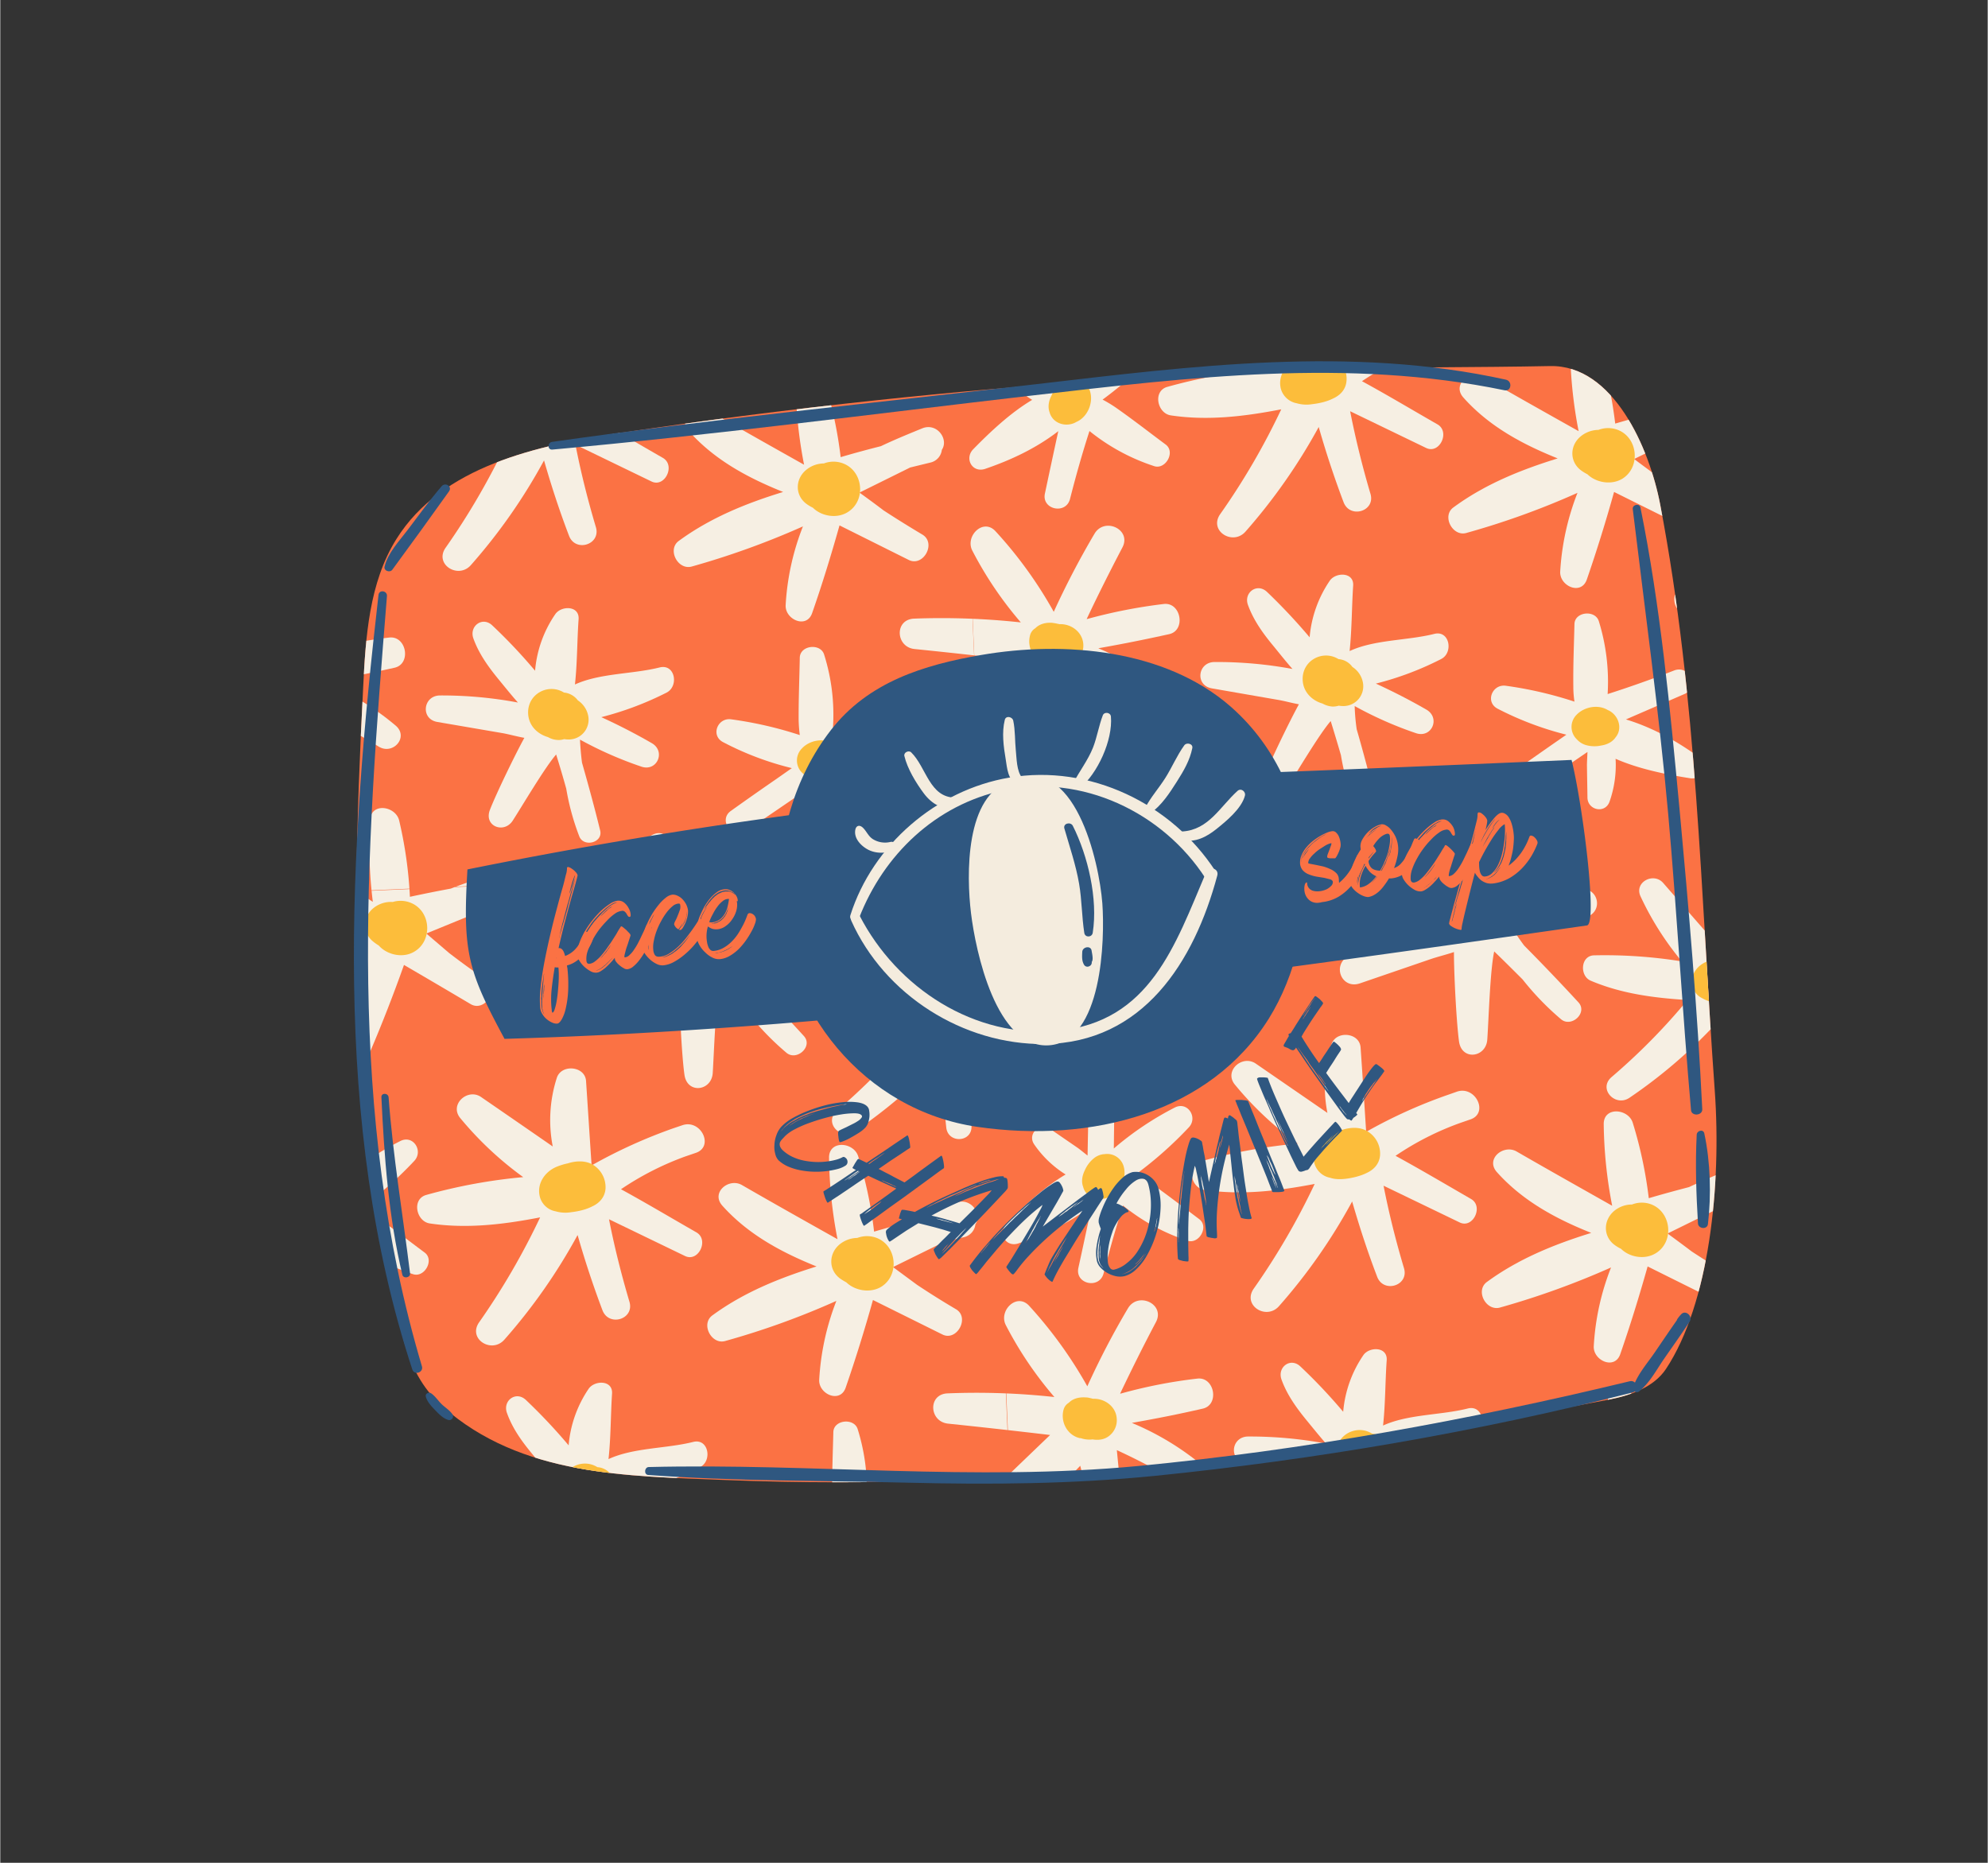 <svg xmlns="http://www.w3.org/2000/svg" width="1575.2" height="1476.1" viewBox="0.026 -0.057 1575.221 1476.537" style=""><rect x="0.026" y="-0.057" width="1575.221" height="1476.537" fill="#333333" stroke="none"/><g><defs><clipPath id="a" transform="translate(280.3 286.3)"><path d="M212.3 56.6C145 66.6 69.8 83.2 33.7 140.9 12 175.6 9.3 218.5 7.3 259.4 2.1 361.1-1.2 463.3 6.4 565c3.7 50.6 9.9 101.3 20.8 150.9 8.9 40.6 9.8 83.2 43.2 112.7 62.3 55.2 146 55 224.6 58.2 232.2 9.4 472.2-19.7 699.9-63.8 17-3.3 35.3-9.7 45-24.2 34.4-51.9 44.1-145.8 38.7-220.7-11.3-156.2-13.7-310.4-43.3-464.8C1026.8 68.8 998.1 2.7 948 3.8c-59.1 1.2-118.2.6-177.4 2.5q-178 5.7-355.5 24.5-101.6 10.8-202.8 25.8z" fill="#fb7244"></path></clipPath><clipPath id="b" transform="translate(280.3 286.3)"><path transform="rotate(87.5 792.34 78.196)" fill="none" d="M484.9-229.2h614.5v614.51H484.9z"></path></clipPath><clipPath id="c" transform="translate(280.3 286.3)"><path transform="rotate(87.5 818.778 692.296)" fill="none" d="M511.5 384.7H1126v614.51H511.5z"></path></clipPath><clipPath id="d" transform="translate(280.3 286.3)"><path transform="rotate(87.5 178.29 104.687)" fill="none" d="M-129-202.7h614.5v614.51H-129z"></path></clipPath><clipPath id="e" transform="translate(280.3 286.3)"><path transform="rotate(87.5 204.678 718.734)" fill="none" d="M-102.4 411.3h614.5v614.51h-614.5z"></path></clipPath></defs><g data-name="Layer 2"><path d="M492.6 342.9c-67.3 10-142.5 26.6-178.6 84.3-21.7 34.7-24.4 77.6-26.4 118.5-5.2 101.7-8.5 203.9-.9 305.6 3.7 50.6 9.9 101.3 20.8 150.9 8.9 40.6 9.8 83.2 43.2 112.7 62.3 55.2 146 55 224.6 58.2 232.2 9.4 472.2-19.7 699.9-63.8 17-3.3 35.3-9.7 45-24.2 34.4-51.9 44.1-145.8 38.7-220.7-11.3-156.2-13.7-310.4-43.3-464.8-8.5-44.5-37.2-110.6-87.3-109.5-59.1 1.2-118.2.6-177.4 2.5q-178 5.7-355.5 24.5-101.6 10.8-202.8 25.8z" fill="#fb7244"></path><g clip-path="url(#a)"><g clip-path="url(#b)"><path d="M1064.7 398c5.1 13.4 25.5 7.2 21.3-6.7q-9.6-32.4-16.1-65.4l60.2 29.1c10.7 5.2 19.3-12.8 9-18.7-19.9-11.4-39.6-23.2-59.8-34.2a234.2 234.2 0 0 1 51.1-26l8.1-2.8c14.9-4.9 4.4-26.8-10.4-22l-7 2.4a400.8 400.8 0 0 0-65 29.5q-2.2-33.4-4.4-66.9c-.8-12-19.7-13.6-23.2-2.4a109.4 109.4 0 0 0-3.2 54.3Q997 248.6 968.5 229c-10.6-7.3-25.4 5.9-16.5 16.7a269.7 269.7 0 0 0 49.9 46.8 429.9 429.9 0 0 0-76.9 14.1c-11.7 3.3-8 21 2.8 22.6 29.4 4.4 58.6.8 87.5-4.8a555.8 555.8 0 0 1-48.4 83.1c-9.2 13.2 9.9 25.2 20 13.9a454.9 454.9 0 0 0 58.1-83q8.6 30.2 19.7 59.6z" fill="#f6efe3"></path><path d="M1056.6 315.7c5.5-2.5 9.8-7 10.4-13.6.9-8.2-3.9-16.4-11.1-20.1-5.3-2.6-12.2-2.5-18.8-.4a52 52 0 0 0-9.2 2.9c-9.3 4.1-15.6 13.8-12.8 24a16.1 16.1 0 0 0 12.5 11.1 27.9 27.9 0 0 0 12.3.7c5.2-.6 11.5-1.9 16.7-4.6z" fill="#fcbd3b"></path><path d="M1257.5 459.3c7.9-22.9 15.1-46.1 21.6-69.4l54.9 27.3c11.6 5.8 22.1-13.4 10.8-20s-20.6-12.6-30.8-19.3l-19-14.1 40.2-19.8c5.3-1.4 10.6-2.7 16-3.9a11.6 11.6 0 0 0 9-10.1c5.7-8.5-3.9-21.9-15.6-17.1s-22 9-32.7 14.1c-10.7 2.7-21.3 5.6-31.9 8.7a341 341 0 0 0-12.6-59.7c-3.6-11.4-23.3-13.1-23.1 1.2a356.4 356.4 0 0 0 6.7 64.5c-25.3-14.2-50.6-28.4-75.7-42.9-10.3-6-25 5.8-15.6 16.3 20.4 22.9 46.8 37 74.7 48.2-29.3 9.1-57.6 20.4-82.7 38.9-9.3 6.8-.6 23.3 10.3 20.2a625.5 625.5 0 0 0 88.1-31.8 203.3 203.3 0 0 0-13.7 62.4c-.6 11.5 16.6 19.2 21.1 6.3z" fill="#f6efe3"></path><path d="M1286 379.2c14.3-9.3 12-32.3-3.9-38.5a21.5 21.5 0 0 0-15.4 0 22.6 22.6 0 0 0-14.6 5.6c-8.2 7.3-8.2 19.6.7 26.4a38 38 0 0 0 5.2 3.2c7 6.8 19.4 8.8 28 3.3z" fill="#fcbd3b"></path><path d="M1275.5 635.4a87.1 87.1 0 0 0 4.8-34c18.4 8.1 40 12.4 58.9 15.4 10.1 1.6 16-10.3 7.2-16.7-17.6-12.8-37.1-23.6-57.9-29.9l46.3-20.1c12.1-5.2 4.1-23.4-8.1-18.7-17.4 6.8-34.9 13-52.7 18.7a162.2 162.2 0 0 0-7-57.8c-2.9-9.2-19.1-7.5-19.3 2.3-.4 16.5-1.1 33-.9 49.5a78.8 78.8 0 0 0 .9 12 307.8 307.8 0 0 0-54.5-12.6c-10.7-1.4-16.5 12.9-6.4 18.2a251.3 251.3 0 0 0 54.5 20.6l-12.4 8.6c-12 8.4-23.9 16.7-35.8 25.2s1.3 23.3 11.9 16q26.5-18 53-36.1c-.1 3.8-.4 7.5-.4 10.6.1 8.5.3 17.1.4 25.6.2 10 14 13 17.5 3.2z" fill="#f6efe3"></path><path d="M1268.8 590.9c4.7-.7 9-2.8 11.5-6.5a12.7 12.7 0 0 0 2.3-4.1c2.1-6.6-1.4-13.8-7.3-17l-1.3-.6c-7.4-4.5-18.5-2.7-24.8 4a13.6 13.6 0 0 0 .2 19.1l.3.3a15.5 15.5 0 0 0 7 4.4 24.7 24.7 0 0 0 12.1.4z" fill="#fcbd3b"></path><path d="M793 293.3a83.4 83.4 0 0 0 24.9 23.6c-17.3 10.3-33.3 25.4-46.7 39.1-7.2 7.3-.9 19 9.4 15.6 20.6-7 40.7-16.5 58-29.9-3.6 16.5-7.1 32.9-10.6 49.4-2.8 12.8 16.7 17 19.9 4.3 4.6-18.1 9.7-36.1 15.4-53.8a161.2 161.2 0 0 0 51.2 27.8c9.1 3.1 17.2-11.2 9.2-17.1-13.2-9.8-26.2-20-39.7-29.4a100.5 100.5 0 0 0-10.3-6.2 307.2 307.2 0 0 0 41.9-37.1c7.3-7.9-1-20.9-11.1-15.7a240 240 0 0 0-48.5 32.4c.1-5 .2-10.1.2-15.1q.3-21.9.3-43.8c0-12.9-19.7-12.5-20 .4-.4 21.4-.9 42.8-1.3 64.1-3-2.3-5.9-4.7-8.4-6.4l-21.1-14.6c-8.2-5.6-18.7 3.9-12.7 12.4z" fill="#f6efe3"></path><path d="M833.1 313.7c-2.2 4.2-2.9 9-1.4 13.1a13.2 13.2 0 0 0 2.1 4.3c4.1 5.5 12 6.8 18 3.9l1.3-.7c7.9-3.4 12.9-13.5 11.1-22.5a13.7 13.7 0 0 0-15.6-11h-.5a15.3 15.3 0 0 0-7.7 3.2 25.1 25.1 0 0 0-7.3 9.7z" fill="#fcbd3b"></path><path d="M1020.1 623.8c7.5-11.6 25.4-42 34.4-52.3q4.2 13.5 8.1 27a195.9 195.9 0 0 0 10.2 37.8c3.5 8.9 19 5.2 16.6-4.5q-6.6-27.2-14.3-53.8a161.2 161.2 0 0 1-1.6-18.4 296.8 296.8 0 0 0 48.6 21.5c12.5 4.2 19.6-12.1 8.2-18.7-13-7.5-26.3-14.3-40-20.6a243.1 243.1 0 0 0 51.8-19.5c9.8-5 6.7-23-5.5-19.9-21.5 5.4-47.2 4.4-67.1 13.6 1.8-17.3 1.7-35.2 2.8-51.8.8-11-13.8-10.8-18.5-4a93.7 93.7 0 0 0-16 44.9 459.8 459.8 0 0 0-33.8-36c-7.9-7.4-18.6.6-15.1 10.3 4.4 12.1 11.7 22.3 19.8 32.1 5.1 6.2 10.1 12.6 15.5 18.7a326.6 326.6 0 0 0-61.8-5.5c-13.4.1-15.6 18.6-2 20.9l51.8 9c5.1.8 11 2.5 17.1 3.6-6.7 12.1-22.3 44.1-27.3 57.1s11.3 19.2 18.1 8.5z" fill="#f6efe3"></path><path d="M1048 557.6a18.5 18.5 0 0 0 7.9 2.4 15.9 15.9 0 0 0 5-.7 19.5 19.5 0 0 0 3.4.3 15.7 15.7 0 0 0 15.7-18.8 18.7 18.7 0 0 0-8.3-12.2 14.9 14.9 0 0 0-11-6.2c-12.4-7.7-29.2 1-28.4 16.8.5 9.4 7.5 16.1 15.7 18.4z" fill="#fcbd3b"></path><path d="M1337.2 253.3c1.4 12.7 20.4 11.8 19.9-1.2-.7-20-.6-40.1.6-60.1l45.6 38.6c8.1 6.8 19.5-6.8 11.9-14.2-14.6-14.3-29.1-28.8-44.1-42.8a206.3 206.3 0 0 1 49.9-11.2l7.7-.6c13.9-.9 9.7-22.2-4.1-21.3l-6.7.5a359.6 359.6 0 0 0-62.7 11.1c3.7-19.6 7.3-39.2 11-58.8 2-10.6-14-16.2-19.5-7.3a97.5 97.5 0 0 0-14.8 46.3l-40.4-46.5c-7.6-8.6-23.3-.5-18 10.8a232.1 232.1 0 0 0 32.8 51.5 385.5 385.5 0 0 0-69.6-4.8c-10.9.2-11.6 16.3-2.6 20.1 24.4 10.3 50.5 13.7 76.7 15.3a510.8 510.8 0 0 1-60.2 61.1c-10.9 9.3 2.9 24 14.2 16.4a401.3 401.3 0 0 0 68.6-58.9c.5 18.7 1.7 37.3 3.8 56z" fill="#f6efe3"></path><path d="M1348.4 180.3c5.3-1 10-3.9 12.1-9.4a18.8 18.8 0 0 0-5.2-19.9c-4-3.5-10-4.9-16.1-4.5a35.5 35.5 0 0 0-8.7.5c-8.9 1.5-16.5 8.4-16.3 17.9a14 14 0 0 0 8.3 12.3 24.6 24.6 0 0 0 10.5 3.4c4.6.6 10.4.9 15.4-.3z" fill="#fcbd3b"></path><path d="M1477.9 565.7q-2.7-28.5-5.6-56.8a509.6 509.6 0 0 1 55.5 29.7c11.4 7.1 24.3-7.6 13.4-16.7a218.4 218.4 0 0 0-56.9-34.6c18.8-3.3 37.5-7 56.2-11.3 13.3-3 9.4-25.4-4.3-23.8a391.3 391.3 0 0 0-60.8 11.9h-.4c9.1-19.1 18.5-38 28.4-56.7 7.5-14.2-14.2-24.4-22.2-10.9a635.8 635.8 0 0 0-32.2 61.8 342.8 342.8 0 0 0-46.1-63.8c-9.8-10.7-24.4 3.9-18.5 15.3a290.4 290.4 0 0 0 38.5 56.9 568.9 568.9 0 0 0-84.6-2.9c-15.9.6-14.7 22.5.3 24.1q40.5 4.1 80.9 8.9l-65 62.4c-10.2 9.8 3.4 24.7 14.9 18.5a293.7 293.7 0 0 0 74-56.5c4 16.3 8.1 32.7 12.1 49 3.6 14.8 23.7 9.8 22.4-4.5z" fill="#f6efe3"></path><path d="M1453.2 500.4c4.2.7 8.6.3 12.3-2.2a15.9 15.9 0 0 0 6.8-14.5c-.7-9.6-9.8-15.9-18.7-15.5l-3.4-.8-2.7-.3c-5-.3-9.8.9-13.2 4.2a9.4 9.4 0 0 0-4.1 5.4c-2.8 9.6 2.8 20.4 12.9 22.7h.7a21.4 21.4 0 0 0 9.4 1z" fill="#fcbd3b"></path><g><path d="M723.3 279.8c1.4 12.7 20.4 11.9 19.9-1.1-.7-20-.6-40.1.5-60.1l45.7 38.5c8 6.8 19.4-6.8 11.9-14.1-14.7-14.3-29.2-28.9-44.1-42.9a209.9 209.9 0 0 1 49.9-11.1l7.6-.6c14-.9 9.7-22.3-4.1-21.4l-6.6.5a358 358 0 0 0-62.7 11.1q5.4-29.4 11-58.8c1.9-10.5-14-16.1-19.5-7.2a96.8 96.8 0 0 0-14.8 46.2l-40.5-46.4c-7.6-8.7-23.2-.6-17.9 10.7a238.5 238.5 0 0 0 32.7 51.6 383.8 383.8 0 0 0-69.5-4.9c-10.9.3-11.6 16.4-2.7 20.2 24.5 10.3 50.5 13.6 76.7 15.2a504.4 504.4 0 0 1-60.2 61.2c-10.9 9.3 3 24 14.2 16.4a406.5 406.5 0 0 0 68.6-58.9c.5 18.7 1.8 37.3 3.9 55.9z" fill="#f6efe3"></path><path d="M734.5 206.8c5.3-.9 10-3.8 12-9.4a18.3 18.3 0 0 0-5.2-19.8c-3.9-3.5-9.9-4.9-16.1-4.6a40.6 40.6 0 0 0-8.6.6c-8.9 1.4-16.5 8.4-16.3 17.8a14.3 14.3 0 0 0 8.2 12.4 26 26 0 0 0 10.5 3.4c4.7.5 10.4.8 15.5-.4z" fill="#fcbd3b"></path></g><g><path d="M864 592.2c-1.8-18.9-3.8-37.8-5.6-56.8a516.3 516.3 0 0 1 55.4 29.7c11.5 7.1 24.4-7.5 13.5-16.7a221.7 221.7 0 0 0-57-34.6q28.3-5 56.2-11.2c13.4-3 9.4-25.5-4.3-23.9a412.3 412.3 0 0 0-60.7 11.9h-.4c9-19.1 18.5-38 28.3-56.7 7.5-14.2-14.1-24.4-22.1-10.9a661.2 661.2 0 0 0-32.3 61.9 335.1 335.1 0 0 0-46.1-63.8c-9.8-10.8-24.3 3.8-18.5 15.2a294.1 294.1 0 0 0 38.5 57 582.7 582.7 0 0 0-84.6-3c-15.8.7-14.6 22.6.4 24.1q40.5 4.1 80.8 8.9l-65 62.4c-10.2 9.8 3.4 24.8 15 18.6a297.8 297.8 0 0 0 74-56.5l12 49c3.7 14.7 23.8 9.8 22.5-4.6z" fill="#f6efe3"></path><path d="M839.3 526.9c4.2.7 8.6.4 12.3-2.1a16.1 16.1 0 0 0 6.8-14.5c-.8-9.7-9.9-16-18.8-15.6l-3.3-.7-2.7-.4c-5-.3-9.9.9-13.2 4.3a9.1 9.1 0 0 0-4.1 5.3c-2.8 9.7 2.7 20.5 12.8 22.8h.8a22.9 22.9 0 0 0 9.4.9z" fill="#fcbd3b"></path></g><g><path d="M881 192.1q14.3-33.4 26.4-67.8l52.9 31.1c11.2 6.5 22.9-11.9 12.2-19.3s-19.8-13.9-29.4-21.3l-18-15.4 41.4-17 16.2-2.8a11.7 11.7 0 0 0 9.8-9.5c6.3-7.9-2.4-22-14.4-18s-22.6 7.4-33.6 11.8c-10.9 1.9-21.7 4.1-32.5 6.4a326.5 326.5 0 0 0-8.4-60.4c-2.7-11.6-22.3-14.7-23.1-.4a359 359 0 0 0 2.2 64.8c-24.2-15.9-48.5-31.8-72.5-48.1-9.9-6.6-25.3 4.1-16.8 15.2 18.9 24.3 44.2 40.2 71.3 53.3-29.9 7-58.9 16.4-85.2 33-9.8 6.3-2.3 23.3 8.8 21a622 622 0 0 0 90.1-25.7 202.4 202.4 0 0 0-17.9 61.3c-1.4 11.4 15.2 20.3 20.5 7.8z" fill="#f6efe3"></path><path d="M915 114.1c15-8.2 14.2-31.4-1.2-38.6a21.7 21.7 0 0 0-15.4-1.1 21.8 21.8 0 0 0-14.9 4.6c-8.7 6.7-9.5 19-1.2 26.3a33 33 0 0 0 5.1 3.6c6.4 7.3 18.7 10.2 27.6 5.2z" fill="#fcbd3b"></path></g><g><path d="M1152 210.1c1.1-15.4 2.3-54.9 5.6-69.9q11.4 10.9 22.5 22.2a219.7 219.7 0 0 0 30.3 31.5c8.3 6.9 21.5-5.1 13.9-13.3-14-15.4-28.4-30.3-43.1-45.1a183 183 0 0 1-11.4-17.2h-.1a334.1 334.1 0 0 0 59.2-5.1c14.6-2.6 12.8-22.4-1.9-22.7-16.8-.4-33.6.1-50.3 1.3a278.7 278.7 0 0 0 40.3-47.1c6.9-10.2-5.8-26.1-16.2-16.5-18.2 16.9-43.9 29.7-58.5 49.5-7.5-18-17.3-35.5-25.2-52.4-5.1-11.2-19.3-3.2-20.3 6.1a104.9 104.9 0 0 0 8.5 52.6 503.8 503.8 0 0 0-52.6-17c-11.7-3.1-17.8 10.6-9.2 18.2 10.8 9.5 23.5 15.6 36.7 20.9 8.3 3.3 16.8 6.9 25.3 9.9a366.4 366.4 0 0 0-63.6 27.9c-13.1 7.3-5.3 26.7 9.3 21.7l55.7-19.3c5.4-1.9 12.2-3.4 18.7-5.6 0 15.5 1.9 55.3 4 70.7s21.4 12.9 22.4-1.3z" fill="#f6efe3"></path><path d="M1143.7 130.1a20.2 20.2 0 0 0 9-1.9 17.7 17.7 0 0 0 4.6-3.4 20.7 20.7 0 0 0 3.4-1.5 17.6 17.6 0 0 0 5.3-26.9 21.3 21.3 0 0 0-14.7-7.6 17.3 17.3 0 0 0-14.1-.2c-16.3-.8-28.1 16.9-18.8 31.9 5.6 8.9 15.9 11.7 25.3 9.6z" fill="#fcbd3b"></path></g><g><path d="M907.6 806c9.5-22.3 18.2-44.9 26.4-67.8q26.4 15.6 52.9 31.1c11.1 6.6 22.9-11.8 12.1-19.2s-19.7-14-29.3-21.4l-18.1-15.4 41.5-17 16.2-2.8a11.8 11.8 0 0 0 9.8-9.4c6.2-8-2.4-22-14.5-18.1s-22.5 7.5-33.5 11.8c-10.9 2-21.7 4.1-32.5 6.5a336.2 336.2 0 0 0-8.4-60.5c-2.8-11.5-22.4-14.7-23.2-.3a350.7 350.7 0 0 0 2.3 64.8c-24.3-16-48.6-31.9-72.6-48.1-9.8-6.7-25.3 4.1-16.7 15.1 18.8 24.3 44.2 40.3 71.2 53.3-29.8 7-58.8 16.4-85.1 33.1-9.9 6.2-2.3 23.2 8.8 20.9A642.1 642.1 0 0 0 905 737a201.7 201.7 0 0 0-18 61.3c-1.4 11.4 15.3 20.3 20.6 7.7z" fill="#f6efe3"></path><path d="M941.6 728.1c14.9-8.3 14.2-31.5-1.3-38.7a21.4 21.4 0 0 0-15.3-1.1 22.7 22.7 0 0 0-14.9 4.6c-8.7 6.8-9.6 19-1.2 26.4a29.8 29.8 0 0 0 5 3.5c6.5 7.3 18.7 10.2 27.7 5.3z" fill="#fcbd3b"></path></g><g><path d="M1178.6 824c1.1-15.3 2.2-54.9 5.5-69.9 7.6 7.3 15.1 14.8 22.5 22.2a220.4 220.4 0 0 0 30.4 31.5c8.2 7 21.4-5 13.9-13.3q-21.1-22.9-43.1-45.1c-4.1-5.5-7.9-11.2-11.5-17.1a326.6 326.6 0 0 0 59.2-5.2c14.6-2.5 12.8-22.4-1.9-22.7-16.8-.3-33.6.1-50.4 1.4a275.5 275.5 0 0 0 40.4-47.2c6.8-10.1-5.9-26.1-16.2-16.5-18.2 17-43.9 29.8-58.6 49.5-7.5-18-17.3-35.5-25.1-52.3-5.2-11.2-19.4-3.3-20.3 6a104.2 104.2 0 0 0 8.5 52.7 481.8 481.8 0 0 0-52.6-17.2c-11.8-3-17.9 10.6-9.2 18.2 10.7 9.5 23.5 15.6 36.7 20.9 8.3 3.4 16.7 6.9 25.3 10a366.4 366.4 0 0 0-63.6 27.9c-13.2 7.3-5.3 26.6 9.2 21.6l55.7-19.1c5.5-1.9 12.2-3.5 18.8-5.7-.1 15.5 1.9 55.3 4 70.8s21.4 12.9 22.4-1.4z" fill="#f6efe3"></path><path d="M1170.3 744.1a21.6 21.6 0 0 0 9-2 15.3 15.3 0 0 0 4.5-3.4 21.7 21.7 0 0 0 3.5-1.5 17.6 17.6 0 0 0 5.2-26.9 20.7 20.7 0 0 0-14.6-7.5 16.8 16.8 0 0 0-14.2-.2c-16.3-.9-28.1 16.8-18.8 31.8 5.6 9 16 11.8 25.4 9.7z" fill="#fcbd3b"></path></g></g><g clip-path="url(#c)"><path d="M1091.3 1011.9c5 13.4 25.4 7.2 21.3-6.7-6.4-21.5-11.9-43.3-16.2-65.4l60.3 29.1c10.6 5.2 19.2-12.8 9-18.6-19.9-11.5-39.7-23.2-59.8-34.2a227.7 227.7 0 0 1 51.1-26l8.1-2.8c14.9-4.9 4.3-26.9-10.4-22.1l-7.1 2.5a395.8 395.8 0 0 0-65 29.4q-2.1-33.4-4.4-66.8c-.8-12.1-19.6-13.7-23.1-2.5a108.3 108.3 0 0 0-3.2 54.3L995.1 843c-10.7-7.3-25.4 5.8-16.6 16.6a263.1 263.1 0 0 0 49.9 46.8 430.5 430.5 0 0 0-76.8 14.1c-11.8 3.3-8 21 2.7 22.6 29.5 4.4 58.6.8 87.5-4.7a559.3 559.3 0 0 1-48.3 83c-9.2 13.2 9.9 25.3 20 13.9a446.2 446.2 0 0 0 58-83c5.8 20.1 12.3 40 19.8 59.6z" fill="#f6efe3"></path><path d="M1083.2 929.6c5.4-2.5 9.7-6.9 10.4-13.6a20.6 20.6 0 0 0-11.2-20c-5.2-2.7-12.1-2.6-18.7-.5a43.1 43.1 0 0 0-9.2 3c-9.3 4.1-15.6 13.7-12.8 23.9a15.9 15.9 0 0 0 12.4 11.1c3.8 1.3 8.1 1.3 12.4.8s11.5-2 16.7-4.7z" fill="#fcbd3b"></path><path d="M1284 1073.3c8-23 15.1-46.1 21.7-69.5l54.9 27.3c11.6 5.8 22-13.4 10.8-20s-20.7-12.6-30.8-19.2c-6.3-4.8-12.7-9.5-19.1-14.2l40.2-19.8 16-3.9a11.7 11.7 0 0 0 9.1-10.1c5.7-8.4-3.9-21.8-15.7-17.1s-21.9 9.1-32.6 14.1c-10.7 2.8-21.4 5.7-31.9 8.8a335.3 335.3 0 0 0-12.7-59.8c-3.5-11.3-23.3-13.1-23 1.3a356.4 356.4 0 0 0 6.7 64.5c-25.3-14.3-50.6-28.5-75.7-43-10.3-6-25 5.8-15.7 16.3 20.5 22.9 46.9 37.1 74.8 48.2-29.3 9.1-57.6 20.5-82.7 38.9-9.4 6.9-.7 23.3 10.3 20.3a643 643 0 0 0 88.1-31.8 199.8 199.8 0 0 0-13.7 62.4c-.6 11.4 16.6 19.1 21 6.3z" fill="#f6efe3"></path><path d="M1312.5 993.1c14.4-9.2 12-32.3-3.9-38.5a21.2 21.2 0 0 0-15.3.1 22 22 0 0 0-14.6 5.5c-8.2 7.4-8.2 19.7.6 26.4a31.1 31.1 0 0 0 5.3 3.2c6.9 6.9 19.3 8.9 27.9 3.3z" fill="#fcbd3b"></path><path d="M1302 1249.3a84.8 84.8 0 0 0 4.8-34c18.4 8.2 40 12.4 58.9 15.4 10.2 1.6 16.1-10.3 7.3-16.7-17.6-12.8-37.1-23.6-58-29.9l46.4-20c12-5.2 4.1-23.5-8.1-18.7-17.4 6.7-35 13-52.8 18.7a158.4 158.4 0 0 0-7-57.9c-2.8-9.2-19-7.5-19.3 2.4-.3 16.4-1 33-.9 49.4a94.1 94.1 0 0 0 .9 12 305.6 305.6 0 0 0-54.5-12.5c-10.6-1.4-16.4 12.8-6.3 18.1a242.6 242.6 0 0 0 54.5 20.6l-12.4 8.6-35.9 25.2c-10.5 7.5 1.4 23.3 12 16.1l53-36.2c-.2 3.8-.5 7.6-.4 10.6.1 8.6.2 17.1.4 25.7s14 12.9 17.4 3.1z" fill="#f6efe3"></path><path d="M1295.4 1204.8c4.7-.6 9-2.8 11.5-6.4a14 14 0 0 0 2.2-4.2c2.2-6.6-1.4-13.7-7.2-17l-1.4-.6c-7.3-4.4-18.5-2.7-24.7 4a13.6 13.6 0 0 0 .1 19.1l.4.3a15 15 0 0 0 7 4.4 24.7 24.7 0 0 0 12.1.4z" fill="#fcbd3b"></path><path d="M819.6 907.2a84.6 84.6 0 0 0 24.8 23.7c-17.3 10.2-33.3 25.3-46.6 39-7.3 7.4-1 19.1 9.3 15.6 20.7-6.9 40.8-16.5 58-29.8-3.5 16.4-7 32.9-10.6 49.3-2.7 12.9 16.7 17 20 4.3q6.9-27.2 15.4-53.8a159.9 159.9 0 0 0 51.1 27.9c9.2 3 17.2-11.2 9.3-17.1-13.2-9.9-26.2-20-39.7-29.5a100.5 100.5 0 0 0-10.3-6.2 306.4 306.4 0 0 0 41.8-37.1c7.3-7.8-.9-20.8-11.1-15.7a246.9 246.9 0 0 0-48.4 32.5c.1-5.1.1-10.1.2-15.2.1-14.6.3-29.2.3-43.8 0-12.9-19.8-12.4-20 .4q-.7 32.1-1.3 64.2c-3-2.3-5.9-4.8-8.4-6.5l-21.1-14.5c-8.2-5.7-18.7 3.8-12.7 12.3z" fill="#f6efe3"></path><path d="M859.6 927.6c-2.1 4.3-2.9 9-1.3 13.1a12 12 0 0 0 2 4.3c4.1 5.5 12 6.8 18.1 3.9l1.3-.7c7.8-3.4 12.9-13.5 11-22.5a13.6 13.6 0 0 0-15.6-10.9h-.4a14.8 14.8 0 0 0-7.7 3.1 25.1 25.1 0 0 0-7.4 9.7z" fill="#fcbd3b"></path><path d="M1046.7 1237.8c7.5-11.6 25.4-42.1 34.4-52.4 2.8 9 5.5 18 8 27.1a195.3 195.3 0 0 0 10.3 37.7c3.4 9 18.9 5.2 16.6-4.5-4.4-18-9.3-35.9-14.4-53.8-.8-6.1-1.3-12.2-1.6-18.3a300.2 300.2 0 0 0 48.6 21.4c12.5 4.2 19.6-12.1 8.3-18.6-13-7.5-26.4-14.4-40-20.6a245.5 245.5 0 0 0 51.8-19.6c9.8-5 6.7-22.9-5.6-19.8-21.5 5.4-47.1 4.4-67.1 13.5 1.9-17.3 1.7-35.2 2.9-51.8.7-10.9-13.8-10.8-18.5-4a93.4 93.4 0 0 0-16 44.9 425.7 425.7 0 0 0-33.9-35.9c-7.8-7.5-18.5.5-15 10.3 4.3 12 11.7 22.3 19.7 32.1 5.1 6.2 10.2 12.6 15.6 18.7a328.2 328.2 0 0 0-61.8-5.6c-13.4.1-15.6 18.6-2.1 21l51.8 8.9c5.1.9 11.1 2.6 17.2 3.7-6.7 12-22.3 44.1-27.3 57.1s11.2 19.2 18.1 8.5z" fill="#f6efe3"></path><path d="M1074.6 1171.6a18.3 18.3 0 0 0 7.9 2.3 14.1 14.1 0 0 0 5-.7 18.4 18.4 0 0 0 3.3.3 15.7 15.7 0 0 0 15.7-18.8 18.8 18.8 0 0 0-8.2-12.2 15.5 15.5 0 0 0-11-6.2c-12.4-7.7-29.3 1.1-28.4 16.8.5 9.4 7.4 16.1 15.7 18.5z" fill="#fcbd3b"></path><path d="M1363.8 867.2c1.4 12.7 20.4 11.8 19.9-1.1-.7-20.1-.6-40.1.5-60.1l45.6 38.5c8.1 6.8 19.5-6.8 12-14.1-14.7-14.3-29.2-28.9-44.1-42.9a205.1 205.1 0 0 1 49.9-11.1l7.6-.6c14-1 9.7-22.3-4.1-21.4l-6.6.5a358 358 0 0 0-62.7 11.1q5.4-29.4 11-58.8c1.9-10.6-14-16.1-19.5-7.3a97.5 97.5 0 0 0-14.8 46.3l-40.5-46.4c-7.6-8.7-23.2-.6-17.9 10.7a235.4 235.4 0 0 0 32.7 51.5 383.7 383.7 0 0 0-69.5-4.8c-10.9.2-11.6 16.4-2.7 20.1 24.5 10.4 50.5 13.7 76.7 15.3a496.4 496.4 0 0 1-60.2 61.1c-10.9 9.4 3 24 14.2 16.4a401.4 401.4 0 0 0 68.6-58.8c.5 18.6 1.8 37.3 3.9 55.9z" fill="#f6efe3"></path><path d="M1375 794.2c5.3-.9 10-3.8 12-9.4a18.4 18.4 0 0 0-5.2-19.9c-3.9-3.4-9.9-4.8-16.1-4.5a48.5 48.5 0 0 0-8.6.5c-8.9 1.5-16.5 8.4-16.3 17.9a14.4 14.4 0 0 0 8.2 12.4 24.5 24.5 0 0 0 10.5 3.3c4.7.6 10.4.9 15.5-.3z" fill="#fcbd3b"></path><path d="M1504.5 1179.6c-1.8-18.9-3.8-37.9-5.6-56.8a516.3 516.3 0 0 1 55.4 29.7c11.5 7.1 24.4-7.5 13.5-16.7a219 219 0 0 0-57-34.6q28.4-4.9 56.2-11.2c13.4-3.1 9.4-25.5-4.3-23.9a399.6 399.6 0 0 0-60.7 11.9h-.5q13.6-28.6 28.4-56.7c7.5-14.2-14.1-24.4-22.1-10.9a661.2 661.2 0 0 0-32.3 61.9 335.1 335.1 0 0 0-46.1-63.8c-9.8-10.8-24.3 3.8-18.5 15.2a294.1 294.1 0 0 0 38.5 57 568.9 568.9 0 0 0-84.6-3c-15.8.7-14.6 22.6.4 24.1q40.5 4 80.8 8.9l-65 62.4c-10.2 9.8 3.4 24.8 15 18.5a293.1 293.1 0 0 0 74-56.5l12 49.1c3.6 14.7 23.8 9.8 22.5-4.6z" fill="#f6efe3"></path><path d="M1479.8 1114.3c4.2.7 8.6.4 12.3-2.1a16.3 16.3 0 0 0 6.8-14.6c-.8-9.6-9.9-15.9-18.8-15.5a19.4 19.4 0 0 0-3.3-.7l-2.7-.4c-5-.3-9.9.9-13.2 4.3a9.1 9.1 0 0 0-4.1 5.3c-2.8 9.7 2.7 20.5 12.8 22.7l.8.2a22.9 22.9 0 0 0 9.4.8z" fill="#fcbd3b"></path><g><path d="M749.8 893.7c1.4 12.8 20.5 11.9 20-1.1-.8-20-.7-40.1.5-60.1l45.6 38.6c8.1 6.8 19.5-6.8 12-14.2-14.7-14.3-29.2-28.8-44.2-42.8a206.3 206.3 0 0 1 49.9-11.2l7.7-.6c13.9-.9 9.7-22.2-4.1-21.4l-6.7.6a359.6 359.6 0 0 0-62.7 11.1l11-58.8c2-10.6-14-16.2-19.5-7.3a97.5 97.5 0 0 0-14.8 46.3l-40.4-46.5c-7.6-8.6-23.2-.5-18 10.8a235.8 235.8 0 0 0 32.8 51.5 376.6 376.6 0 0 0-69.6-4.8c-10.9.2-11.5 16.3-2.6 20.1 24.5 10.3 50.5 13.7 76.7 15.3a510.8 510.8 0 0 1-60.2 61.1c-10.9 9.3 2.9 24 14.2 16.4a397.6 397.6 0 0 0 68.6-58.9c.5 18.7 1.8 37.3 3.8 55.9z" fill="#f6efe3"></path><path d="M761.1 820.8c5.3-1 10-3.9 12-9.4a18.6 18.6 0 0 0-5.2-19.9c-4-3.5-10-4.9-16.1-4.5a34.7 34.7 0 0 0-8.6.5c-9 1.5-16.6 8.4-16.4 17.9a14.2 14.2 0 0 0 8.3 12.3 26 26 0 0 0 10.5 3.4c4.7.6 10.4.9 15.5-.3z" fill="#fcbd3b"></path></g><g><path d="M890.5 1206.2c-1.7-19-3.7-37.9-5.5-56.8a517.6 517.6 0 0 1 55.4 29.7c11.4 7.1 24.3-7.6 13.4-16.7a218.4 218.4 0 0 0-56.9-34.6c18.8-3.3 37.6-7 56.2-11.3 13.4-3 9.4-25.4-4.3-23.8a391.3 391.3 0 0 0-60.8 11.9h-.4c9.1-19.1 18.5-38 28.4-56.7 7.5-14.3-14.2-24.4-22.2-10.9a635.8 635.8 0 0 0-32.2 61.8 342.8 342.8 0 0 0-46.1-63.8c-9.8-10.7-24.4 3.9-18.5 15.3a293.4 293.4 0 0 0 38.5 57 568.9 568.9 0 0 0-84.6-2.9c-15.9.6-14.7 22.5.4 24 26.9 2.8 53.9 5.8 80.8 9l-65 62.4c-10.2 9.8 3.4 24.7 14.9 18.5a291.9 291.9 0 0 0 74-56.5c4.1 16.3 8.1 32.7 12.1 49 3.6 14.7 23.8 9.7 22.4-4.6z" fill="#f6efe3"></path><path d="M865.8 1140.9c4.3.7 8.6.3 12.3-2.2a15.7 15.7 0 0 0 6.8-14.5c-.7-9.6-9.8-15.9-18.7-15.5l-3.3-.8a13.3 13.3 0 0 0-2.8-.3c-4.9-.3-9.8.8-13.1 4.2a9.2 9.2 0 0 0-4.2 5.4c-2.7 9.6 2.8 20.4 12.9 22.7h.7a21.4 21.4 0 0 0 9.4 1z" fill="#fcbd3b"></path></g><g><path d="M907.6 806c9.5-22.3 18.2-44.9 26.4-67.8q26.4 15.6 52.9 31.1c11.1 6.6 22.9-11.8 12.1-19.2s-19.7-14-29.3-21.4l-18.1-15.4 41.5-17 16.2-2.8a11.8 11.8 0 0 0 9.8-9.4c6.2-8-2.4-22-14.5-18.1s-22.5 7.5-33.5 11.8c-10.9 2-21.7 4.1-32.5 6.5a336.2 336.2 0 0 0-8.4-60.5c-2.8-11.5-22.4-14.7-23.2-.3a350.7 350.7 0 0 0 2.3 64.8c-24.3-16-48.6-31.9-72.6-48.1-9.8-6.7-25.3 4.1-16.7 15.1 18.8 24.3 44.2 40.3 71.2 53.3-29.8 7-58.8 16.4-85.1 33.1-9.9 6.2-2.3 23.2 8.8 20.9A642.1 642.1 0 0 0 905 737a201.7 201.7 0 0 0-18 61.3c-1.4 11.4 15.3 20.3 20.6 7.7z" fill="#f6efe3"></path><path d="M941.6 728.1c14.9-8.3 14.2-31.5-1.3-38.7a21.4 21.4 0 0 0-15.3-1.1 22.7 22.7 0 0 0-14.9 4.6c-8.7 6.8-9.6 19-1.2 26.4a29.8 29.8 0 0 0 5 3.5c6.5 7.3 18.7 10.2 27.7 5.3z" fill="#fcbd3b"></path></g><g><path d="M1178.6 824c1.1-15.3 2.2-54.9 5.5-69.9 7.6 7.3 15.1 14.8 22.5 22.2a220.4 220.4 0 0 0 30.4 31.5c8.2 7 21.4-5 13.9-13.3q-21.1-22.9-43.1-45.1c-4.1-5.5-7.9-11.2-11.5-17.1a326.6 326.6 0 0 0 59.2-5.2c14.6-2.5 12.8-22.4-1.9-22.7-16.8-.3-33.6.1-50.4 1.4a275.5 275.5 0 0 0 40.4-47.2c6.8-10.1-5.9-26.1-16.2-16.5-18.2 17-43.9 29.8-58.6 49.5-7.5-18-17.3-35.5-25.1-52.3-5.2-11.2-19.4-3.3-20.3 6a104.2 104.2 0 0 0 8.5 52.7 481.8 481.8 0 0 0-52.6-17.2c-11.8-3-17.9 10.6-9.2 18.2 10.7 9.5 23.5 15.6 36.7 20.9 8.3 3.4 16.7 6.9 25.3 10a366.4 366.4 0 0 0-63.6 27.9c-13.2 7.3-5.3 26.6 9.2 21.6l55.7-19.1c5.5-1.9 12.2-3.5 18.8-5.7-.1 15.5 1.9 55.3 4 70.8s21.4 12.9 22.4-1.4z" fill="#f6efe3"></path><path d="M1170.3 744.1a21.6 21.6 0 0 0 9-2 15.3 15.3 0 0 0 4.5-3.4 21.7 21.7 0 0 0 3.5-1.5 17.6 17.6 0 0 0 5.2-26.9 20.7 20.7 0 0 0-14.6-7.5 16.8 16.8 0 0 0-14.2-.2c-16.3-.9-28.1 16.8-18.8 31.8 5.6 9 16 11.8 25.4 9.7z" fill="#fcbd3b"></path></g><g><path d="M934.1 1420q14.3-33.6 26.4-67.8 26.5 15.4 52.9 31.1c11.2 6.5 23-11.9 12.2-19.3s-19.8-14-29.4-21.3l-18-15.4 41.4-17c5.4-1 10.8-2 16.3-2.8a11.7 11.7 0 0 0 9.7-9.5c6.3-8-2.4-22-14.4-18.1s-22.6 7.5-33.6 11.8c-10.8 2-21.7 4.2-32.4 6.5a335.3 335.3 0 0 0-8.5-60.4c-2.7-11.6-22.3-14.7-23.1-.4a359 359 0 0 0 2.2 64.8c-24.2-15.9-48.5-31.8-72.5-48.1-9.9-6.7-25.3 4.1-16.7 15.2 18.8 24.3 44.2 40.2 71.2 53.3-29.8 7-58.9 16.4-85.2 33-9.8 6.2-2.3 23.2 8.8 21a622 622 0 0 0 90.1-25.7 205.2 205.2 0 0 0-17.9 61.3c-1.4 11.4 15.2 20.3 20.5 7.8z" fill="#f6efe3"></path><path d="M968.1 1342c15-8.3 14.2-31.4-1.2-38.7a21.4 21.4 0 0 0-15.3-1 22.5 22.5 0 0 0-15 4.5c-8.6 6.8-9.5 19.1-1.1 26.4a26.2 26.2 0 0 0 5 3.5c6.4 7.4 18.7 10.2 27.6 5.3z" fill="#fcbd3b"></path></g><g><path d="M1205.2 1438c1-15.4 2.2-55 5.5-69.9q11.4 11 22.5 22.2a215.1 215.1 0 0 0 30.4 31.5c8.2 6.9 21.4-5.1 13.8-13.4q-21-22.9-43.1-45c-4-5.5-7.9-11.3-11.4-17.2h-.1a336 336 0 0 0 59.3-5.1c14.5-2.6 12.7-22.5-2-22.8-16.8-.3-33.6.2-50.3 1.4a274.2 274.2 0 0 0 40.3-47.1c6.9-10.2-5.8-26.2-16.2-16.5-18.2 16.9-43.8 29.7-58.5 49.5-7.5-18-17.3-35.5-25.1-52.4-5.2-11.2-19.4-3.2-20.3 6a103.1 103.1 0 0 0 8.5 52.7 482.9 482.9 0 0 0-52.7-17c-11.7-3.1-17.8 10.5-9.2 18.2 10.8 9.5 23.5 15.6 36.7 20.9 8.4 3.3 16.8 6.9 25.3 9.9a369.8 369.8 0 0 0-63.6 27.9c-13.1 7.3-5.3 26.7 9.3 21.7l55.7-19.2c5.4-1.9 12.2-3.5 18.8-5.6-.1 15.4 1.8 55.3 4 70.7s21.4 12.8 22.4-1.4z" fill="#f6efe3"></path><path d="M1196.8 1358a19.9 19.9 0 0 0 9-1.9 16 16 0 0 0 4.6-3.5 20.7 20.7 0 0 0 3.4-1.5 17.6 17.6 0 0 0 5.3-26.9 21.1 21.1 0 0 0-14.7-7.5 17.3 17.3 0 0 0-14.1-.2c-16.3-.8-28.1 16.8-18.8 31.8 5.6 9 16 11.8 25.3 9.7z" fill="#fcbd3b"></path></g></g><g clip-path="url(#d)"><path d="M450.8 424.6c5 13.4 25.4 7.1 21.3-6.8-6.4-21.5-11.9-43.3-16.2-65.4l60.3 29.2c10.6 5.1 19.2-12.8 9-18.7-19.9-11.4-39.7-23.2-59.8-34.2a227.7 227.7 0 0 1 51.1-26l8.1-2.8c14.9-4.9 4.3-26.9-10.4-22.1l-7.1 2.5a408.1 408.1 0 0 0-64.9 29.4l-4.5-66.8c-.8-12-19.6-13.6-23.1-2.5a108.3 108.3 0 0 0-3.2 54.3l-56.8-39.1c-10.7-7.3-25.4 5.8-16.6 16.6a263.1 263.1 0 0 0 49.9 46.8 430.7 430.7 0 0 0-76.8 14.2c-11.8 3.2-8 20.9 2.7 22.5 29.5 4.5 58.6.8 87.5-4.7a565.4 565.4 0 0 1-48.3 83.1c-9.2 13.1 9.9 25.2 20 13.8a446.2 446.2 0 0 0 58-83c5.8 20.2 12.3 40.1 19.8 59.7z" fill="#f6efe3"></path><path d="M442.7 342.2c5.4-2.5 9.7-6.9 10.4-13.5a20.8 20.8 0 0 0-11.2-20.1c-5.2-2.7-12.1-2.5-18.7-.5a49.6 49.6 0 0 0-9.2 3c-9.3 4.1-15.6 13.7-12.8 24a16.3 16.3 0 0 0 12.4 11.1 28.5 28.5 0 0 0 12.4.7c5.2-.7 11.5-2 16.7-4.7z" fill="#fcbd3b"></path><path d="M643.5 485.9c8-22.9 15.1-46.1 21.7-69.5l54.9 27.4c11.6 5.7 22-13.4 10.8-20.1s-20.7-12.6-30.8-19.2c-6.3-4.8-12.7-9.5-19.1-14.1l40.2-19.9 16-3.9a11.7 11.7 0 0 0 9.1-10.1c5.7-8.4-3.9-21.8-15.6-17s-22 9-32.7 14.1c-10.7 2.7-21.4 5.6-31.9 8.7a332.4 332.4 0 0 0-12.7-59.7c-3.5-11.4-23.2-13.2-23 1.2a356.4 356.4 0 0 0 6.7 64.5c-25.3-14.2-50.6-28.4-75.7-43-10.3-5.9-25 5.9-15.7 16.3 20.5 23 46.9 37.1 74.8 48.3-29.3 9-57.6 20.4-82.7 38.8-9.4 6.9-.7 23.4 10.3 20.3a643 643 0 0 0 88.1-31.8 200.4 200.4 0 0 0-13.7 62.4c-.6 11.4 16.6 19.1 21 6.3z" fill="#f6efe3"></path><path d="M672 405.7c14.4-9.2 12-32.3-3.9-38.4a21.2 21.2 0 0 0-15.3 0 22.1 22.1 0 0 0-14.6 5.6c-8.2 7.3-8.2 19.6.6 26.3a31.1 31.1 0 0 0 5.3 3.2c6.9 6.9 19.3 8.9 27.9 3.3z" fill="#fcbd3b"></path><path d="M661.5 661.9a84.8 84.8 0 0 0 4.8-34c18.4 8.2 40 12.4 58.9 15.4 10.2 1.6 16.1-10.3 7.3-16.7-17.6-12.7-37.1-23.6-58-29.9l46.4-20c12-5.2 4.1-23.5-8.1-18.7q-26.1 10.2-52.8 18.7a158.4 158.4 0 0 0-7-57.9c-2.8-9.2-19-7.5-19.3 2.4-.3 16.5-1 33-.9 49.5a116.9 116.9 0 0 0 .9 11.9 305.6 305.6 0 0 0-54.5-12.5c-10.6-1.4-16.4 12.8-6.3 18.1a237.9 237.9 0 0 0 54.5 20.6l-12.4 8.7q-18 12.4-35.9 25.2c-10.5 7.4 1.4 23.3 12 16l53-36.2c-.2 3.8-.5 7.6-.4 10.6.1 8.6.2 17.1.4 25.7s14 12.9 17.4 3.1z" fill="#f6efe3"></path><path d="M654.9 617.5c4.7-.7 9-2.9 11.5-6.5a14 14 0 0 0 2.2-4.2c2.2-6.5-1.4-13.7-7.2-16.9l-1.4-.7c-7.3-4.4-18.5-2.7-24.7 4.1a13.5 13.5 0 0 0 .1 19l.4.3a14.4 14.4 0 0 0 7 4.5 27.3 27.3 0 0 0 12.1.4z" fill="#fcbd3b"></path><path d="M179.1 319.9a85.6 85.6 0 0 0 24.8 23.6c-17.3 10.3-33.3 25.4-46.6 39-7.3 7.4-1 19.1 9.3 15.6 20.7-6.9 40.8-16.5 58-29.8-3.5 16.4-7 32.9-10.6 49.3-2.7 12.9 16.7 17 20 4.3q6.9-27.1 15.4-53.8a159.9 159.9 0 0 0 51.1 27.9c9.2 3 17.2-11.2 9.3-17.1-13.2-9.8-26.2-20-39.7-29.5a100.5 100.5 0 0 0-10.3-6.2 299.9 299.9 0 0 0 41.8-37.1c7.3-7.8-.9-20.8-11.1-15.7a246.9 246.9 0 0 0-48.4 32.5c.1-5.1.1-10.1.2-15.1.2-14.6.3-29.2.3-43.9 0-12.9-19.8-12.4-20 .5q-.7 31.9-1.3 64.1c-3-2.3-5.9-4.7-8.4-6.5l-21.1-14.5c-8.2-5.7-18.7 3.8-12.7 12.4z" fill="#f6efe3"></path><path d="M219.1 340.3c-2.1 4.2-2.9 8.9-1.3 13.1a12.4 12.4 0 0 0 2 4.2c4.1 5.6 12 6.8 18.1 4l1.3-.8c7.8-3.4 12.9-13.5 11-22.5a13.6 13.6 0 0 0-15.6-10.9h-.4a15.7 15.7 0 0 0-7.7 3.1 24.7 24.7 0 0 0-7.4 9.8z" fill="#fcbd3b"></path><path d="M406.2 650.4c7.5-11.6 25.4-42.1 34.4-52.4 2.8 9 5.5 18 8 27.1a195.3 195.3 0 0 0 10.3 37.7c3.4 9 18.9 5.2 16.6-4.5-4.4-18-9.3-35.9-14.4-53.8-.8-6-1.3-12.2-1.6-18.3a300.2 300.2 0 0 0 48.6 21.4c12.5 4.3 19.6-12.1 8.3-18.6-13-7.5-26.4-14.4-40-20.6a250.8 250.8 0 0 0 51.8-19.5c9.8-5.1 6.7-23-5.6-19.9-21.5 5.4-47.1 4.4-67.1 13.5 1.9-17.3 1.7-35.2 2.9-51.8.7-10.9-13.8-10.8-18.5-3.9a92.6 92.6 0 0 0-16 44.8 425.7 425.7 0 0 0-33.9-35.9c-7.8-7.5-18.5.6-15 10.3 4.3 12 11.7 22.3 19.7 32.1 5.1 6.2 10.2 12.6 15.6 18.7a327.4 327.4 0 0 0-61.8-5.6c-13.4.1-15.6 18.7-2.1 21l51.9 8.9c5 .9 11 2.6 17.1 3.7-6.7 12.1-22.3 44.1-27.3 57.1s11.2 19.2 18.1 8.5z" fill="#f6efe3"></path><path d="M434.1 584.2a17 17 0 0 0 7.9 2.3 14.1 14.1 0 0 0 5-.7 18.4 18.4 0 0 0 3.3.3 15.7 15.7 0 0 0 15.7-18.8 19 19 0 0 0-8.2-12.2 15.5 15.5 0 0 0-11-6.2c-12.4-7.7-29.2 1.1-28.4 16.8.5 9.5 7.4 16.1 15.7 18.5z" fill="#fcbd3b"></path><path d="M723.3 279.8c1.4 12.7 20.4 11.9 19.9-1.1-.7-20-.6-40.1.5-60.1l45.7 38.5c8 6.8 19.4-6.8 11.9-14.1-14.7-14.3-29.2-28.9-44.1-42.9a209.9 209.9 0 0 1 49.9-11.1l7.6-.6c14-.9 9.7-22.3-4.1-21.4l-6.6.5a358 358 0 0 0-62.7 11.1q5.4-29.4 11-58.8c1.9-10.5-14-16.1-19.5-7.2a96.8 96.8 0 0 0-14.8 46.2l-40.5-46.4c-7.6-8.7-23.2-.6-17.9 10.7a238.5 238.5 0 0 0 32.7 51.6 383.8 383.8 0 0 0-69.5-4.9c-10.9.3-11.6 16.4-2.7 20.2 24.5 10.3 50.5 13.6 76.7 15.2a504.4 504.4 0 0 1-60.2 61.2c-10.9 9.3 3 24 14.2 16.4a406.5 406.5 0 0 0 68.6-58.9c.5 18.7 1.8 37.3 3.9 55.9z" fill="#f6efe3"></path><path d="M734.5 206.8c5.3-.9 10-3.8 12-9.4a18.3 18.3 0 0 0-5.2-19.8c-3.9-3.5-9.9-4.9-16.1-4.6a40.6 40.6 0 0 0-8.6.6c-8.9 1.4-16.5 8.4-16.3 17.8a14.3 14.3 0 0 0 8.2 12.4 26 26 0 0 0 10.5 3.4c4.7.5 10.4.8 15.5-.4z" fill="#fcbd3b"></path><path d="M864 592.2c-1.8-18.9-3.8-37.8-5.6-56.8a516.3 516.3 0 0 1 55.4 29.7c11.5 7.1 24.4-7.5 13.5-16.7a221.7 221.7 0 0 0-57-34.6q28.3-5 56.2-11.2c13.4-3 9.4-25.5-4.3-23.9a412.3 412.3 0 0 0-60.7 11.9h-.4c9-19.1 18.5-38 28.3-56.7 7.5-14.2-14.1-24.4-22.1-10.9a661.2 661.2 0 0 0-32.3 61.9 335.1 335.1 0 0 0-46.1-63.8c-9.8-10.8-24.3 3.8-18.5 15.2a294.1 294.1 0 0 0 38.5 57 582.7 582.7 0 0 0-84.6-3c-15.8.7-14.6 22.6.4 24.1q40.5 4.1 80.8 8.9l-65 62.4c-10.2 9.8 3.4 24.8 15 18.6a297.8 297.8 0 0 0 74-56.5l12 49c3.7 14.7 23.8 9.8 22.5-4.6z" fill="#f6efe3"></path><path d="M839.3 526.9c4.2.7 8.6.4 12.3-2.1a16.1 16.1 0 0 0 6.8-14.5c-.8-9.7-9.9-16-18.8-15.6l-3.3-.7-2.7-.4c-5-.3-9.9.9-13.2 4.3a9.1 9.1 0 0 0-4.1 5.3c-2.8 9.7 2.7 20.5 12.8 22.8h.8a22.9 22.9 0 0 0 9.4.9z" fill="#fcbd3b"></path><g><path d="M109.3 306.4c1.4 12.7 20.5 11.8 20-1.1-.8-20.1-.7-40.1.5-60.1l45.6 38.5c8.1 6.8 19.5-6.8 12-14.2-14.7-14.3-29.2-28.8-44.2-42.8a202.6 202.6 0 0 1 49.9-11.1l7.7-.7c14-.9 9.7-22.2-4.1-21.3l-6.7.5a359.6 359.6 0 0 0-62.7 11.1l11-58.8c2-10.6-13.9-16.1-19.5-7.3a97.5 97.5 0 0 0-14.8 46.3l-40.4-46.5c-7.6-8.6-23.2-.5-18 10.8a239.6 239.6 0 0 0 32.8 51.5 385.5 385.5 0 0 0-69.6-4.8c-10.9.2-11.5 16.3-2.6 20.1 24.5 10.4 50.5 13.7 76.7 15.3a503.5 503.5 0 0 1-60.2 61.1c-10.9 9.3 2.9 24 14.2 16.4a397.6 397.6 0 0 0 68.6-58.9c.5 18.7 1.8 37.4 3.8 56z" fill="#f6efe3"></path><path d="M120.6 233.4c5.3-1 10-3.8 12-9.4a18.6 18.6 0 0 0-5.2-19.9c-4-3.4-10-4.8-16.1-4.5a48 48 0 0 0-8.6.5c-9 1.5-16.6 8.4-16.4 17.9a14.2 14.2 0 0 0 8.3 12.3 24.6 24.6 0 0 0 10.5 3.4c4.7.6 10.4.9 15.5-.3z" fill="#fcbd3b"></path></g><g><path d="M250 618.8c-1.7-19-3.7-37.9-5.5-56.8a508.2 508.2 0 0 1 55.4 29.7c11.4 7.1 24.3-7.6 13.4-16.7a218.4 218.4 0 0 0-56.9-34.6c18.8-3.3 37.6-7 56.2-11.2 13.4-3.1 9.4-25.5-4.3-23.9a403.3 403.3 0 0 0-60.8 11.9h-.4c9.1-19.1 18.5-38 28.4-56.7 7.5-14.1-14.2-24.3-22.2-10.8a626 626 0 0 0-32.2 61.9 343.5 343.5 0 0 0-46.1-63.9c-9.8-10.7-24.4 3.9-18.5 15.3a294.1 294.1 0 0 0 38.5 57 568.9 568.9 0 0 0-84.6-3c-15.9.7-14.7 22.5.4 24.1 26.9 2.7 53.9 5.7 80.8 8.9l-65 62.4c-10.2 9.8 3.4 24.7 15 18.5a293.2 293.2 0 0 0 73.9-56.5c4.1 16.4 8.1 32.7 12.1 49.1 3.6 14.6 23.8 9.7 22.4-4.7z" fill="#f6efe3"></path><path d="M225.3 553.5c4.3.7 8.6.4 12.3-2.1a15.9 15.9 0 0 0 6.8-14.6c-.7-9.6-9.8-15.9-18.7-15.5l-3.3-.8-2.8-.3c-4.9-.3-9.8.9-13.1 4.2a9.5 9.5 0 0 0-4.2 5.4c-2.7 9.6 2.8 20.4 12.9 22.7h.7a21.4 21.4 0 0 0 9.4 1z" fill="#fcbd3b"></path></g><g><path d="M267.1 218.7c9.5-22.4 18.2-45 26.4-67.8l52.9 31c11.1 6.6 22.9-11.8 12.1-19.2s-19.7-14-29.3-21.3L311.1 126l41.5-17.1c5.4-.9 10.8-1.9 16.2-2.7a11.8 11.8 0 0 0 9.8-9.5c6.2-8-2.4-22-14.5-18.1s-22.5 7.5-33.5 11.8c-10.9 2-21.7 4.1-32.5 6.5a333.9 333.9 0 0 0-8.4-60.4c-2.8-11.6-22.4-14.8-23.2-.4a350.4 350.4 0 0 0 2.3 64.8q-36.4-23.8-72.6-48.1c-9.8-6.7-25.3 4.1-16.7 15.2 18.8 24.3 44.2 40.2 71.2 53.3-29.8 7-58.8 16.3-85.1 33-9.9 6.2-2.3 23.2 8.8 20.9a616.2 616.2 0 0 0 90.1-25.6 202.5 202.5 0 0 0-18 61.3c-1.4 11.4 15.3 20.3 20.6 7.8z" fill="#f6efe3"></path><path d="M301.1 140.7c14.9-8.3 14.2-31.4-1.3-38.7a21.4 21.4 0 0 0-15.3-1 22.1 22.1 0 0 0-14.9 4.5c-8.7 6.8-9.6 19.1-1.2 26.4a29.8 29.8 0 0 0 5 3.5c6.5 7.4 18.7 10.2 27.7 5.3z" fill="#fcbd3b"></path></g><g><path d="M538.1 236.7c1.1-15.4 2.2-55 5.5-70 7.6 7.4 15.1 14.8 22.5 22.3a225.8 225.8 0 0 0 30.4 31.5c8.2 6.9 21.4-5.1 13.9-13.4q-21.2-23-43.1-45c-4.1-5.6-7.9-11.3-11.4-17.2h-.1a335.7 335.7 0 0 0 59.2-5.1c14.6-2.6 12.8-22.5-1.9-22.8-16.8-.3-33.6.1-50.4 1.4a278.7 278.7 0 0 0 40.4-47.1c6.8-10.2-5.9-26.2-16.2-16.6-18.2 17-43.9 29.8-58.6 49.5-7.5-18-17.3-35.4-25.1-52.3-5.2-11.2-19.4-3.2-20.3 6a104.2 104.2 0 0 0 8.5 52.7 481.2 481.2 0 0 0-52.6-17c-11.8-3.1-17.9 10.5-9.2 18.2 10.7 9.5 23.5 15.6 36.7 20.8 8.3 3.4 16.7 6.9 25.3 10a366.4 366.4 0 0 0-63.6 27.9c-13.2 7.3-5.3 26.7 9.2 21.7l55.7-19.2c5.5-1.9 12.2-3.5 18.8-5.6-.1 15.4 1.9 55.2 4 70.7s21.4 12.8 22.4-1.4z" fill="#f6efe3"></path><path d="M529.8 156.7a20.2 20.2 0 0 0 9-2 15.3 15.3 0 0 0 4.5-3.4 21.7 21.7 0 0 0 3.5-1.5 17.5 17.5 0 0 0 5.2-26.9 20.7 20.7 0 0 0-14.6-7.5 17.2 17.2 0 0 0-14.2-.2c-16.3-.9-28.1 16.8-18.8 31.8 5.6 9 16 11.8 25.4 9.7z" fill="#fcbd3b"></path></g><g><path d="M293.6 832.6c9.5-22.3 18.3-45 26.4-67.8q26.6 15.5 52.9 31.1c11.2 6.5 23-11.9 12.2-19.3s-19.8-13.9-29.4-21.3l-18-15.4 41.5-17 16.2-2.8a11.7 11.7 0 0 0 9.7-9.5c6.3-7.9-2.4-22-14.4-18s-22.6 7.4-33.6 11.7c-10.8 2-21.7 4.2-32.4 6.5a335.3 335.3 0 0 0-8.5-60.4c-2.7-11.6-22.3-14.7-23.1-.4a359 359 0 0 0 2.2 64.8c-24.2-15.9-48.5-31.8-72.5-48.1-9.9-6.6-25.3 4.1-16.7 15.2 18.8 24.3 44.2 40.2 71.2 53.3-29.8 7-58.9 16.4-85.2 33-9.8 6.3-2.3 23.3 8.8 21a622 622 0 0 0 90.1-25.7 205.2 205.2 0 0 0-17.9 61.3c-1.4 11.4 15.2 20.3 20.5 7.8z" fill="#f6efe3"></path><path d="M327.6 754.6c15-8.2 14.2-31.4-1.2-38.6a21.5 21.5 0 0 0-15.3-1.1 22.1 22.1 0 0 0-15 4.6c-8.6 6.7-9.5 19-1.1 26.3a37.5 37.5 0 0 0 5 3.6c6.4 7.3 18.7 10.2 27.6 5.2z" fill="#fcbd3b"></path></g><g><path d="M564.7 850.6c1-15.4 2.2-54.9 5.5-69.9q11.4 11 22.5 22.2a215.1 215.1 0 0 0 30.4 31.5c8.2 6.9 21.4-5.1 13.8-13.3-14-15.4-28.4-30.3-43.1-45.1a204.9 204.9 0 0 1-11.4-17.2h-.1a336 336 0 0 0 59.3-5.1c14.5-2.6 12.7-22.4-2-22.7-16.8-.4-33.6.1-50.3 1.3a274.2 274.2 0 0 0 40.3-47.1c6.9-10.2-5.8-26.1-16.2-16.5-18.2 16.9-43.8 29.7-58.5 49.5-7.5-18-17.3-35.5-25.1-52.4-5.2-11.2-19.4-3.2-20.3 6.1a102.9 102.9 0 0 0 8.5 52.6 505.6 505.6 0 0 0-52.7-17c-11.7-3.1-17.8 10.6-9.2 18.2 10.8 9.5 23.5 15.6 36.7 20.9 8.4 3.3 16.8 6.9 25.3 9.9a369.8 369.8 0 0 0-63.6 27.8c-13.1 7.3-5.3 26.7 9.3 21.7l55.7-19.2c5.4-1.9 12.2-3.4 18.8-5.6-.1 15.5 1.8 55.3 4 70.7s21.4 12.9 22.4-1.3z" fill="#f6efe3"></path><path d="M556.3 770.6a19.9 19.9 0 0 0 9-1.9 16 16 0 0 0 4.6-3.5 20.2 20.2 0 0 0 3.4-1.4 17.6 17.6 0 0 0 5.3-26.9 21.3 21.3 0 0 0-14.7-7.6 17.3 17.3 0 0 0-14.1-.2c-16.3-.8-28.1 16.9-18.8 31.9 5.6 8.9 16 11.7 25.3 9.6z" fill="#fcbd3b"></path></g></g><g clip-path="url(#e)"><path d="M477.3 1038.5c5.1 13.4 25.5 7.2 21.4-6.7-6.4-21.6-11.9-43.4-16.2-65.4l60.2 29.1c10.7 5.2 19.3-12.8 9.1-18.7-19.9-11.4-39.7-23.2-59.8-34.2a231.2 231.2 0 0 1 51-26l8.2-2.8c14.8-4.9 4.3-26.8-10.4-22l-7.1 2.4a404.8 404.8 0 0 0-65 29.5c-1.5-22.3-2.9-44.6-4.4-66.9-.8-12-19.7-13.6-23.2-2.4a109.4 109.4 0 0 0-3.2 54.3q-28.3-19.6-56.8-39.2c-10.6-7.3-25.4 5.9-16.5 16.7a269.7 269.7 0 0 0 49.9 46.8 428.8 428.8 0 0 0-76.8 14.1c-11.8 3.3-8 21 2.7 22.6 29.4 4.4 58.6.8 87.5-4.8a564 564 0 0 1-48.3 83.1c-9.3 13.2 9.8 25.2 19.9 13.9a450 450 0 0 0 58.1-83q8.6 30.2 19.7 59.6z" fill="#f6efe3"></path><path d="M469.2 956.2c5.5-2.5 9.8-7 10.5-13.6a20.8 20.8 0 0 0-11.2-20.1c-5.3-2.6-12.2-2.5-18.7-.4a50.6 50.6 0 0 0-9.3 2.9c-9.3 4.1-15.6 13.8-12.7 24a15.8 15.8 0 0 0 12.4 11.1 28 28 0 0 0 12.3.7c5.2-.6 11.5-1.9 16.7-4.6z" fill="#fcbd3b"></path><path d="M670.1 1099.8c7.9-22.9 15.1-46.1 21.6-69.4l55 27.3c11.5 5.8 22-13.4 10.8-20s-20.7-12.6-30.8-19.3l-19.1-14.1 40.2-19.8c5.3-1.4 10.6-2.7 16-3.9a11.8 11.8 0 0 0 9.1-10.2c5.7-8.4-3.9-21.8-15.7-17s-22 9-32.7 14.1c-10.7 2.7-21.3 5.6-31.9 8.7a332.1 332.1 0 0 0-12.6-59.7c-3.5-11.4-23.3-13.1-23.1 1.2a356.4 356.4 0 0 0 6.7 64.5c-25.3-14.2-50.6-28.4-75.7-42.9-10.3-6-24.9 5.8-15.6 16.3 20.5 22.9 46.9 37 74.7 48.2-29.2 9.1-57.5 20.4-82.6 38.8-9.4 6.9-.7 23.4 10.2 20.3a625.5 625.5 0 0 0 88.1-31.8 203.1 203.1 0 0 0-13.6 62.4c-.7 11.5 16.6 19.2 21 6.3z" fill="#f6efe3"></path><path d="M698.6 1019.7c14.3-9.3 12-32.3-3.9-38.5a21.5 21.5 0 0 0-15.4 0 22.6 22.6 0 0 0-14.6 5.6c-8.1 7.3-8.2 19.6.7 26.4a45.2 45.2 0 0 0 5.2 3.2c7 6.8 19.4 8.8 28 3.3z" fill="#fcbd3b"></path><path d="M688.1 1275.9a85.3 85.3 0 0 0 4.8-34c18.4 8.1 40 12.4 58.9 15.4 10.2 1.6 16-10.4 7.2-16.7-17.6-12.8-37-23.6-57.9-30l46.3-20c12.1-5.2 4.2-23.4-8.1-18.7-17.4 6.8-34.9 13-52.7 18.7a160 160 0 0 0-7-57.8c-2.8-9.2-19.1-7.5-19.3 2.3-.4 16.5-1.1 33-.9 49.5a78.8 78.8 0 0 0 .9 12 307.8 307.8 0 0 0-54.5-12.6c-10.6-1.4-16.5 12.9-6.3 18.2a247.5 247.5 0 0 0 54.5 20.6l-12.4 8.6q-18 12.4-35.9 25.2c-10.5 7.5 1.3 23.3 12 16l52.9-36.1c-.1 3.8-.4 7.5-.4 10.6.2 8.5.3 17.1.4 25.6.2 10 14 13 17.5 3.2z" fill="#f6efe3"></path><path d="M681.5 1231.4c4.7-.7 8.9-2.8 11.4-6.5a12.7 12.7 0 0 0 2.3-4.1c2.1-6.6-1.4-13.8-7.3-17a5.2 5.2 0 0 0-1.3-.6c-7.4-4.5-18.5-2.7-24.8 4a13.6 13.6 0 0 0 .2 19.1l.3.3a15.5 15.5 0 0 0 7 4.4 25.1 25.1 0 0 0 12.2.4z" fill="#fcbd3b"></path><path d="M205.6 933.8a85.9 85.9 0 0 0 24.9 23.6c-17.3 10.3-33.3 25.4-46.7 39.1-7.2 7.3-.9 19 9.4 15.6 20.6-7 40.7-16.5 58-29.9-3.5 16.5-7.1 32.9-10.6 49.4-2.8 12.8 16.7 17 19.9 4.3 4.6-18.1 9.7-36.1 15.4-53.8a161.2 161.2 0 0 0 51.2 27.8c9.1 3.1 17.2-11.2 9.3-17.1-13.2-9.8-26.3-20-39.8-29.4a89.5 89.5 0 0 0-10.2-6.2 306.4 306.4 0 0 0 41.8-37.1c7.3-7.9-.9-20.9-11.1-15.7a236.6 236.6 0 0 0-48.4 32.4c0-5 .1-10.1.1-15.1q.3-21.9.3-43.8c0-12.9-19.7-12.5-20 .4l-1.2 64.1c-3.1-2.3-6-4.7-8.5-6.4l-21.1-14.6c-8.2-5.6-18.7 3.9-12.7 12.4z" fill="#f6efe3"></path><path d="M245.7 954.2c-2.2 4.2-2.9 9-1.4 13.1a13.2 13.2 0 0 0 2.1 4.3c4.1 5.5 12 6.8 18 3.9l1.3-.7c7.9-3.4 12.9-13.5 11.1-22.6a13.6 13.6 0 0 0-15.6-10.9h-.5a14.7 14.7 0 0 0-7.6 3.2 24.4 24.4 0 0 0-7.4 9.7z" fill="#fcbd3b"></path><path d="M432.8 1264.3c7.4-11.6 25.3-42 34.4-52.3 2.7 9 5.4 18 8 27a193.4 193.4 0 0 0 10.3 37.7c3.4 9 18.9 5.3 16.5-4.4q-6.6-27.2-14.3-53.8c-.8-6.1-1.4-12.2-1.6-18.4a300.6 300.6 0 0 0 48.6 21.5c12.5 4.2 19.6-12.1 8.2-18.7-13-7.5-26.3-14.3-39.9-20.6a247.2 247.2 0 0 0 51.8-19.5c9.7-5 6.6-23-5.6-19.9-21.5 5.4-47.1 4.4-67.1 13.6 1.9-17.3 1.7-35.2 2.8-51.8.8-11-13.7-10.8-18.5-4a93.5 93.5 0 0 0-15.9 44.9 442.9 442.9 0 0 0-33.9-36c-7.9-7.4-18.5.6-15 10.3 4.3 12.1 11.6 22.3 19.7 32.1 5.1 6.2 10.2 12.6 15.5 18.7a326.3 326.3 0 0 0-61.7-5.5c-13.5.1-15.7 18.6-2.1 20.9l51.8 9c5.1.8 11.1 2.5 17.1 3.6-6.7 12.1-22.3 44.1-27.2 57.1s11.2 19.2 18.1 8.5z" fill="#f6efe3"></path><path d="M460.6 1198.1a18.5 18.5 0 0 0 7.9 2.4 17 17 0 0 0 5.1-.7 18.4 18.4 0 0 0 3.3.3 15.7 15.7 0 0 0 15.7-18.8 18.7 18.7 0 0 0-8.3-12.2 14.5 14.5 0 0 0-11-6.2c-12.3-7.7-29.2 1-28.3 16.8.5 9.4 7.4 16.1 15.6 18.4z" fill="#fcbd3b"></path><path d="M749.8 893.7c1.4 12.8 20.5 11.9 20-1.1-.8-20-.7-40.1.5-60.1l45.6 38.6c8.1 6.8 19.5-6.8 12-14.2-14.7-14.3-29.2-28.8-44.2-42.8a206.3 206.3 0 0 1 49.9-11.2l7.7-.6c13.9-.9 9.7-22.2-4.1-21.4l-6.7.6a359.6 359.6 0 0 0-62.7 11.1l11-58.8c2-10.6-14-16.2-19.5-7.3a97.5 97.5 0 0 0-14.8 46.3l-40.4-46.5c-7.6-8.6-23.2-.5-18 10.8a235.8 235.8 0 0 0 32.8 51.5 376.6 376.6 0 0 0-69.6-4.8c-10.9.2-11.5 16.3-2.6 20.1 24.5 10.3 50.5 13.7 76.7 15.3a510.8 510.8 0 0 1-60.2 61.1c-10.9 9.3 2.9 24 14.2 16.4a397.6 397.6 0 0 0 68.6-58.9c.5 18.7 1.8 37.3 3.8 55.9z" fill="#f6efe3"></path><path d="M761.1 820.8c5.3-1 10-3.9 12-9.4a18.6 18.6 0 0 0-5.2-19.9c-4-3.5-10-4.9-16.1-4.5a34.7 34.7 0 0 0-8.6.5c-9 1.5-16.6 8.4-16.4 17.9a14.2 14.2 0 0 0 8.3 12.3 26 26 0 0 0 10.5 3.4c4.7.6 10.4.9 15.5-.3z" fill="#fcbd3b"></path><path d="M890.5 1206.2c-1.7-19-3.7-37.9-5.5-56.8a517.6 517.6 0 0 1 55.4 29.7c11.4 7.1 24.3-7.6 13.4-16.7a218.4 218.4 0 0 0-56.9-34.6c18.8-3.3 37.6-7 56.2-11.3 13.4-3 9.4-25.4-4.3-23.8a391.3 391.3 0 0 0-60.8 11.9h-.4c9.1-19.1 18.5-38 28.4-56.7 7.5-14.3-14.2-24.4-22.2-10.9a635.8 635.8 0 0 0-32.2 61.8 342.8 342.8 0 0 0-46.1-63.8c-9.8-10.7-24.4 3.9-18.5 15.3a293.4 293.4 0 0 0 38.5 57 568.9 568.9 0 0 0-84.6-2.9c-15.9.6-14.7 22.5.4 24 26.9 2.8 53.9 5.8 80.8 9l-65 62.4c-10.2 9.8 3.4 24.7 14.9 18.5a291.9 291.9 0 0 0 74-56.5c4.1 16.3 8.1 32.7 12.1 49 3.6 14.7 23.8 9.7 22.4-4.6z" fill="#f6efe3"></path><path d="M865.8 1140.9c4.3.7 8.6.3 12.3-2.2a15.7 15.7 0 0 0 6.8-14.5c-.7-9.6-9.8-15.9-18.7-15.5l-3.3-.8a13.3 13.3 0 0 0-2.8-.3c-4.9-.3-9.8.8-13.1 4.2a9.2 9.2 0 0 0-4.2 5.4c-2.7 9.6 2.8 20.4 12.9 22.7h.7a21.4 21.4 0 0 0 9.4 1z" fill="#fcbd3b"></path><g><path d="M135.9 920.3c1.4 12.7 20.4 11.9 19.9-1.1-.7-20-.6-40.1.5-60.1l45.7 38.5c8 6.8 19.5-6.8 11.9-14.1-14.7-14.3-29.1-28.9-44.1-42.9a206.2 206.2 0 0 1 49.9-11.1l7.7-.6c13.9-1 9.6-22.3-4.2-21.4l-6.6.5a358 358 0 0 0-62.7 11.1q5.4-29.4 11-58.8c2-10.5-14-16.1-19.5-7.2a96.8 96.8 0 0 0-14.8 46.2c-13.5-15.5-26.9-31-40.4-46.4-7.6-8.7-23.3-.6-18 10.7a235.4 235.4 0 0 0 32.7 51.5 393 393 0 0 0-69.5-4.8c-10.9.3-11.6 16.4-2.7 20.2 24.5 10.3 50.5 13.6 76.8 15.2a504.4 504.4 0 0 1-60.2 61.2c-10.9 9.3 2.9 24 14.2 16.4a409.7 409.7 0 0 0 68.5-58.9c.5 18.7 1.8 37.3 3.9 55.9z" fill="#f6efe3"></path><path d="M147.1 847.3c5.3-.9 10-3.8 12.1-9.4a18.5 18.5 0 0 0-5.3-19.8c-3.9-3.5-9.9-4.9-16-4.6a41 41 0 0 0-8.7.6c-8.9 1.4-16.5 8.4-16.3 17.8a14.4 14.4 0 0 0 8.2 12.4 26 26 0 0 0 10.6 3.4c4.6.5 10.3.8 15.4-.4z" fill="#fcbd3b"></path></g><g><path d="M276.6 1232.7q-2.7-28.4-5.6-56.8a527.5 527.5 0 0 1 55.5 29.7c11.4 7.1 24.3-7.5 13.4-16.7a222.9 222.9 0 0 0-56.9-34.6q28.2-4.9 56.2-11.2c13.3-3 9.3-25.5-4.3-23.9a413.6 413.6 0 0 0-60.8 11.9h-.4c9-19.1 18.5-38 28.3-56.7 7.5-14.1-14.1-24.3-22.1-10.8a637.4 637.4 0 0 0-32.2 61.9 335.6 335.6 0 0 0-46.2-63.8c-9.8-10.8-24.3 3.8-18.4 15.2a293.6 293.6 0 0 0 38.4 57 582.2 582.2 0 0 0-84.6-3c-15.8.7-14.6 22.6.4 24.1 27 2.7 53.9 5.7 80.9 8.9l-65.1 62.4c-10.1 9.8 3.4 24.8 15 18.5a291.4 291.4 0 0 0 74-56.5c4 16.4 8 32.7 12.1 49.1 3.6 14.6 23.7 9.7 22.4-4.7z" fill="#f6efe3"></path><path d="M251.9 1167.4c4.2.7 8.6.4 12.3-2.1a15.9 15.9 0 0 0 6.8-14.5c-.8-9.7-9.8-16-18.8-15.6l-3.3-.7-2.7-.4c-5-.3-9.9.9-13.2 4.3a9.1 9.1 0 0 0-4.1 5.3c-2.8 9.7 2.8 20.5 12.8 22.8h.8a23 23 0 0 0 9.4.9z" fill="#fcbd3b"></path></g><g><path d="M293.6 832.6c9.5-22.3 18.3-45 26.4-67.8q26.6 15.5 52.9 31.1c11.2 6.5 23-11.9 12.2-19.3s-19.8-13.9-29.4-21.3l-18-15.4 41.5-17 16.2-2.8a11.7 11.7 0 0 0 9.7-9.5c6.3-7.9-2.4-22-14.4-18s-22.6 7.4-33.6 11.7c-10.8 2-21.7 4.2-32.4 6.5a335.3 335.3 0 0 0-8.5-60.4c-2.7-11.6-22.3-14.7-23.1-.4a359 359 0 0 0 2.2 64.8c-24.2-15.9-48.5-31.8-72.5-48.1-9.9-6.6-25.3 4.1-16.7 15.2 18.8 24.3 44.2 40.2 71.2 53.3-29.8 7-58.9 16.4-85.2 33-9.8 6.3-2.3 23.3 8.8 21a622 622 0 0 0 90.1-25.7 205.2 205.2 0 0 0-17.9 61.3c-1.4 11.4 15.2 20.3 20.5 7.8z" fill="#f6efe3"></path><path d="M327.6 754.6c15-8.2 14.2-31.4-1.2-38.6a21.5 21.5 0 0 0-15.3-1.1 22.1 22.1 0 0 0-15 4.6c-8.6 6.7-9.5 19-1.1 26.3a37.5 37.5 0 0 0 5 3.6c6.4 7.3 18.7 10.2 27.6 5.2z" fill="#fcbd3b"></path></g><g><path d="M564.7 850.6c1-15.4 2.2-54.9 5.5-69.9q11.4 11 22.5 22.2a215.1 215.1 0 0 0 30.4 31.5c8.2 6.9 21.4-5.1 13.8-13.3-14-15.4-28.4-30.3-43.1-45.1a204.9 204.9 0 0 1-11.4-17.2h-.1a336 336 0 0 0 59.3-5.1c14.5-2.6 12.7-22.4-2-22.7-16.8-.4-33.6.1-50.3 1.3a274.2 274.2 0 0 0 40.3-47.1c6.9-10.2-5.8-26.1-16.2-16.5-18.2 16.9-43.8 29.7-58.5 49.5-7.5-18-17.3-35.5-25.1-52.4-5.2-11.2-19.4-3.2-20.3 6.1a102.9 102.9 0 0 0 8.5 52.6 505.6 505.6 0 0 0-52.7-17c-11.7-3.1-17.8 10.6-9.2 18.2 10.8 9.5 23.5 15.6 36.7 20.9 8.4 3.3 16.8 6.9 25.3 9.9a369.8 369.8 0 0 0-63.6 27.8c-13.1 7.3-5.3 26.7 9.3 21.7l55.7-19.2c5.4-1.9 12.2-3.4 18.8-5.6-.1 15.5 1.8 55.3 4 70.7s21.4 12.9 22.4-1.3z" fill="#f6efe3"></path><path d="M556.3 770.6a19.9 19.9 0 0 0 9-1.9 16 16 0 0 0 4.6-3.5 20.2 20.2 0 0 0 3.4-1.4 17.6 17.6 0 0 0 5.3-26.9 21.3 21.3 0 0 0-14.7-7.6 17.3 17.3 0 0 0-14.1-.2c-16.3-.8-28.1 16.9-18.8 31.9 5.6 8.9 16 11.7 25.3 9.6z" fill="#fcbd3b"></path></g><g><path d="M320.2 1446.5q14.3-33.5 26.4-67.8l52.9 31.1c11.1 6.6 22.9-11.8 12.2-19.2s-19.8-14-29.4-21.4l-18.1-15.4 41.5-17 16.2-2.8a11.8 11.8 0 0 0 9.8-9.4c6.3-8-2.4-22-14.5-18.1s-22.5 7.5-33.5 11.8c-10.9 2-21.7 4.1-32.5 6.5a336.2 336.2 0 0 0-8.4-60.5c-2.8-11.5-22.3-14.7-23.1-.3a359.6 359.6 0 0 0 2.2 64.8c-24.3-16-48.5-31.9-72.6-48.1-9.8-6.7-25.3 4.1-16.7 15.1 18.9 24.3 44.2 40.3 71.2 53.3-29.8 7-58.8 16.4-85.1 33.1-9.9 6.2-2.3 23.2 8.8 20.9a642.1 642.1 0 0 0 90.1-25.6 201.5 201.5 0 0 0-17.9 61.3c-1.5 11.4 15.2 20.3 20.5 7.7z" fill="#f6efe3"></path><path d="M354.2 1368.6c14.9-8.3 14.2-31.5-1.2-38.7a21.7 21.7 0 0 0-15.4-1.1 22.7 22.7 0 0 0-14.9 4.6c-8.7 6.7-9.6 19-1.2 26.4a29.8 29.8 0 0 0 5 3.5c6.5 7.3 18.7 10.2 27.7 5.3z" fill="#fcbd3b"></path></g><g><path d="M591.2 1464.5c1.1-15.3 2.2-54.9 5.6-69.9 7.5 7.3 15 14.7 22.4 22.2a220.4 220.4 0 0 0 30.4 31.5c8.2 7 21.4-5.1 13.9-13.3q-21.1-23-43.1-45.1a195.4 195.4 0 0 1-11.4-17.1h-.1a325 325 0 0 0 59.2-5.2c14.6-2.5 12.8-22.4-1.9-22.7-16.8-.3-33.6.1-50.3 1.4a279.4 279.4 0 0 0 40.3-47.2c6.8-10.1-5.9-26.1-16.2-16.5-18.2 17-43.9 29.8-58.6 49.5-7.4-18-17.2-35.5-25.1-52.3-5.2-11.2-19.3-3.3-20.3 6a105.3 105.3 0 0 0 8.5 52.7 481.8 481.8 0 0 0-52.6-17.1c-11.7-3-17.9 10.6-9.2 18.2 10.7 9.5 23.5 15.6 36.7 20.9 8.3 3.4 16.7 6.9 25.3 10a366.4 366.4 0 0 0-63.6 27.9c-13.1 7.3-5.3 26.6 9.3 21.6l55.6-19.1c5.5-1.9 12.3-3.5 18.8-5.7-.1 15.5 1.9 55.3 4 70.8s21.4 12.8 22.4-1.5z" fill="#f6efe3"></path><path d="M582.9 1384.6a21.6 21.6 0 0 0 9-2 17.7 17.7 0 0 0 4.6-3.4 20.7 20.7 0 0 0 3.4-1.5 17.6 17.6 0 0 0 5.3-26.9 21.1 21.1 0 0 0-14.7-7.5 16.8 16.8 0 0 0-14.2-.2c-16.3-.9-28.1 16.8-18.7 31.8 5.5 9 15.9 11.8 25.3 9.7z" fill="#fcbd3b"></path></g></g></g><g fill="#2f5780"><path d="M1005.6 807.1c41.8-67.3 44.3-181.4-30.3-247-52.1-45.6-132.1-52.3-197.7-41-45.7 7.9-89.6 21.4-119.2 59.5s-42.3 86.2-40.9 132.3c2.9 89.4 67.1 169.3 157.3 182.3s184.2-11.3 230.8-86.1z"></path><path d="M370.3 689.1c-3.9 65.8.3 80.3 29.4 134.3 287.9-8.4 573.3-49.2 857.9-89.9 8.7-1.3-3.6-97.1-12.2-131.2 0 0-159.9 6.9-225.8 9.4a4100.7 4100.7 0 0 0-417.4 37.6q-116.7 16.5-231.9 39.8z"></path></g><path d="M963.2 690.5c-34.8-53.6-99.6-85-163.4-74.2-57.8 9.8-108.3 53.3-126 109.1-1.4 4.5 5.2 6.6 6.9 2.2 19.5-50.3 60.8-89.8 114.4-101.2 62.1-13.2 126.2 17.3 160.1 69.6 3.4 5.3 11.4-.3 8-5.5z" fill="#f4ecde"></path><path d="M955.7 691.5C931.1 749.4 911.2 810 838.3 817c-66 6.3-127.5-33.8-157.2-91.3-2.3-4.5-8.6-.5-6.6 4 26.3 58.8 88.7 98.5 153.2 97.8 78-1 118.5-64.9 136.9-133.5 1.6-5.9-6.6-7.8-8.9-2.5z" fill="#f4ecde"></path><path d="M873.5 715.9C871 683.2 851.6 596 801.3 619c-36.8 10.5-35.5 75-31.9 104.7s19.8 107.9 62 104.8 44.2-83.9 42.1-112.6z" fill="#f4ecde"></path><path d="M980.6 626.9c-13.8 12.5-22.8 30.8-43.6 32.1-4.2.3-3.4 5.9 0 6.7 10 2.5 19.3-2.5 26.9-8.6s19.9-16.1 22.6-26.4c.9-3.4-3.2-6.4-5.9-3.8z" fill="#f4ecde"></path><path d="M938.4 590.8c-5.7 7.9-9.6 17.2-14.8 25.5s-11.9 15.7-16.3 24.3c-1.4 2.6 1.8 5.9 4.3 4 8.8-6.2 15.2-16 20.9-25s10.3-16.9 12.3-26.6c.8-3.6-4.6-4.9-6.4-2.2z" fill="#f4ecde"></path><path d="M873.9 566.9c-3.2 8.3-4.5 17.1-7.7 25.4-4.1 10.4-10.9 18.9-15.9 28.7-1.5 2.9 2.5 6.1 5.1 4 14.4-11.9 26.5-38.4 24.9-57.1-.3-3.3-5.2-4-6.4-1z" fill="#f4ecde"></path><path d="M809.9 616.4c-4.4-5.2-4.3-15.5-5-22s-.4-15.7-2-23.2c-.6-3.1-5.8-4.3-6.7-.7-2.5 10-1 21.2.7 31.2 1.1 7 1.7 16.6 9 19.9 3 1.3 6.2-2.6 4-5.2z" fill="#f4ecde"></path><path d="M757 632.2c-20.6-.1-22.9-24-35-35.9-2-1.9-6.1.1-5.4 2.9 2.4 10.1 9.2 21.3 15.4 29.6s15.8 14.5 25.9 10c2.9-1.3 2.6-6.6-.9-6.6z" fill="#f4ecde"></path><path d="M705.6 667.3a18.3 18.3 0 0 1-14.1-2.3c-3.5-2.3-4.8-6-7.6-8.8s-5.4-1.8-6.1 1.1c-1.6 6.9 4.3 13.1 10 16.1s14.4 3.7 20.8-.4c3.3-2.1.4-6.5-3-5.7z" fill="#f4ecde"></path><path d="M850.1 654.5c-1.8-3.4-7.8-1.9-6.7 2.1 4.2 14.6 9.1 28.8 11.7 43.9 2.2 12.9 2.1 26 4.1 38.9.6 3.9 6.1 3.7 6.7-.1 4.2-26.8-3.8-61-15.8-84.8z" fill="#2f5780"></path><path d="M865 753.5c-.6-4.3-7.2-3.1-7.4.9s-.4 7.3 1.5 10.4a3.1 3.1 0 0 0 3.9 1.1 3.6 3.6 0 0 0 1.4-1 2.7 2.7 0 0 0 .6-1.2 2.9 2.9 0 0 0 .1-1.3c1.5-1.8.2-6.8-.1-8.9z" fill="#2f5780"></path><g fill="#fb7244"><path d="M1075.2 678.7c.3-.9.8-1.3 1.6-1.2a7.3 7.3 0 0 1 4.1 3.9 3.8 3.8 0 0 1 .4 2.7 65.4 65.4 0 0 1-4.2 9.2 51 51 0 0 1-6.9 9.5 41.7 41.7 0 0 1-9.6 8 32.7 32.7 0 0 1-12.9 4.2l-1.3.3-1.3.2a10.3 10.3 0 0 1-5.1-.6 9 9 0 0 1-3.5-2.5 10.7 10.7 0 0 1-2.2-3.7 12.2 12.2 0 0 1-.7-4.1 13 13 0 0 1 .3-3.1 6.2 6.2 0 0 1 .7-1.6 1.5 1.5 0 0 1 .8-.5c.3 0 .4.1.4.3a6.5 6.5 0 0 0 1.6 4.4 6.8 6.8 0 0 0 3.8 2.1 13.8 13.8 0 0 0 5 .1 18.6 18.6 0 0 0 4.9-1.4 12.3 12.3 0 0 0 3.6-2.6 4.2 4.2 0 0 0 1.5-3.2c0-.9-.7-1.6-1.9-2.1l-4.8-1.2-6.2-1a29.8 29.8 0 0 1-6.2-1.8 12.3 12.3 0 0 1-4.9-3.4 9.4 9.4 0 0 1-2-5.8 14.2 14.2 0 0 1 1.4-6.4 23.4 23.4 0 0 1 3.6-5.8 34.5 34.5 0 0 1 5.1-5 48.2 48.2 0 0 1 5.7-3.9 45.2 45.2 0 0 1 5.4-2.7 15.3 15.3 0 0 1 4.2-1.2 3.7 3.7 0 0 1 2.9.8 10.9 10.9 0 0 1 2.1 2.6 18.3 18.3 0 0 1 1.8 6.9 8.8 8.8 0 0 1-.5 3.4 20.3 20.3 0 0 1-1.4 3.7 25.7 25.7 0 0 1-1.5 2.9c-.5.8-.9 1.2-1.1 1.2h-3.5a5.8 5.8 0 0 1-1.9-.3c-.6-.2-.8-.5-.8-1a7.6 7.6 0 0 1 .5-2.1l1.2-3.1 1.1-3.1a6.6 6.6 0 0 0 .6-2.2c0-.2-.5-.2-1.4.1a17 17 0 0 0-3.5 1.6l-4.4 2.8a31.3 31.3 0 0 0-4.4 3.6 19.8 19.8 0 0 0-3.4 3.8 5.8 5.8 0 0 0-1.3 3.7q0 .3 1.8.6l4.2.8 5.7 1.2a35.1 35.1 0 0 1 5.7 2.1 15.3 15.3 0 0 1 4.6 3 6.9 6.9 0 0 1 2.2 4.4 13.4 13.4 0 0 1 .1 1.9 10.3 10.3 0 0 1 .1 1.7 43 43 0 0 0 9.1-10.5 56.3 56.3 0 0 0 5-10.6zm-43.1.1l.5-1.1.6-1.1 1.5-2.3a20 20 0 0 1 1.9-2.2l2.1-2.2a32.3 32.3 0 0 1 4.5-3.8 42.3 42.3 0 0 1 4.2-3l1.8-1 1.3-.8.5-.3.5-.2h.2a.1.1 0 0 0 .1-.1h-.1a.1.1 0 0 0-.1.1h-.1l-1 .4-1.4.7-1.9 1.1-2 1.2-2.2 1.6a21.1 21.1 0 0 0-2.3 1.9 20.9 20.9 0 0 0-2.2 2 27.9 27.9 0 0 0-4 4.4l-.8 1.2-.7 1.2-.6 1.1a5.4 5.4 0 0 1-.5 1.1 6.7 6.7 0 0 0-.5 1.9l-.2.9v.4a.4.4 0 0 0-.1.3 4.1 4.1 0 0 0 .1 1.1.3.3 0 0 1 0-.4v-.7a1.7 1.7 0 0 1 .1-.7l.2-.8a4.6 4.6 0 0 1 .3-.9zm1.2-.2l.7-1.1.8-1.2.9-1.2a7.6 7.6 0 0 0 .8-1.1l.5-.7.3-.3-.3.2-.4.3-.3.4-1.8 2.1a15.1 15.1 0 0 0-1.3 2.5l-.4.9v.3h.1v-.2c.1-.2.2-.3.2-.4a.3.3 0 0 0 .1-.2zm20.6 25.9l.4-.4h.2l-.6.4-.7.3a1.9 1.9 0 0 1-.9.5l-1.1.5-1.2.5-1.5.3-1.4.4-1.5.2a3.3 3.3 0 0 1-1.4.1h-3.5l-.8-.2-.7-.2h.2c0 .1.2.2.5.3h4.3l1.5-.2h1.4l1.5-.4 1.4-.4.7-.3.6-.3a3.8 3.8 0 0 0 1.1-.5l.5-.2.4-.3z"></path><path d="M1120.6 665.2q.3-.9 1.5-.6a5.7 5.7 0 0 1 2.2 1.1 8.6 8.6 0 0 1 2 1.8c.6.7.8 1.2.7 1.5-.6 2.2-1.5 4.8-2.6 7.8a47.7 47.7 0 0 1-4.7 8.5 32.3 32.3 0 0 1-7.1 7.2 20.8 20.8 0 0 1-10 3.7h-1.9a58.5 58.5 0 0 1-3.7 5.5 30.7 30.7 0 0 1-4 4.6 21.4 21.4 0 0 1-4.4 3.2 13.3 13.3 0 0 1-4.5 1.5 11.3 11.3 0 0 1-3.3-.7 19.6 19.6 0 0 1-4.7-2.5 20.3 20.3 0 0 1-4.3-4 10.7 10.7 0 0 1-2.2-5.5 17 17 0 0 1 .4-5.8 61.9 61.9 0 0 1 1.9-6.7c.9-2.3 1.9-4.5 3-6.7s2.3-4.1 3.4-5.8l-.2-1.8a10.6 10.6 0 0 1 1.4-6 27.9 27.9 0 0 1 4.2-5.7 27.1 27.1 0 0 1 5.7-4.4 15.7 15.7 0 0 1 5.6-2.1 5.8 5.8 0 0 1 3.4 1 13 13 0 0 1 3.9 3.3 27 27 0 0 1 3.6 5.6 24.3 24.3 0 0 1 2 7.5 25.6 25.6 0 0 1-.5 8.1 56 56 0 0 1-2.7 9.2 12 12 0 0 0 5.6-3.7 35.1 35.1 0 0 0 4.5-6.2q1.8-3.4 3.3-6.9c.9-2.3 1.7-4.3 2.5-6zm-44.9 33.7a3.4 3.4 0 0 1 .1-.9 3.4 3.4 0 0 1 .1-.9 3.6 3.6 0 0 0 .2-1 5.2 5.2 0 0 0 .2-1.1 8.3 8.3 0 0 1 .6-2.1l.3-1a4.6 4.6 0 0 0 .3-.9 2.5 2.5 0 0 0 .2-.7c0-.2 0-.4.2-.5a.8.8 0 0 1 .2-.5c-.1.1-.1.3-.2.5a.5.5 0 0 0-.3.5l-.3.6a10.7 10.7 0 0 0-.7 1.9l-.3 1a6.9 6.9 0 0 0-.4 1 4.9 4.9 0 0 0-.1 1.2c-.1.3-.1.7-.2 1.1a3.8 3.8 0 0 0-.1 1v2.7c0-.1.1-.2 0-.3v-.6c.1-.4.2-.6.2-1zm.8.1c0-.3.1-.6.1-.9a4.4 4.4 0 0 1 .2-1 20.9 20.9 0 0 1 .5-2.1l.5-1.2a3 3 0 0 1 .4-1.3 6.1 6.1 0 0 1 .5-1.2 11.2 11.2 0 0 1 .5-1.3l1.2-2.5.6-1.2.7-1.1-.4-.8-.2.3a7.5 7.5 0 0 0-.7 1.2l-.6 1.3-1.3 2.5a7.8 7.8 0 0 0-.5 1.4l-.5 1.2a6.4 6.4 0 0 1-.2.7c0 .2-.1.4-.1.6a1.4 1.4 0 0 0-.2.6 1.4 1.4 0 0 1-.2.6c-.1.5-.1.8-.2 1.2s-.1.7-.2 1.1a8.7 8.7 0 0 0-.2 1v1a3.8 3.8 0 0 0 0 1.5.5.5 0 0 0 0 .5c0 .2.1.3.1.4v-1.6a5.1 5.1 0 0 1 .2-.9zm1.2 4.4a14.7 14.7 0 0 0 6.9-2.8 26.8 26.8 0 0 0 6-6.1 17.1 17.1 0 0 1-5.1-3.5 26.2 26.2 0 0 1-3.4-4.8 43.1 43.1 0 0 0-3.6 8.1 21.3 21.3 0 0 0-.8 9.1zm6.3-40.8l-.5.6-.4.4-.3.3h.1l.3-.3.4-.4.5-.5.6-.5.8-.6.6-.7.8-.6a2.7 2.7 0 0 0 .8-.7l.7-.5a2.8 2.8 0 0 0 .8-.6l.7-.5 1-.7.4-.2-.5.2-1 .6-1.5 1-1.6 1.2-1.5 1.3zm.7-1.9c-.2 0-.2.1-.2.1s0 .1-.1.2h-.1l.5-.4.4-.3.7-.6.8-.5a2.7 2.7 0 0 1 .8-.7 1 1 0 0 1 .5-.4l.4-.3.5-.3.5-.3 1.1-.7.9-.6.9-.5.9-.4.7-.3h.4l.3-.2h-.7l-.9.2-.9.3-.5.2-.5.2-1.1.6-1 .6-1 .7-.9.8-1.5 1.5a5.3 5.3 0 0 0-.9 1.1zm0 18.7a1.3 1.3 0 0 1-.1.6v.6l.6-1 .6-.9.7-.8.6-.8.8-1.1.9-1.1-.3.3-.3.3-.4.3-1 1.2-1.3 1.5zm-.2 3a8.2 8.2 0 0 0 2.2 5.4c1.4 1.4 3.7 2.2 6.9 2.3a43 43 0 0 0 3.6-7.1 59.3 59.3 0 0 0 2.7-7.3 66.6 66.6 0 0 0 1.4-7 22.8 22.8 0 0 0 .1-5.8c-.1-1.5-.8-2.2-2-2.1s-3.8 1.3-5.8 3.1a33 33 0 0 0-5.4 6.7 11.1 11.1 0 0 1 1.9 2.7c.4.9.5 1.5.2 1.9l-2.1 2.3a47.6 47.6 0 0 0-3.7 4.9zm5.9 13.6l.5-.5.5-.7c-.1.1-.1 0-.1 0h-.1l-1 1.2-.7.8-.7.8-.7.7c-.2.2-.3.4-.5.5l-.4.5-.4.4-.2.2 1.1-1 .5-.5.7-.7.7-.7zm8.5-14.4l.3-.8a2.4 2.4 0 0 1 .2-.8 8.4 8.4 0 0 0 .6-1.4c.1-.4.3-.9.4-1.4a6.5 6.5 0 0 1 .4-1.3l.3-1.2c.3-1.6.6-2.9.8-3.9a5.4 5.4 0 0 1 .2-1.1l-.2.5c0 .2-.1.4-.1.6s-.2 1-.4 1.7a8.3 8.3 0 0 1-.6 2.1l-.3 1.2a7.4 7.4 0 0 1-.4 1.4c-.1.4-.3.9-.4 1.4l-.6 1.4a12.1 12.1 0 0 1-.5 1.4l-.3.8a1.4 1.4 0 0 1-.2.6l-.8 1.6a11.6 11.6 0 0 0-.6 1.5c-.3.4-.5.9-.8 1.4l-.8 1.4a1.6 1.6 0 0 1-.4.7l-.4.8h.4l.8-1.2.7-1.5c.3-.4.5-.9.8-1.4l.8-1.5a11.6 11.6 0 0 0 .6-1.5 2.5 2.5 0 0 0 .2-.7zm3.2-7.6l.3-1.6.3-1.5c.1-.6.1-1.1.2-1.6a6.1 6.1 0 0 1 .1-1.4 7.4 7.4 0 0 0 0-1.5 5.3 5.3 0 0 1 .1-1.3l-.2-1.9v-.3a.2.2 0 0 0 0 .3v1.9a5.3 5.3 0 0 0-.1 1.3 6.5 6.5 0 0 1 0 1.4 7.7 7.7 0 0 0-.2 1.5c-.1.5-.1 1-.2 1.5a8.8 8.8 0 0 0-.2 1.6l-.3 1.5a3.5 3.5 0 0 1-.3 1.4l-.3 1.2c-.1.4-.1.7-.2 1l-.3.8v.5c0 .1 0 .1-.1.2l.2-.6.4-.8c.1-.3.1-.7.2-1.1a7.6 7.6 0 0 1 .4-1.1 7 7 0 0 0 .2-1.4z"></path><path d="M1165.8 668.6c.2-.2.6-.1 1.1.2a5.5 5.5 0 0 1 1.6 1.5 15.6 15.6 0 0 1 1.6 2 5.5 5.5 0 0 1 .8 1.9 9.5 9.5 0 0 1-.7 3.4 56.7 56.7 0 0 1-2.3 5.7c-1 2.1-2.2 4.3-3.5 6.7a52.7 52.7 0 0 1-4.4 6.5 28.5 28.5 0 0 1-4.7 5 8.6 8.6 0 0 1-4.7 2.3 4.7 4.7 0 0 1-3-.8 16.6 16.6 0 0 1-3.2-2.2 13.8 13.8 0 0 1-2.7-2.7 6.5 6.5 0 0 1-1.2-2.6v-.8a54.8 54.8 0 0 1-3.7 4.3 43.6 43.6 0 0 1-3.8 3.7 27 27 0 0 1-3.7 2.6 7.6 7.6 0 0 1-3.1 1.2 9.5 9.5 0 0 1-5-1.1 26.2 26.2 0 0 1-4.8-3.4 22.7 22.7 0 0 1-3.8-4.5 10.2 10.2 0 0 1-1.7-4.4 22 22 0 0 1 .9-8.6 47.9 47.9 0 0 1 4.1-9.4 78.2 78.2 0 0 1 6.1-9.3 70.3 70.3 0 0 1 7.2-8 49.2 49.2 0 0 1 7.1-5.7 14.2 14.2 0 0 1 6.2-2.6 6.9 6.9 0 0 1 5.4 1.6 16.2 16.2 0 0 1 3.6 4.3 13.3 13.3 0 0 1 1.4 4.6c.2 1.5 0 2.2-.6 2.3a1.4 1.4 0 0 1-1.5-.7 14.2 14.2 0 0 1-1.1-1.8 7.5 7.5 0 0 0-1.4-1.7 3 3 0 0 0-2.6-.5 11.2 11.2 0 0 0-5.3 2.3 38.1 38.1 0 0 0-6.3 5.5 66.1 66.1 0 0 0-6.3 7.4 71.1 71.1 0 0 0-5.4 8.5 54.4 54.4 0 0 0-3.6 8.4 20.2 20.2 0 0 0-.9 7.4c.2 1.7 1.1 2.5 2.6 2.4a9.9 9.9 0 0 0 4.4-2 32.6 32.6 0 0 0 4.7-4.5c1.5-1.8 3.1-3.8 4.6-5.9s3-4.2 4.3-6.3 2.5-3.9 3.5-5.6a43 43 0 0 1 2.5-4c.4-1 .7-1.4 1-1.4s.8.2 1.6.8a22.5 22.5 0 0 1 2.4 2.1 25.5 25.5 0 0 1 2.3 2.4c.7.8 1.1 1.3 1.1 1.7a5.7 5.7 0 0 1-.5 1.7l-1.1 3.4c-.4 1.4-.9 2.8-1.3 4.2s-1 2.9-1.3 4.1-.5 2.3-.6 3.1 0 1.2.4 1.1a6.7 6.7 0 0 0 3.8-2 24.7 24.7 0 0 0 3.7-4.5 63.3 63.3 0 0 0 3.4-5.8l2.9-6 2.2-4.9c.6-1.3 1.1-2.2 1.3-2.6zm-50.8 12.3a7.2 7.2 0 0 1 .9-2 21.2 21.2 0 0 1 1.1-2.1l1.3-2.1a23.9 23.9 0 0 1 1.3-2.1l1.4-2.1 1.5-2.1c1-1.4 2-2.7 3.1-4l3.4-3.6a12.9 12.9 0 0 1 1.6-1.7 11 11 0 0 1 1.6-1.5 11 11 0 0 1 1.6-1.5l1.6-1.3a20.3 20.3 0 0 1 2.8-2.1l.6-.3.6-.4 1.1-.5 1-.4.7-.2h.2a.1.1 0 0 1 .1-.1h-1l-.5.2h-.5l-.5.3-.7.2-.6.4-.6.4-1.5.8-1.5 1.1a33.3 33.3 0 0 0-3.2 2.6c-1.1 1-2.3 2-3.5 3.2l-3.3 3.7a33 33 0 0 0-3.2 4c-1 1.3-2 2.8-2.9 4.2l-1.3 2.2a11.3 11.3 0 0 0-1.2 2.1 41.1 41.1 0 0 0-2.1 4.2 15.9 15.9 0 0 0-.7 2 3 3 0 0 1-.4 1l-.3 1a11.6 11.6 0 0 0-.4 1.8l-.3 1.6a2.4 2.4 0 0 0-.2.8 1.3 1.3 0 0 1-.1.6v2.3c0 .2.1.5.1.7v.5a.7.7 0 0 1 .1-.5v-.7c0-.1.1-.3 0-.5a1.1 1.1 0 0 1 .1-.5 2.5 2.5 0 0 1 .1-1.2 9.6 9.6 0 0 1 .3-1.5 18.1 18.1 0 0 1 .8-3.4l.7-1.8a3 3 0 0 1 .4-1 4.7 4.7 0 0 1 .4-.7zm21.9 15.9l.8-.8.6-.7.5-.7-.5.6-.7.6-.8.8-1 1.1-1.2 1-1.2 1.2-1.3 1.1a1.3 1.3 0 0 0-.7.6 1.8 1.8 0 0 1-.7.5l-.6.5-.7.5-.7.4-.6.4a.9.9 0 0 1-.7.3l-.6.2-.5.2h-1.5a.3.3 0 0 1-.4 0h.9c.1.1.3 0 .4-.1h.6l.6-.2.7-.2.6-.3.7-.3.7-.5.7-.4.7-.5.6-.6.7-.5 1.3-1.2 1.2-1.2 1.2-1.1zm.1-41.6l.6-.5c.2-.2.4-.3.5-.5l.4-.3h-.4l-.5.4-.8.5-.8.5-.9.7-.9.7-1 .8-.8.9-.9.8-.8.8-.6.7-.6.8-.4.4-.3.5c0-.2.2-.3.3-.5l1.1-1 1.5-1.4 1.8-1.7.9-.8.9-.8.9-.7zm-8.2 40.3l-.3.3.3-.3.6-.5a2.2 2.2 0 0 1 .7-.6l.7-.8.9-1 .9-1 .8-1 .8-1.1.8-1.1.7-1 .6-.9a4.1 4.1 0 0 0 .5-.9l.4-.6.3-.5-.4.5-.5.6-.5.7-.6.9-.7 1-.9 1.1a7.6 7.6 0 0 1-.8 1.1l-1.6 2-.8 1-.7.8c-.3.3-.6.5-.7.8z"></path><path d="M1211.9 663.5c.3-1 .9-1.4 1.7-1.2a4.8 4.8 0 0 1 2.4 1.3 8.6 8.6 0 0 1 2 2.6 3.1 3.1 0 0 1 .3 2.6 65.1 65.1 0 0 1-4.5 9.3 54.8 54.8 0 0 1-7.3 9.7 45.5 45.5 0 0 1-10.2 8.1 35.2 35.2 0 0 1-13.6 4.4h-.5a12.4 12.4 0 0 1-4.4-.5 16.9 16.9 0 0 1-3.8-1.9 13.3 13.3 0 0 1-2.9-2.9 15 15 0 0 1-2.3-3.3c-1.4 5.3-2.7 10.4-4 15.6s-2.4 9.7-3.4 13.8-1.8 7.6-2.4 10.4a29.5 29.5 0 0 0-.8 5c.1.5-.4.6-1.4.4a17.3 17.3 0 0 1-3.3-1 17 17 0 0 1-3.5-1.9 3.7 3.7 0 0 1-1.7-2 30.5 30.5 0 0 1 1-4.2c.6-2.4 1.5-5.6 2.5-9.6l3.7-13.2c1.4-4.9 2.8-10 4.2-15.1s2.9-10.3 4.2-15.3 2.6-9.5 3.7-13.5l2.5-10a21.1 21.1 0 0 0 .8-4.8q-.1-2.4.9-2.4a3.9 3.9 0 0 1 2.6 1 14.2 14.2 0 0 1 2.8 2.7 6.6 6.6 0 0 1 1.4 2.8 24.2 24.2 0 0 1-.3 2.5c-.2 1.3-.6 2.9-1.1 5a84.3 84.3 0 0 1 6.9-9.5c2.2-2.6 4.1-4 5.8-4.2a4.8 4.8 0 0 1 2.7.7 8.1 8.1 0 0 1 2.9 2.7 19.5 19.5 0 0 1 2.4 5.2 38.6 38.6 0 0 1 1.6 8.1 25.8 25.8 0 0 1 .1 5.6c-.1 2.1-.3 4.2-.6 6.4s-.9 4.5-1.4 6.7-1.3 4.4-2.1 6.5a42.2 42.2 0 0 0 5.9-5.2 50.6 50.6 0 0 0 4.7-5.9 55.5 55.5 0 0 0 3.5-6.1 59.3 59.3 0 0 0 2.3-5.4zm-59.2 59.4c.2-1 .4-1.9.7-2.9s.5-1.8.7-2.5a12.9 12.9 0 0 1 .6-2.5l-.2.7a1.5 1.5 0 0 0-.3.8l-.3 1c-.1.3-.3.7-.4 1.1a5.7 5.7 0 0 0-.4 1.4 6.5 6.5 0 0 1-.4 1.3c-.1.5-.3 1-.4 1.5a8.3 8.3 0 0 1-.4 1.5l-.3 1.4-.6 2.5a5.4 5.4 0 0 0-.4 1.8 2 2 0 0 0-.1.7l.2-.6.3-.8a4.4 4.4 0 0 1 .2-1l.4-1.2.3-1.3a7.4 7.4 0 0 0 .4-1.4 8.3 8.3 0 0 1 .4-1.5zm16.3-63.2a7.4 7.4 0 0 0 .2-1.2l.3-1a1.9 1.9 0 0 0 .2-.7h-.1c-.2.9-.4 1.9-.7 2.9a32.9 32.9 0 0 1-.9 3.2c-.3 1.2-.7 2.6-1 4.1l-3 10.4c-1.1 3.9-2.1 7.9-3.2 12l-6.3 22.4c-1 3.6-1.9 7-2.8 10.1h.1a1.9 1.9 0 0 1 .2-.7l.3-.9.4-1.2a18.9 18.9 0 0 1 1-3.2q.6-1.8 1.2-4.2c.5-1.5 1-3.1 1.6-4.8s1-3.6 1.6-5.5 1-3.8 1.6-5.9l1.8-6c.5-2.1 1-4.1 1.6-6.1s1-3.9 1.6-5.8 1-3.9 1.4-5.6.9-3.4 1.3-4.9a15.5 15.5 0 0 1 .5-2.3c.1-.6.3-1.3.4-2a13.6 13.6 0 0 0 .4-1.7zm3.1 23.6c0 1.1 0 2.3.1 3.7a22.8 22.8 0 0 0 .6 3.9 7.3 7.3 0 0 0 1.5 2.9 2.8 2.8 0 0 0 2.5.9 9 9 0 0 0 5.7-2.7 21.2 21.2 0 0 0 4.4-6 41.2 41.2 0 0 0 3.1-8.1 71.7 71.7 0 0 0 1.8-9 65.5 65.5 0 0 0 .8-8.6 40 40 0 0 0-.2-7.1 15.7 15.7 0 0 0-4.9 4.5 80.3 80.3 0 0 0-6.3 9 167.9 167.9 0 0 0-9.1 16.6zm2.7-19l-.6 1.3a10.4 10.4 0 0 1-.4 1l-.3.9c0-.1.1-.1.1-.2l.3-.6a4.7 4.7 0 0 1 .5-1l.6-1.3.8-1.5.9-1.6 1-1.7a17.4 17.4 0 0 1 1.1-1.8c.7-1.1 1.4-2.3 2.2-3.4s1.4-2 2.1-2.9a10.5 10.5 0 0 1 .8-1.1l.6-.8c.2-.2.2-.3.2-.4l.2-.3-.5.6-.7.8a4.4 4.4 0 0 0-.8 1.1l-1.1 1.3-1.1 1.5-1.2 1.7a17.4 17.4 0 0 1-1.1 1.8l-1 1.7-1 1.7-.9 1.7zm9.8-9.2l-1.3 1.7-.9 1.2a6.4 6.4 0 0 0-.8 1.4l-1 1.5-1 1.6a7.5 7.5 0 0 1-.9 1.5 10.9 10.9 0 0 0-.8 1.5l-.8 1.5c-.2.5-.5.9-.7 1.3l-.6 1.1a3.9 3.9 0 0 1-.4.9l-.3.8a5.9 5.9 0 0 0 .4-.8 2.9 2.9 0 0 0 .4-.8l.7-1.1.8-1.3.8-1.4.9-1.5a8 8 0 0 0 .8-1.6 14 14 0 0 0 1-1.6l.9-1.4a6.4 6.4 0 0 1 .8-1.4l.9-1.2a3 3 0 0 0 .6-1.1l.5-.8.6-.7zm4.3 32.4v-.2c0-.1.1-.2.1-.3h.1l-1.5 1.9a3.1 3.1 0 0 1-.7.9l-.7 1a5.7 5.7 0 0 0-1 1.1 9.1 9.1 0 0 1-1 1l-1.1.9-.5.4-.6.4-1 .7-.6.3-.4.2a11.8 11.8 0 0 1-1.6.8l-.5.2c-.1 0-.1 0-.1.1h.1l.5-.2.8-.3.9-.4.5-.2c.2 0 .3-.1.5-.3l1.2-.6 1-.8a4.7 4.7 0 0 0 1.2-.9 20 20 0 0 0 1.9-2.2c.6-.7 1-1.4 1.4-1.9l.6-.9zm-1.2-37.5l-.6.5-.6.5-.7.7-.6.7-.5.7-.5.7-.5.7-.3.6a2.9 2.9 0 0 0-.5 1l-.2.4.3-.3.3-.5.3-.5a12.5 12.5 0 0 0 .9-1.2 13.4 13.4 0 0 1 1.1-1.4 4.7 4.7 0 0 1 1.1-1.3l.5-.6c.2-.1.2-.2.3-.3l.3-.2.8-.7h.4l-.4.2zm5.2 23.5c.1-.6.1-1.1.2-1.6s.1-1.1.2-1.6.1-1.1.2-1.6a7.6 7.6 0 0 1 .1-1.5v-1.4c0-.4.1-.8.1-1.3V659l-.2 1.5a14.1 14.1 0 0 1-.2 1.8c0 .6-.1 1.4-.1 2.2a11536564300084 11536564300084 0 0 0-.2 2.6 10.4 10.4 0 0 0-.2 1.5 10 10 0 0 1-.2 1.6 8 8 0 0 1-.3 1.5 7.8 7.8 0 0 0-.2 1.6l-.3 1.6a9.8 9.8 0 0 1-.5 1.6 2.5 2.5 0 0 1-.1.9 1.9 1.9 0 0 1-.2.7 2.9 2.9 0 0 0-.2.9l-.3.8-.3.7a2.4 2.4 0 0 1-.2.8l-.3.7-.3.8-.6 1.4a13.9 13.9 0 0 1-.6 1.3l-.4.6-.3.6a3.3 3.3 0 0 0-.3.6l-.4.5-.6 1-.7.8a2.5 2.5 0 0 1-.5.8 1.7 1.7 0 0 0-.6.6l-.9 1.2.2-.3c.1-.2.3-.3.4-.4l.5-.4.6-.6.3-.3.3-.3.7-.9.8-1 .3-.5a1 1 0 0 1 .4-.5l.4-.7.3-.6a11.5 11.5 0 0 0 1.4-2.7l.3-.7.3-.8.3-.7a2.4 2.4 0 0 1 .2-.8 6 6 0 0 0 .5-1.6 3.1 3.1 0 0 0 .2-.8 2 2 0 0 0 .2-.9 9.4 9.4 0 0 0 .4-1.6 9.4 9.4 0 0 1 .4-1.6z"></path></g><g fill="#fb7244"><path d="M470.2 741.6a6.9 6.9 0 0 1-.4 2.5 24.4 24.4 0 0 1-1.6 4.1 36.8 36.8 0 0 1-2.9 4.9 30.5 30.5 0 0 1-4.1 4.9 39.2 39.2 0 0 1-5.4 4.3 21.8 21.8 0 0 1-6.6 2.9c0 .4.1.7.1 1s.1.7.2 1a118.2 118.2 0 0 1 .6 18.4 76.6 76.6 0 0 1-1.9 13.7 31.4 31.4 0 0 1-3.2 8.7c-1.3 2.1-2.4 3.2-3.5 3.3a7.9 7.9 0 0 1-3.8-.7 16.6 16.6 0 0 1-4.2-2.5 15.4 15.4 0 0 1-3.6-4 11 11 0 0 1-1.9-5.2 71.3 71.3 0 0 1 0-13.1c.4-5 1.1-10.4 2-16s2.1-11.6 3.4-17.7 2.7-12 4.1-17.8 2.9-11.3 4.3-16.6 2.7-10 3.9-14.1 1.9-7.5 2.6-10.2a18.2 18.2 0 0 0 .9-4.9c-.1-1 .2-1.4 1.1-1.3a8.1 8.1 0 0 1 2.8 1.4 14.8 14.8 0 0 1 3 2.6 5.8 5.8 0 0 1 1.5 2.5c0 .4-.5 2.3-1.4 5.7s-2.3 7.9-3.8 13.3-3.1 11.4-4.9 18.2-3.4 13.6-5 20.6a3 3 0 0 1 2.7.9c1 .8 1.8 2.6 2.5 5.3a20.9 20.9 0 0 0 7.4-4.7 28.9 28.9 0 0 0 4.5-5.9 30.1 30.1 0 0 0 2.4-5.4c.5-1.6.9-2.6 1.1-3.1s.6-.3 1.3-.2l2.4.7a17.1 17.1 0 0 1 2.3 1.3c.7.5 1.1.9 1.1 1.2zm-39.2 31v-1a4.1 4.1 0 0 0-.2 1c-.1.5-.2 1-.3 1.7l-.3 2c-.1.8-.2 1.7-.4 2.6l-.3 2.7c-.2 1-.3 2.1-.4 3.1s-.1 2.1-.2 3.1v1.6a8.8 8.8 0 0 1-.2 1.6 7.6 7.6 0 0 0 .1 1.5v3a7.1 7.1 0 0 0 .1 1.4c0 .5.1.9.1 1.4l.3 1.2a.7.7 0 0 0 .1.5 4.3 4.3 0 0 0 .1.5c.1.2.1.4.2.5a1.4 1.4 0 0 0 .2.6 1.1 1.1 0 0 0 .3.7c.1.4.3.7.3.8s.3.4.4.4l.3.4c0 .1.1.1.2.2a.1.1 0 0 0 .1.1.1.1 0 0 1-.1-.1l-.2-.2c0-.1-.1-.1-.1-.2s0-.1-.1-.2a.9.9 0 0 1-.3-.5l-.3-.7-.3-.8a4.3 4.3 0 0 1-.2-1.1 6.1 6.1 0 0 0-.3-1.1 4.5 4.5 0 0 0-.1-1.1v-1.3a14 14 0 0 1 0-2.9 3.6 3.6 0 0 1 0-1.5V791a9.2 9.2 0 0 1 .1-1.6 9.2 9.2 0 0 1 .1-1.6c.1-1 .1-2.1.2-3.1l.3-2.9a26.4 26.4 0 0 1 .2-2.9 22.9 22.9 0 0 0 .2-2.5 15 15 0 0 1 .2-2.2 7 7 0 0 1 .2-1.6zm.3 8.5v-1.4c0-.3 0-.5.1-.6l-.3 2a3 3 0 0 0-.2 1 3.8 3.8 0 0 1-.1 1 4.9 4.9 0 0 1-.1 1.2 4.9 4.9 0 0 1-.1 1.2v2.4a13.4 13.4 0 0 0-.1 1.9v1.6c.1-.1.1-.3.1-.6s0-.5.1-.9v-1a4.5 4.5 0 0 1 .1-1.1 3.7 3.7 0 0 0 .1-1.1 4.9 4.9 0 0 1 .1-1.2 4.9 4.9 0 0 0 .1-1.2v-1.2a3.1 3.1 0 0 0 .1-1c0-.3.1-.6.1-1zm6.3 21.6c.5-.1 1.1-.7 1.6-2a49.9 49.9 0 0 0 1.4-5.1c.4-2.1.8-4.4 1.1-7s.5-5.2.7-7.8.3-5.2.3-7.6a58.5 58.5 0 0 0-.3-6.4h-1.8l-1.1-.2c-1.1 6.3-1.9 12.2-2.5 17.8a75.3 75.3 0 0 0-.1 14.2c.1.9.2 1.5.2 2s.1.9.2 1.2a9.4 9.4 0 0 0 .3.9zM441 759l-.2.5h.3a.7.7 0 0 1-.1-.5zm2.3-17.2c0 .4-.1.7-.1 1s-.1.4-.2.6v.5c0-.2.1-.3.1-.5a6.4 6.4 0 0 0 .2-.7c0-.2.1-.5.1-.9s.9-3 1.5-5.4 1.4-4.8 2.2-7.6l2.5-8.8c.3-1.5.7-3 1.1-4.5l1.2-4.3c.3-1.4.7-2.7 1.1-4l.9-3.7c.3-1.2.6-2.2.8-3.1l.6-2.3a2.9 2.9 0 0 0 .2-.9l.2-.6c.1-.2.1-.4.2-.5l-.3.5a8.4 8.4 0 0 0-.4 1.4c-.3.7-.5 1.5-.8 2.4l-.9 3c-.3 1.2-.7 2.4-1.1 3.7s-.8 2.6-1.1 3.9l-1.2 4.3c-.5 1.5-.9 3-1.3 4.5-.8 3-1.6 6-2.3 8.8s-.8 2.7-1.1 4l-.9 3.7c-.3 1.1-.5 2.2-.7 3.1a24.2 24.2 0 0 1-.5 2.4zm8.3-35.9a4.4 4.4 0 0 0-.2 1 2 2 0 0 0-.1.7c-.1.3-.1.6-.2.8l.3-.7.3-.7.3-1 .8-2.4.9-2.7c.3-1 .5-1.9.8-2.8s.4-1.7.6-2.4.3-1.3.4-1.8v-.3a.1.1 0 0 0 0-.2.3.3 0 0 0 .1-.2l-.2.6a3 3 0 0 1-.4.8l-.3.9-.9 2.4a27.6 27.6 0 0 0-.8 2.7 47.7 47.7 0 0 0-1.4 5.3z"></path><path d="M512.4 733c.2-.2.5-.1 1.1.2a7.1 7.1 0 0 1 1.6 1.5 15.6 15.6 0 0 1 1.6 2 8.7 8.7 0 0 1 .8 1.9 12.5 12.5 0 0 1-.7 3.4c-.6 1.7-1.4 3.6-2.3 5.7s-2.2 4.3-3.6 6.7a52.3 52.3 0 0 1-4.3 6.5 28.5 28.5 0 0 1-4.7 5 9 9 0 0 1-4.7 2.3 4.6 4.6 0 0 1-3-.8 16.6 16.6 0 0 1-3.2-2.2 13.8 13.8 0 0 1-2.7-2.7 4.6 4.6 0 0 1-1.2-2.6v-.8a54.6 54.6 0 0 1-3.8 4.4c-1.2 1.3-2.5 2.5-3.7 3.6a35.6 35.6 0 0 1-3.6 2.6 7.5 7.5 0 0 1-3.2 1.2 8.3 8.3 0 0 1-4.9-1.1 26.2 26.2 0 0 1-4.8-3.4 22.7 22.7 0 0 1-3.8-4.5 12 12 0 0 1-1.8-4.4 22.2 22.2 0 0 1 1-8.6 47.9 47.9 0 0 1 4.1-9.4 67.5 67.5 0 0 1 6.1-9.3 80.6 80.6 0 0 1 7.1-8 55.8 55.8 0 0 1 7.2-5.7 15 15 0 0 1 6.2-2.6 7.1 7.1 0 0 1 5.4 1.6 13.4 13.4 0 0 1 3.5 4.4 10.9 10.9 0 0 1 1.5 4.5c.2 1.5-.1 2.2-.6 2.3a1.4 1.4 0 0 1-1.5-.7 7.8 7.8 0 0 1-1.1-1.8 8 8 0 0 0-1.5-1.7 2.8 2.8 0 0 0-2.5-.5 11.5 11.5 0 0 0-5.4 2.3 37.7 37.7 0 0 0-6.2 5.5 79.3 79.3 0 0 0-6.4 7.4 70.2 70.2 0 0 0-5.3 8.5 54.4 54.4 0 0 0-3.6 8.4 18.3 18.3 0 0 0-.9 7.4c.2 1.8 1 2.6 2.5 2.4a9.1 9.1 0 0 0 4.4-2 33 33 0 0 0 4.8-4.5c1.5-1.8 3.1-3.7 4.6-5.9s3-4.2 4.3-6.3 2.5-3.8 3.5-5.6 1.8-3.1 2.4-4 .8-1.4 1.1-1.4.7.2 1.5.8l2.5 2.1 2.3 2.4a4.5 4.5 0 0 1 1.1 1.7 14.7 14.7 0 0 1-.5 1.7l-1.1 3.4c-.4 1.4-.9 2.8-1.4 4.2s-.9 2.9-1.2 4.1-.6 2.3-.7 3.1.1 1.2.5 1.1a6.2 6.2 0 0 0 3.7-2 21.2 21.2 0 0 0 3.7-4.5 46.5 46.5 0 0 0 3.4-5.8c1.1-2.1 2-4.1 2.9-6s1.7-3.5 2.3-4.9a19.8 19.8 0 0 1 1.2-2.6zm-50.9 12.3l.9-2 1.2-2.1a60100207614694 60100207614694 0 0 0 2.6-4.2l1.4-2.1a13.7 13.7 0 0 1 1.5-2.1 29.5 29.5 0 0 1 3.1-3.9c1.1-1.3 2.2-2.5 3.4-3.7l1.5-1.7a11.4 11.4 0 0 1 1.7-1.5 7.5 7.5 0 0 1 1.6-1.5l1.5-1.3a28.6 28.6 0 0 1 2.9-2.1l.6-.3.6-.4 1.1-.5.9-.4.7-.2h.3c0-.1 0-.1.1-.1H488l-.4.2h-.5l-.6.3-.6.2-.7.4-.6.4-1.4.8-1.5 1.1a33.3 33.3 0 0 0-3.2 2.6l-3.5 3.2-3.4 3.7c-1.1 1.2-2.1 2.6-3.2 4l-2.9 4.3-1.3 2.1-1.2 2.1c-.7 1.4-1.4 2.8-2 4.2a16.7 16.7 0 0 0-.8 2l-.3 1-.3 1a12.1 12.1 0 0 0-.5 1.8 8.8 8.8 0 0 0-.2 1.6 2.4 2.4 0 0 0-.2.8 1.3 1.3 0 0 1-.1.6v1.3a1.7 1.7 0 0 0 0 1v-1a5 5 0 0 1 .2-1.2c.1-.7.2-1.2.2-1.5s.5-2.1.9-3.4l.7-1.8.3-1a4.7 4.7 0 0 0 .6-.7zm21.9 15.9l.8-.8.7-.7.5-.7-.6.6-.6.6-.9.8-1 1.1-1.1 1-1.2 1.2-1.3 1.1a1.3 1.3 0 0 0-.7.6l-.7.5-.6.5-.7.5-.7.4-.7.4a.9.9 0 0 1-.6.3l-.6.2a.8.8 0 0 1-.6.2l-.6.2h-.8c-.2.1-.3.1-.4 0h.8c.2.1.3 0 .5 0h.5l.7-.2.6-.2.6-.3.7-.3.7-.5.7-.4.7-.5.7-.6a1.8 1.8 0 0 1 .7-.5l1.3-1.2 1.2-1.2a11.4 11.4 0 0 0 1.1-1.1zm.1-41.6l.7-.5.4-.5.5-.3c0 .1 0 .1-.1.1h-.4a1 1 0 0 1-.5.4l-.8.5-.8.5-.8.8-1 .6-.9.8-.9.9-.8.8-.8.8-.6.7a3.3 3.3 0 0 0-.6.8c-.2.1-.3.3-.4.4l-.3.5c0-.2.1-.3.3-.5l1.1-1 1.5-1.4 1.8-1.7.9-.8.9-.8a2.7 2.7 0 0 0 .8-.7zm-8.1 40.3l-.4.3.4-.3c.2-.1.3-.3.5-.5l.7-.6a6 6 0 0 0 .8-.8l.8-1 .9-1 .9-1 .8-1.1.7-1.1.8-1 .6-.9.5-.9a3.3 3.3 0 0 1 .3-.6l.4-.5-.5.5-.4.6-.5.7-.7.9a3 3 0 0 1-.7 1 10.5 10.5 0 0 1-.8 1.1l-.8 1.1-1.7 2.1-.8.9a2.7 2.7 0 0 1-.7.8l-.7.8z"></path><path d="M554.2 728.5c.2-.3.6-.3 1.1.1a11 11 0 0 1 1.6 1.5 15.6 15.6 0 0 1 1.6 2 5.5 5.5 0 0 1 .8 1.9 6.7 6.7 0 0 1-1.2 3.4 62.9 62.9 0 0 1-3.6 5.9c-1.6 2.2-3.4 4.5-5.5 6.9a65.4 65.4 0 0 1-7.1 6.8 50.3 50.3 0 0 1-7.9 5.4 21.9 21.9 0 0 1-8.3 2.7 10.2 10.2 0 0 1-5.7-1.2 21.1 21.1 0 0 1-5.3-3.7 23.7 23.7 0 0 1-4.1-4.9 10.6 10.6 0 0 1-1.9-4.7 22.5 22.5 0 0 1 .6-8 53 53 0 0 1 2.7-8.9 80.2 80.2 0 0 1 4.4-8.8 65.4 65.4 0 0 1 5.4-7.7 32.9 32.9 0 0 1 5.6-5.6 10.7 10.7 0 0 1 5.2-2.5 8.2 8.2 0 0 1 4.3.9 12.1 12.1 0 0 1 3.9 2.8 16.9 16.9 0 0 1 2.9 4.1 15.6 15.6 0 0 1 1.4 4.5 17 17 0 0 1-.4 4.9 27.6 27.6 0 0 1-1.6 5.1 36.5 36.5 0 0 1-2.1 4c-.8 1.1-1.4 1.7-1.9 1.7a1.9 1.9 0 0 1-1.2-.2l.6-.7a3.5 3.5 0 0 1 .5-.8l.5-.7a3 3 0 0 1 .4-.8l.3-.7.3-.5c0-.2.1-.3.2-.5l.2-.4c-.1 0-.1 0-.1.1s-.1.1-.1.2h-.1a.5.5 0 0 1-.2.4 2.1 2.1 0 0 0-.4.6 8 8 0 0 1-.8 1.2l-.5.8-.6.7-.3.4a.5.5 0 0 1-.3.4 8 8 0 0 1-2.3-1.9 7.1 7.1 0 0 1-1.1-2.1 6.3 6.3 0 0 1 .8-2.4 36.6 36.6 0 0 0 1.8-3.9c.6-1.4 1.2-2.9 1.7-4.4a7.7 7.7 0 0 0 .6-4.1 8.9 8.9 0 0 0-.2-1.1c-.1-.4-.6-.6-1.5-.5a8.3 8.3 0 0 0-4.5 2.1 28.5 28.5 0 0 0-4.7 5 49.5 49.5 0 0 0-4.3 6.8 55.1 55.1 0 0 0-3.6 7.8 46.6 46.6 0 0 0-2.2 7.9 21.9 21.9 0 0 0-.4 7.1 8.3 8.3 0 0 0 1.3 4.1c.8 1.1 2.2 1.5 4.3 1.2a16.2 16.2 0 0 0 7.2-2.6 42.3 42.3 0 0 0 6.9-5.3 56.8 56.8 0 0 0 6.2-6.8c1.9-2.4 3.6-4.7 5.1-6.8s2.7-3.9 3.7-5.5zm-39.9 4c0 .2 0 .1.2-.2l.6-1.3a5.2 5.2 0 0 0 .7-1.5l.6-1a9.3 9.3 0 0 1 .5-1 2 2 0 0 1 .4-.8l.7-1.5c.1-.2.2-.3.2-.5s.1-.3.2-.4.1-.3.1-.4-.1.2-.1.4l-.2.4-.3.4-.9 1.4-.9 1.9a2.7 2.7 0 0 0-.6 1l-.6 1.1zm.5 7.8c.1-.6.3-1.1.4-1.6a6.5 6.5 0 0 0 .4-1.3 3.5 3.5 0 0 1 .3-1.1l.3-.9a3.1 3.1 0 0 0 .2-.8v.2c-.1 0-.1.1-.2.2a.8.8 0 0 1-.1.4l-.3.8a4.9 4.9 0 0 0-.4 1.1l-.5 1.4a8.8 8.8 0 0 1-.5 1.5 34 34 0 0 0-.7 3.4 2.9 2.9 0 0 0-.2.9 2.2 2.2 0 0 0-.1.9 1.9 1.9 0 0 0-.1.8v.9a9.7 9.7 0 0 0-.1 1.6l.2 1.4a15.5 15.5 0 0 0 .4 2.1.4.4 0 0 0 .1.3.3.3 0 0 0 .1.2c0 .1 0 .2.1.2s-.1-.1-.1-.2v-.6a12.3 12.3 0 0 1-.3-2 16 16 0 0 1 0-3.1 20.9 20.9 0 0 1 .4-3.4 9 9 0 0 1 .3-1.6c.1-.6.2-1.2.4-1.7zm30.9 2.1l.3-.4c.1-.1.1-.3.2-.4s.1-.2.1-.3l-.7 1-.9 1.1-1.2 1.5-1.5 1.7-1.7 1.8-.9.9-1.1 1-.9.9-1.1.9-2 1.7-1.1.8-1.1.8a9.4 9.4 0 0 1-2.2 1.2c-.1.2-.2.3-.4.3l-.5.3-.5.2-.5.2a6 6 0 0 1-1.8.7 1.3 1.3 0 0 1-.8.3l-.6.2h.7l.8-.2.9-.2.9-.4a2.1 2.1 0 0 0 1-.4l1.1-.4c.2-.2.3-.3.5-.3l.6-.3 1.1-.6 1.1-.8 1.1-.8a12.8 12.8 0 0 0 2.2-1.7 24 24 0 0 0 3.9-3.9l1.7-1.9 1.4-1.8 1.1-1.5zm-3.8-11.3a11.7 11.7 0 0 0-.5 1.1 9.3 9.3 0 0 1-.5 1l-.8 1.5a1.5 1.5 0 0 0-.3.6c0-.2.1-.3.3-.6l.4-.5a2.2 2.2 0 0 0 .5-.8l1.2-2.1.6-1.3c.2-.4.3-.9.5-1.3l.3-1.4a6.5 6.5 0 0 0 .4-1.3c0-.2.1-.4.1-.6v-.7a1.1 1.1 0 0 0 .1-.5v-.6a1.7 1.7 0 0 0 0-1c0 .2-.1.3 0 .5a1.1 1.1 0 0 1-.1.5v.5c-.1.2-.1.4-.2.6v1.2a2.5 2.5 0 0 0-.2.7 2.5 2.5 0 0 1-.2.7l-.4 1.2a12.8 12.8 0 0 1-1.2 2.6z"></path><path d="M595.5 724a7.2 7.2 0 0 1 2.3 1.7 6.5 6.5 0 0 1 1.2 2.8 11.7 11.7 0 0 1-.8 3.6 37.6 37.6 0 0 1-2.7 6 70 70 0 0 1-4.3 7 55.3 55.3 0 0 1-5.8 7 36.4 36.4 0 0 1-7 5.4 19.1 19.1 0 0 1-7.9 2.7 11.2 11.2 0 0 1-6-1.2 20.9 20.9 0 0 1-5.8-4.2 23.1 23.1 0 0 1-4.7-6 21.3 21.3 0 0 1-2.3-7 26.4 26.4 0 0 1 .4-7.3 39.8 39.8 0 0 1 2.2-8c1.1-2.6 2.3-5.2 3.7-7.8a49.6 49.6 0 0 1 4.7-6.7 29.9 29.9 0 0 1 5.3-4.9 11.3 11.3 0 0 1 5.4-2.2 8.8 8.8 0 0 1 5.8 1 11.5 11.5 0 0 1 3.6 3.3 8.6 8.6 0 0 1 1.6 3.4c.2 1.1.2 1.7-.1 1.7h-.6a6.3 6.3 0 0 1 .3 1.3 17.3 17.3 0 0 1-.7 6.6 23.1 23.1 0 0 1-3.2 6.5 19.1 19.1 0 0 1-5 5.2 12.8 12.8 0 0 1-6.4 2.6 10.8 10.8 0 0 1-4.5-.4 12.9 12.9 0 0 1-3.3-1.8 26.7 26.7 0 0 0-1 10.2c.1 1.1.3 2.3.5 3.4a21.1 21.1 0 0 0 1 3 7.6 7.6 0 0 0 1.7 2.2 3.5 3.5 0 0 0 2.5.6 19.4 19.4 0 0 0 7.9-2.6 29.3 29.3 0 0 0 6.5-5.1 38.7 38.7 0 0 0 5.1-6.4c1.4-2.2 2.6-4.4 3.7-6.5s1.8-3.8 2.4-5.3l1.1-2.9c.5-1.1 1.4-1.4 2.7-1zm-39.1 1.5a2 2 0 0 0 .4-.8 5.6 5.6 0 0 1 .5-.8 2 2 0 0 1 .4-.8 3 3 0 0 0 .4-.8l.8-1.3.7-1.1a2 2 0 0 0 .5-.9c.1-.1.2-.2.2-.3l.2-.2-.2.2c0 .1-.1.2-.2.3l-.6.8-.7 1-.5.7a4.3 4.3 0 0 0-.4.7l-.5.7-.4.8a5.6 5.6 0 0 1-.5.8l-.4.9-.8 1.8-.3.9-.3.9-.3.9-.3.9a2.9 2.9 0 0 0-.2.9 3.1 3.1 0 0 1-.2.8c-.1.6-.1 1.2-.2 1.6a8.3 8.3 0 0 0-.2 1.3v1.1a1.9 1.9 0 0 0 .1.8v-.8a1.1 1.1 0 0 0 .1-.5v-.5c.1-.3.1-.8.2-1.4a2 2 0 0 0 .1-.7 5.1 5.1 0 0 1 .2-.9 1.9 1.9 0 0 0 .2-.8 3.1 3.1 0 0 1 .2-.8l.3-.9.3-.9a3.6 3.6 0 0 1 .4-.9l.3-.9.3-.9a3.6 3.6 0 0 0 .4-.9zm1.9-5.4l-.3.5c0 .2-.1.3-.1.4s-.1.3-.2.3.1-.1.2-.3l.2-.3.3-.5a8.5 8.5 0 0 0 .9-1.4l1.2-1.6a8.6 8.6 0 0 1 .7-1l.8-1 .9-1 .8-1 1-1.1 1.1-1a5.2 5.2 0 0 1 1.1-1l1.2-.9a9.4 9.4 0 0 1 2.6-1.4 8.8 8.8 0 0 1 2.6-1l1.4-.2h3.1c.2.1.3.2.5.1a8.2 8.2 0 0 1 1.9.9l.7.4.7.5.4.3.3.3h.3l-.2-.2-.7-.8-.6-.3-.7-.6-1-.4-.9-.6h-.6l-.6-.3c0 .1-.3 0-.7-.1h-.6a8.7 8.7 0 0 0-2.8.1l-1.4.4-1.5.5a17.4 17.4 0 0 0-2.6 1.5l-1.3.9a6.3 6.3 0 0 1-1.2 1l-1 1.1a5.2 5.2 0 0 1-1 1.1l-1.7 2.2c-.5.7-.9 1.4-1.4 2s-.8 1.3-1.1 1.8zm5.6 11a13.1 13.1 0 0 0 6.6-2.5 16.5 16.5 0 0 0 4-4.8 21.3 21.3 0 0 0 2.1-5.8 46.5 46.5 0 0 0 1-5.5h-1.2a7.5 7.5 0 0 0-3.9 1.8 20.3 20.3 0 0 0-4 4.2 35.9 35.9 0 0 0-3.6 5.8 39.3 39.3 0 0 0-3 6.6zm13.1-11.7a.3.3 0 0 0-.1.2c0 .1-.1.2-.1.3v.4l-.4.9-.5 1.2-.6 1.3-.8 1.5-.6.7-.5.7-.6.7-.6.6-.6.6-.4.3-.4.3-1.4 1c-.3.1-.5.3-.8.3l-.7.4a4.4 4.4 0 0 1-1.5.5l-1.1.4h-1l-.7.2h2.9l.7-.3.8-.2.7-.4.8-.4.8-.4.8-.5q.1-.3.3-.3a.5.5 0 0 0 .4-.3l.6-.6a1.6 1.6 0 0 0 .7-.7l.6-.7.6-.7.5-.8a1.6 1.6 0 0 1 .4-.7 2 2 0 0 0 .4-.8l.3-.7a1.4 1.4 0 0 1 .2-.6 5.1 5.1 0 0 0 .5-1.2 2 2 0 0 1 .2-.9zm2.4 31.3a2.7 2.7 0 0 0 .8-.7l.7-.5.5-.6-.5.6-.7.5-.9.6-1.1.7-1.2.7-.7.4-.7.3-.7.4-.8.3-.7.3-.7.3-.8.3-.8.2-1.3.4-.7.2h-.6l-1 .2-.9.2h.9l1.1-.2 1.2-.3 1.5-.3.7-.2.8-.3.7-.2.8-.3.7-.4a1.1 1.1 0 0 0 .7-.3l1.4-.7 1.3-.9a3.9 3.9 0 0 0 1-.7z"></path></g><g fill="#2f5780"><path d="M667.6 917.2a1.7 1.7 0 0 1 1.8.1 4.6 4.6 0 0 1 1.7 1.7 4.3 4.3 0 0 1 .4 2.5 3.4 3.4 0 0 1-1.6 2.4 21.4 21.4 0 0 1-6 2.6 63.9 63.9 0 0 1-8.7 1.7 65.7 65.7 0 0 1-10.1.5 62.5 62.5 0 0 1-10.6-1.1 46.2 46.2 0 0 1-9.8-2.9 26.8 26.8 0 0 1-7.9-5.1 10.7 10.7 0 0 1-2.5-4.9 20.2 20.2 0 0 1-.7-7.1 25.3 25.3 0 0 1 1.6-7.9 19.1 19.1 0 0 1 4.3-7.1 37.8 37.8 0 0 1 8.7-6.5 91.8 91.8 0 0 1 12.2-5.7 121.7 121.7 0 0 1 13.7-4.4 90.7 90.7 0 0 1 13.6-2.4 49.4 49.4 0 0 1 11.6.1c3.5.5 6.1 1.5 7.8 3.2a5.7 5.7 0 0 1 1.6 3.5 18.9 18.9 0 0 1 .2 4.8 21.6 21.6 0 0 1-1.1 4.9 10.1 10.1 0 0 1-2.2 3.7 25.9 25.9 0 0 1-5.1 4.1q-3.3 2.1-6.6 3.9a35.6 35.6 0 0 1-5.7 2.7c-1.7.7-2.6.9-2.9.7a4.4 4.4 0 0 1-.6-1.6 23.6 23.6 0 0 1-.4-2.8 13.2 13.2 0 0 1-.2-2.8 3.1 3.1 0 0 1 .5-1.7l1.9-1 4.1-1.9 4.8-2.4a34.5 34.5 0 0 0 4.4-2.5 8.9 8.9 0 0 0 2.8-2.6 1.4 1.4 0 0 0-.1-2.1c-1-1-2.9-1.4-5.7-1.4a68.3 68.3 0 0 0-10.2.9 113.3 113.3 0 0 0-12.5 2.7c-4.5 1.2-8.8 2.6-13 4.1a86.7 86.7 0 0 0-11.4 5 31.9 31.9 0 0 0-7.7 5.4l-2.5 2.7a8.8 8.8 0 0 0-1.6 2.5 5.4 5.4 0 0 0 .1 2.8 8.6 8.6 0 0 0 2.3 3.3 29.5 29.5 0 0 0 7.8 5.2 38.6 38.6 0 0 0 8.9 2.9 59 59 0 0 0 9.3 1.1 50.5 50.5 0 0 0 8.8-.4 48.7 48.7 0 0 0 7.4-1.4 23.5 23.5 0 0 0 5.1-2zm-39.3-28.5l1-.5 1-.6 1.1-.6 1.2-.7 4.7-2.1 1.4-.5 1.3-.5 1.2-.5 1.3-.5 5.2-1.6 5.1-1.4 2.5-.7 2.3-.6 2.3-.6 2-.4 3.7-.8 2.9-.5 1.8-.2.7-.2h-1.4l-1.1.2-3 .4-3.6.6-2.1.4-2.3.5-2.4.5-2.4.6a82 82 0 0 0-10.4 3.1 51.5 51.5 0 0 0-5.2 2l-2.4 1.1-2.4 1.1-1.2.6-1.1.6-2 1.3-1.1.7-.4.2a1 1 0 0 1-.5.4l-.4.3-.4.3a1 1 0 0 0-.5.4l-.4.3-.4.3-.4.3a2.2 2.2 0 0 1-.7.7l-.7.6a2.2 2.2 0 0 0-.6.7l-1 1.1-.5.6-.4.4a.9.9 0 0 0-.3.5l-.4.4-.3.6c-.1.1-.2.2-.2.3v.2-.2c0-.1.1-.2.2-.3l.4-.6.7-.7.9-1.1 1.1-1.1.6-.6.8-.6.3-.2.4-.4.4-.2.4-.4.4-.3.4-.3.5-.3.4-.3.5-.3.4-.3zm2.5.2l1.8-1 2.1-.9 2-1 1.9-.8 1.9-.8 1.7-.7 2.5-.9 1-.4-.9.3-1.2.4-1.5.5-1.7.6-1.9.7-2 .9-2 .8-3.9 2.1-.9.5-.8.6-.8.4-.7.6-1.2.8-.9.8a1 1 0 0 0-.6.5l-.2.2.2-.2a1 1 0 0 1 .6-.5.5.5 0 0 0 .4-.3l.5-.3.6-.4.7-.4.7-.5.8-.5.9-.6z"></path><path d="M746.7 917.2a36.1 36.1 0 0 1 1.3 6.8 4.3 4.3 0 0 1-.1 1.9l-2.9 2-7.2 5.3-10 7.3-11.5 8.4-11.5 8.2-10 7.3c-3 2.1-5.4 3.8-7.2 5.2l-2.9 2c-.2 0-.6-.4-1-1.3a22.2 22.2 0 0 1-1.3-3.1 28.5 28.5 0 0 1-1-3.2c-.2-1-.2-1.5.1-1.5a13.8 13.8 0 0 0 2.6-1.7l6.4-4.5 9.1-6.5 10.6-7.7-4.4-2-5.5-2.5-6.2-2.8-6.1-2.9c-4 2.6-8 5.2-11.7 7.8l-10.2 6.9-7.3 4.8-2.9 1.9c-.2 0-.6-.4-1-1.3a23.7 23.7 0 0 1-1.3-3.2l-1-3.2c-.2-.9-.2-1.4 0-1.4l2.3-1.4 5.7-3.7 8-5.3 9.6-6.5a14.1 14.1 0 0 1-2.7-1.5c-.1-.1.1-.6.6-1.3l1.4-2.5 1.5-2.3a3.6 3.6 0 0 1 1-1.1c.2-.1.9.2 2.1.8l4.6 2.2 11.8-7.9 10.3-7 10.1-6.8q.4-.1.9 1.2a26.6 26.6 0 0 1 .8 3.3 24.5 24.5 0 0 1 .5 3.5 3.5 3.5 0 0 1 0 1.9l-2.2 1.4-5.5 3.7-7.9 5.2-9.3 6.4 6.1 3.2c2.1 1 4.1 2.1 5.9 3.1l5 2.6 3.5 1.8c3.7-2.7 7.4-5.3 10.8-7.9l9.3-6.8 9-6.5q.5-.1.9 1.2zm-76.8 18.1l1.7-1.1 2.2-1.3 2.5-1.8 2.8-1.8.7-.5.7-.5-.7-.3-1 .7c-2.1 1.4-3.8 2.7-5.3 3.8l-2.1 1.5-1.7 1.2-.5.5-.4.3-.4.2zm10-5.5l.7-.6.7-.5h-.3l-.6.4c-.2.2-.5.3-.7.6l-1.2.7-1.3.8-1.2.9-1.1.9-1.1.7-1 .7-.8.6-.6.5-.6.4.5-.4.7-.4.9-.5 1.1-.6 1.1-.8a14.3 14.3 0 0 1 2.4-1.6zm18.4 22.5l.2-.2h.2c0-.1.1-.1.2-.2l-.2.2-.5.2a1.8 1.8 0 0 0-.7.5l-.9.6a58.2 58.2 0 0 0-5 3.5l-2.6 1.9-2.2 1.7-.8.8-.7.5a.8.8 0 0 0-.4.4c.1-.1.2-.1.2-.2h.3l1.7-1.1 2.3-1.5 2.6-1.8 2.6-2.1 2.3-1.7a4.6 4.6 0 0 0 .7-.7zm1.9-37.9c.3-.2.5-.3.6-.5l.4-.3.4-.2-.4.2-.4.3-.6.3-1.7 1.1c-.7.5-1.4.9-2.1 1.5l-2.6 1.6-2.9 1.9-1.4 1-1.5 1.1h.3l.4.2 1.3-.9 1.3-1 2.8-1.9 2.5-1.8 2.1-1.5zm8.3 25.8l.7.3h.6l.6.3-.5-.4-.6-.2-.8-.4-.9-.4-.9-.5-1.1-.5-1.1-.5-1.1-.5-1.1-.4-1.1-.5-.9-.4-.8-.3-.6-.2-.5-.2.5.3.6.4.7.3 1 .4.9.5 2.2 1 1.2.5 1.1.5.9.3z"></path><path d="M797.5 933.8c.3.1.5.5.7 1.3a18.6 18.6 0 0 1 .3 2.6 24.4 24.4 0 0 1 .1 2.7 4.7 4.7 0 0 1-.2 1.6 24.3 24.3 0 0 1-2.3 2.8l-6.1 6.5-8.6 9.1-9.8 10.2-9.9 10.2-8.7 8.9-6.3 6.2a11.8 11.8 0 0 1-2.7 2.2c-.3-.1-.7-.6-1.2-1.3l-1.5-2.4-1.1-2.6a3.2 3.2 0 0 1-.3-1.7l1.1-1.2 2.9-2.9c1.2-1.2 2.6-2.7 4.3-4.3s3.3-3.4 5.2-5.2l-6.1-1.9-6.5-1.8-6.7-1.7-6.4-1.6-9.4 5.8-7 4.7-4.6 3.1c-1.1.7-1.7 1.1-1.9 1s-.6-.5-1-1.3a14.5 14.5 0 0 1-1.1-2.5 13.1 13.1 0 0 1-.6-2.7 3.3 3.3 0 0 1 0-2c.2-.7 1.5-1.8 3.7-3.5s5.2-3.5 8.9-5.7l-1.7-.4-.7-.2a4.3 4.3 0 0 1 .2-1.2c.2-.6.4-1.4.6-2.2s.6-1.6.8-2.3a2.6 2.6 0 0 1 .8-1.2 11.5 11.5 0 0 1 3.1.3c1.8.3 4.2.7 7.1 1.4 3.9-2.2 8.1-4.4 12.6-6.7s8.9-4.4 13.5-6.5l13.4-6c4.5-1.9 8.6-3.6 12.5-4.9a85 85 0 0 1 10.4-3.2 25.7 25.7 0 0 1 7.5-1c.5.1.7.4.7.6s0 .3-.1.4l.7.2a3.2 3.2 0 0 1 1.4.3zm-51.2 17.8l3.6-1.7 3.7-1.6 7.4-3.3 6.5-3.1 2.5-1.1 2.1-.9 1.7-.8h-.5l-1.3.5-2 .8-2.6 1.1-3.2 1.3-3.4 1.4-3.6 1.7-3.8 1.5-7.5 3.6-1.7.8-1.6.8-1.5.8-1.4.8-1.3.6-1.3.6a9.7 9.7 0 0 1-1.8 1.1l-1.6 1 .4-.2.5-.3a1.1 1.1 0 0 0 .7-.3l4.6-2.2zm14 18l9.1-9 8.1-8.2 5.9-6.1a21.5 21.5 0 0 0 2.4-2.9 231.6 231.6 0 0 0-26 9.4c-8 3.5-15.2 7.1-21.7 10.7 3.9.9 7.8 1.9 11.6 3s7.4 2.1 10.6 3.1zm-11.3-1.7l2.6.7 2.3.6 2.3.6-.7-.2-1.6-.6-2.2-.7-1.2-.4-1.4-.4-1.4-.3-1.2-.4-1.2-.3-1.1-.2-1-.2-.7-.2h-.6l.7.2.7.3.9.2 1 .3 1.2.4 1.3.3zm-2.9 24.3l.2-.2c.1-.1.2-.2.2-.3s.2-.3.4-.4l1-.9 1-1.2 1.1-1.3a7.6 7.6 0 0 0 .8-1.1l.3-.3.3-.4c.1-.1.2-.2.2-.3l-.3.3-.3.3-.4.4a3.8 3.8 0 0 0-.9.9 6.5 6.5 0 0 0-1.1 1.2l-1 1.2-.8 1a4.5 4.5 0 0 0-.5.9zm19.2-18.5l.3-.3.4-.4c.1-.1.1-.2.2-.2l-1 .9-2.4 2.3-1.6 1.6-1.6 1.7c-.6.6-1.2 1.3-1.9 1.9l-1.8 2-1.8 2-1.8 1.9-1.7 1.9-1.4 1.6a18.4 18.4 0 0 0-1.4 1.4 5.3 5.3 0 0 1-.9 1.1l-.6.7a.3.3 0 0 0-.1.2.3.3 0 0 1 .1-.2l.3-.3.5-.3a9.1 9.1 0 0 1 1-1l1.4-1.3 3.2-3.3 1.8-1.9 1.9-2 1.8-2 1.8-1.9 1.7-1.9 1.4-1.6 1.3-1.4c.3-.5.7-.8.9-1.2zm20.9-37.1l2.3-.8 1.8-.7 1.5-.5h-.4l-.6.2h-.6l-1.9.5-2.3.7-2.8.9-3 1-3.3 1.2-3.4 1.1-1.6.7-1.7.8-1.6.6-1.6.6-1.5.7-1.4.7-1.3.7-1.3.6-2.2 1.1-1.7.9-.6.4-.4.3-.4.2.4-.2 1.1-.6a1.1 1.1 0 0 0 .7-.3l1-.4 1.1-.5 1.2-.5 1.3-.6 1.3-.6 1.5-.6 1.5-.6 1.6-.7 1.6-.6 3.3-1.3 3.3-1.3 3.3-1.2 3-1.1zm-9.3 1.2l-.7.2-.5.3-.5.2h.4l.6-.2.7-.3 1.8-.5 2-.8a2 2 0 0 0 1.1-.3l.9-.3 1-.3.8-.2.7-.2.6-.2-.6.2h-1.6l-.9.3-1 .3-1.1.3-1 .4-1 .3-.9.4z"></path><path d="M872.5 941.7c.3.1.5.4.8 1l.6 2.2a20 20 0 0 1 .4 2.4 6.4 6.4 0 0 1 .2 1.6 12.4 12.4 0 0 1-1.5 2.5l-3.9 6c-1.6 2.6-3.5 5.4-5.6 8.7l-6.6 10.3c-2.3 3.5-4.6 7.2-6.9 11l-6.6 10.8c-2 3.4-3.9 6.7-5.5 9.7s-2.8 5.5-3.7 7.6c-.2.5-.6.6-1.3.1a11.2 11.2 0 0 1-2.3-1.8 14.3 14.3 0 0 1-2-2.3 4.4 4.4 0 0 1-.9-1.5c.8-2.1 1.5-3.9 2.2-5.5s1.3-3.2 2.1-4.9 1.9-3.5 3.1-5.5l4.7-7.6 7.3-11 10.6-15.9a229 229 0 0 0-42.3 35.6 122.8 122.8 0 0 0-9.2 11c-1.9 2.6-3.1 4-3.5 3.9a2.5 2.5 0 0 1-1.5-.9 15.4 15.4 0 0 1-1.7-1.9 20.8 20.8 0 0 1-1.5-2 3.1 3.1 0 0 1-.6-1.2l4.1-6.3 5.8-9.5 6.5-10.8c2.2-3.7 4.2-7.1 6-10.3s3.2-5.8 4.4-8.1a18.9 18.9 0 0 0 1.9-4.1 168.1 168.1 0 0 0-13.3 11.2c-4.3 4-8.3 8.1-12.2 12.2s-7.3 8-10.6 11.8l-8.4 10c-2.3 3-4.2 5.3-5.7 7.1a14.2 14.2 0 0 1-2.3 2.6c-.3 0-.7-.3-1.2-.8l-1.8-1.9a21.7 21.7 0 0 1-1.5-2.2 3.8 3.8 0 0 1-.7-1.8 206 206 0 0 1 13-16.3q7-8.2 14.4-15.6c4.9-5 9.7-9.6 14.4-13.9s9-8 12.9-11.1a90.2 90.2 0 0 1 9.8-7.3c2.7-1.8 4.4-2.6 5.3-2.5a2.2 2.2 0 0 1 1.7 1.1 10.2 10.2 0 0 1 1.4 2.2 10 10 0 0 1 1 2.5 7.4 7.4 0 0 1 .3 1.5 12.3 12.3 0 0 1-.8 1.5l-1.8 3.3-2.6 4.6-3 5.1-8.1 13.9 20.6-15.7 7.6-5.8 6.8-5c1.9-1.5 3.6-2.7 4.9-3.6a14.2 14.2 0 0 1 2.2-1.3l.7.4.5.8a2.2 2.2 0 0 1 .5 1.1l.9-.7a2.3 2.3 0 0 1 1.5-.7zm-88.6 43.8l.4-.7.4-.5c.2-.1.3-.3.4-.4s-.2.3-.4.4-.3.3-.5.5a1.2 1.2 0 0 1-.5.5 5.2 5.2 0 0 1-1.3 1.5l-1.5 1.8-.6.9-.7.9-.7.8-.6.7-.5.7c-.1.1-.2.3-.4.4a1.7 1.7 0 0 0-.2.5l.3-.4.5-.4a4.3 4.3 0 0 0 .4-.7l.7-.7.7-.7.7-.9.7-.9.8-.9.7-.9a2.7 2.7 0 0 1 .7-.8zm28.2-28l2-1.8 1.6-1.5 1.3-1.3-.4.3-.5.4c-.1.2-.3.3-.5.5a34.9 34.9 0 0 0-3.8 3.1l-1.1 1.1-1.3 1-1.3 1.2-1.4 1.2-2.8 2.7-2.9 2.8-2.8 2.8-2.6 2.8a30.1 30.1 0 0 0-2.5 2.6l-2.3 2.3c-.6.8-1.3 1.4-1.8 2a17.7 17.7 0 0 0-1.4 1.7l-.5.6-.4.4-.2.3 1.3-1.2 1.4-1.5 2-1.9 2.3-2.3 2.5-2.6 2.7-2.7a38.3 38.3 0 0 1 2.9-2.8l2.8-2.8 2.8-2.6 2.6-2.6zm12.2 7.2l.4-.7a.4.4 0 0 0 .1-.3l-.6.9c-.1.3-.4.7-.6 1.1l-.9 1.3a14 14 0 0 1-1 1.6 16.2 16.2 0 0 1-1 1.8l-1.1 2a12.8 12.8 0 0 1-1.1 2 21.2 21.2 0 0 0-1.1 2.1l-1.1 1.9-1 1.9-.8 1.6-.8 1.4-.5 1.1a2.1 2.1 0 0 1-.4.6.8.8 0 0 0-.1.3l.6-.9a5.3 5.3 0 0 1 .6-1l.9-1.3a8.6 8.6 0 0 0 1-1.6l1.1-1.8 1.1-1.9 1.2-2c.4-.7.7-1.4 1.1-2l.9-2 1.1-2 .8-1.6c.3-.5.5-1 .7-1.4zm20.5 17l.3-.5c0-.1.1-.2.1-.4l.3-.3a.2.2 0 0 0-.2.2l-.3.4-.3.5-1 1.4-1.1 1.7-1.3 2.2a25.2 25.2 0 0 0-1.5 2.4 30 30 0 0 0-1.5 2.6l-1.6 2.6a8.3 8.3 0 0 0-.7 1.3l-.8 1.4c-.2.5-.5.9-.7 1.3l-.7 1.4-1.2 2.5-1.2 2.2a11.9 11.9 0 0 1-.8 2l-.3.8-.3.7a.6.6 0 0 0-.2.5c-.1.2-.1.3-.2.4a.8.8 0 0 0-.1.4.8.8 0 0 1 .1-.4c.1-.1.2-.2.2-.3a.9.9 0 0 1 .3-.6l.7-1.4a3.1 3.1 0 0 0 .5-1 4.1 4.1 0 0 0 .5-.9l1.3-2.2 1.3-2.5c.4-.9.9-1.7 1.4-2.6a24.3 24.3 0 0 0 1.5-2.6c1.1-1.8 2.1-3.6 3-5.3l2.7-4.6 1-1.9zm-3.3 7.9l.4-.9a2.5 2.5 0 0 1 .4-.7l.3-.6-.3.6c-.2.1-.3.4-.5.6l-.5.9a2.1 2.1 0 0 1-.6 1l-.7 1.2-.7 1.1c-.2.5-.5.9-.7 1.3l-.7 1.3a3.4 3.4 0 0 0-.6 1.2 7.5 7.5 0 0 0-.7 1.2l-.5 1a3.6 3.6 0 0 0-.4.9 1.6 1.6 0 0 1-.4.7l-.3.6.3-.6.5-.6.4-.9.6-1a4.1 4.1 0 0 0 .7-1.1l.8-1.2.7-1.3.6-1.3.7-1.2.7-1.2a9.3 9.3 0 0 0 .5-1zm5.2-30.7l1.5-1.1 1.3-1 1.2-1.1 1.2-.9.9-.8.7-.6.6-.5h-.2l-.5.4-1.8 1.2-1.2.9-1.3.8-1.4 1.1-1.4 1-1.5 1.1-1.3 1.1-1.3 1-1.2.9-.9.8a4.6 4.6 0 0 1-.7.7l-.3.2a.3.3 0 0 1-.1.2h.2l.3-.2.8-.6 1-.6 1.2-.9 1.3-1 1.5-.9zm10.8-7l.4-.4.5-.4.3-.3-.4.3-1 .6-1.3 1-1.6 1.1-1.5 1.2-1.3 1a.8.8 0 0 1-.4.4l-.4.3-.3.2c0 .1.1 0 .3-.1l.5-.3.5-.4 1.3-1 1.6-1 1.5-1.2z"></path><path d="M897.5 929a19.5 19.5 0 0 1 4.4-.1 18.1 18.1 0 0 1 6.1 1.7 19.6 19.6 0 0 1 6.1 4.5 16.8 16.8 0 0 1 4.2 8.3 49.7 49.7 0 0 1 1.4 13.1 78.5 78.5 0 0 1-1.7 14.3 82.8 82.8 0 0 1-10.4 26.4 45.4 45.4 0 0 1-7.7 9.3 21.3 21.3 0 0 1-8.5 4.9 15.9 15.9 0 0 1-7.2.1 23.4 23.4 0 0 1-6.8-2.6 22.3 22.3 0 0 1-5.3-4.2 12 12 0 0 1-2.8-4.8 31.9 31.9 0 0 1-.3-12.4 78.2 78.2 0 0 1 3.3-13.5l-.9-2.4a27.6 27.6 0 0 1-.8-2.7 11.1 11.1 0 0 1 .5-4.3 54.8 54.8 0 0 1 2.6-7.3 78.2 78.2 0 0 1 9.8-17.3 49.4 49.4 0 0 1 6.6-7 20 20 0 0 1 7.4-4zm-25.9 51.3a3.2 3.2 0 0 0 .1-.8q.1-.3 0-.3a.4.4 0 0 1-.1.3v.4c0 .2-.1.3-.2.5l-.6 3c-.1.3-.1.7-.2 1s-.1.6-.1 1l-.3 1.1c-.1.4-.1.8-.2 1.2a6.2 6.2 0 0 1-.1 1.3 4.9 4.9 0 0 1-.1 1.2 4.9 4.9 0 0 1-.1 1.2v1.4a2.4 2.4 0 0 0 0 1.2v1.3a9.5 9.5 0 0 0 .3 2.5 7.4 7.4 0 0 0 .2 1.2l.4 1.1.4 1a2.6 2.6 0 0 0 .5.9l.5.8.3.4.3.3.5.5.4.5c.3.2.5.4.7.4s.1.1.2.2 0 .1.1 0l-.3-.2c-.1-.1-.2-.2-.2-.3l-.4-.2-.4-.6-.5-.5c0-.2-.1-.3-.2-.3s-.1-.2-.2-.4l-.5-.7-.3-1a10.4 10.4 0 0 1-.4-1l-.3-1v-.3a.4.4 0 0 0-.1-.3v-.6c0-.4-.1-.8-.1-1.2s-.1-.8-.1-1.2v-3.8a6.2 6.2 0 0 1 .1-1.3l.2-2.5c.1-.6.2-1.4.3-2.3s.1-.6.1-.9.1-.7.1-1 .2-2.4.3-3.2zm.3 7.7a2.5 2.5 0 0 0 .1-.8.8.8 0 0 1 0-.7 1.5 1.5 0 0 0-.1.7c-.1.2-.1.5-.2.8s-.1.7-.1 1v1.2a4.9 4.9 0 0 0-.1 1.2 5.7 5.7 0 0 0-.1 1.3v2.6c0 .4.1.7.1 1.1s.1.7.2 1l.2.9a1.5 1.5 0 0 0 .1.7l.2.5-.2-.5c0-.2-.1-.5-.1-.7a2.8 2.8 0 0 0-.1-.9v-2.2c0-.4-.1-.8-.1-1.2s.1-.8.1-1.3v-1.3a4.9 4.9 0 0 1 .1-1.2zm12.5-17.9a31.7 31.7 0 0 0-3.1 6.9 65.4 65.4 0 0 0-2.3 8.2 60.1 60.1 0 0 0-1.2 8.2 39.7 39.7 0 0 0 .1 7 9.3 9.3 0 0 0 1.8 4.7 3.1 3.1 0 0 0 3.6 1.1 24.4 24.4 0 0 0 9.2-4.7 38.2 38.2 0 0 0 8.1-8.4 61.9 61.9 0 0 0 6.2-11.4 65.8 65.8 0 0 0 3.9-13.3A68.9 68.9 0 0 0 912 954a60.3 60.3 0 0 0-1.9-14.6c-.7-2.9-2-4.6-3.8-5s-4-.1-6.4 1.4a30.9 30.9 0 0 0-7.6 6.9 60.9 60.9 0 0 0-7.6 11.2 13 13 0 0 1 2.7 1l3 1.6a12.6 12.6 0 0 1 2.5 1.9 3.2 3.2 0 0 1 1.3 1.5c.1.5 0 .7-.4.8a5.2 5.2 0 0 0-1.8.6 16.6 16.6 0 0 0-3.2 2.5 38 38 0 0 0-4.4 6.3zm24.2 22.7a1.7 1.7 0 0 0 .2-.5l.3-.5a.4.4 0 0 1 .1-.3.4.4 0 0 0-.1.3l-.3.5a1.7 1.7 0 0 1-.2.5l-.8 1.3a12.6 12.6 0 0 0-1.1 1.7 43.7 43.7 0 0 1-3.1 3.9 38.7 38.7 0 0 1-4 4.1 21 21 0 0 1-4.5 3.5 26.9 26.9 0 0 1-4.6 2.2 4.6 4.6 0 0 1-1.9.4H887a.2.2 0 0 0 .3 0h2.3l.9-.3a19.3 19.3 0 0 0 4.7-1.9 47.6 47.6 0 0 0 4.7-3.5l4-4.3 1.6-2.1 1.3-2a25.5 25.5 0 0 0 1.8-3zm-1.5.7l-.3.4-.4.5a1 1 0 0 1-.4.5l-1.2 1.5-.7.8-.7.9-1.4 1.6-.7.7-.6.6-.6.5-.4.5c-.1.1-.2.3-.3.3l.5-.3 1-.8.6-.6a2.7 2.7 0 0 1 .8-.7l.6-.8a6 6 0 0 0 .8-.8l.7-.8.6-.9a4.8 4.8 0 0 0 1.1-1.5l.8-1.2zm9.7-26.5c.1-.7.2-1.2.2-1.4a.7.7 0 0 1 .1-.5c-.1.1-.1.3-.2.5l-.3 1.3a2.9 2.9 0 0 1-.2.9c0 .3-.1.6-.1.9s-.1.7-.2 1.1a3 3 0 0 0-.2 1c-.3 1.5-.6 2.8-.9 3.8a5.3 5.3 0 0 0-.3 1.3 1.3 1.3 0 0 1-.1.6.8.8 0 0 0 .2-.5 3.3 3.3 0 0 0 .3-.6c0-.2.1-.4.1-.7l.3-.8c.1-.3.1-.6.2-1l.3-1c.1-.3.1-.7.2-1a4.3 4.3 0 0 1 .2-1.1c.1-.3.1-.7.2-1s.1-.7.1-1 .1-.5.1-.8z"></path><path d="M974 884q.3-.2 1.2.3l1.9 1.3 1.9 1.6a5.3 5.3 0 0 1 1.1 1.1 10.8 10.8 0 0 1 .5 2.8c.2 1.8.5 4.2.8 7.2s.8 6.3 1.3 10.2.9 7.9 1.5 12.1 1.1 8.5 1.7 12.9 1.3 8.5 1.9 12.5 1.3 7.6 2 11a82.7 82.7 0 0 0 2 8.2c.2.5-.1.8-1 1a13 13 0 0 1-2.8 0 15.4 15.4 0 0 1-3.1-.5c-.9-.2-1.5-.4-1.6-.6l-1.9-5.6c-.5-1.6-1-3.3-1.4-5.1a45.5 45.5 0 0 1-1.2-6.2c-.4-2.3-.8-5.3-1.2-8.9s-1-7.9-1.5-13.1-1.2-11.5-2-19a230.1 230.1 0 0 0-9.8 54.5 133.3 133.3 0 0 0 0 14.3c.2 3.2.2 5-.1 5.2a3.9 3.9 0 0 1-1.8.3l-2.6-.4-2.4-.5-1.2-.6-.9-7.5c-.4-3.3-1-7-1.6-11s-1.2-8.1-1.9-12.4-1.4-8.2-2-11.8-1.2-6.5-1.8-9a15.8 15.8 0 0 0-1.2-4.3 146.6 146.6 0 0 0-3 17c-.7 5.8-1.2 11.6-1.6 17.1s-.5 10.9-.6 15.9v13.1c.1 3.8.1 6.8.2 9.1a19.6 19.6 0 0 1-.1 3.5 3.6 3.6 0 0 1-1.6.1l-2.5-.3-2.6-.7a2.9 2.9 0 0 1-1.6-1 202.1 202.1 0 0 1-.5-20.8c.1-7.2.5-14.3 1.1-21.2s1.3-13.6 2.2-19.9 1.8-11.9 2.7-16.7a118.9 118.9 0 0 1 2.9-12c.9-3 1.7-4.8 2.4-5.3a3 3 0 0 1 2.1-.2 10.4 10.4 0 0 1 2.5.8 9.9 9.9 0 0 1 2.3 1.3c.7.4 1.1.7 1.2 1a3.6 3.6 0 0 1 .4 1.6c.2 1 .5 2.2.7 3.7s.6 3.3 1 5.2.6 3.8 1 5.8c.8 4.7 1.6 10 2.6 15.8l5.7-25.1c.7-3.2 1.5-6.3 2.2-9.4s1.4-5.7 2-8.1l1.5-5.9a12.9 12.9 0 0 1 .8-2.4 1.3 1.3 0 0 1 .9-.2l.9.3a1.9 1.9 0 0 1 1 .5 5.2 5.2 0 0 0 .2-1.1 2.7 2.7 0 0 1 .8-1.5zm-36.3 50.8q.1-1.5.3-2.7a21.1 21.1 0 0 0 .3-2.1 14.1 14.1 0 0 0 .2-1.8.6.6 0 0 0-.1.4 1.3 1.3 0 0 0-.1.6c0 .2-.1.5-.1.7s-.6 2.8-.9 4.8a8.8 8.8 0 0 0-.2 1.6l-.3 1.6a11.1 11.1 0 0 0-.2 1.7l-.3 1.9c-.2 1.3-.3 2.5-.5 3.8s-.2 2.6-.4 4l-.3 4c-.2 1.3-.3 2.6-.4 3.8s-.1 2.5-.2 3.6-.1 2.2-.2 3.3a24.4 24.4 0 0 0-.1 2.7 16.2 16.2 0 0 0-.1 2.1v1.8a9 9 0 0 0 .2-1.8c.1-.6.1-1.3.2-2.1l.3-2.7q.2-1.5.3-3.3l.3-3.5.3-3.9a26 26 0 0 1 .5-3.9l.3-4c.2-1.3.3-2.6.4-3.8s.3-2.5.4-3.6a27.9 27.9 0 0 1 .4-3.2zm-3.8 39.5a1.9 1.9 0 0 0-.1-.8v-.6a2 2 0 0 1-.1.7v.7a7.3 7.3 0 0 1-.1 2 16.2 16.2 0 0 1 .1 2.3v3.3a2.8 2.8 0 0 0 .1.9v1.4c0 .3 0 .5.1.6v-.5a1.5 1.5 0 0 0 .1-.7 1.7 1.7 0 0 0-.1-.7c0-.4.1-.7.1-1v-3.3a4.8 4.8 0 0 0 0-1.2v-1.1a2 2 0 0 1 0-1.1 2.8 2.8 0 0 0-.1-.9zm17.8-41.8a4.5 4.5 0 0 1-.2-.8.4.4 0 0 0-.1-.3l.2 1.1c0 .4.1.8.1 1.2a8.8 8.8 0 0 1 .2 1.6l.3 1.9.3 2c.2.8.3 1.5.5 2.3s.3 1.4.5 2.2a18.5 18.5 0 0 0 .4 2.3c.1.7.3 1.4.4 2.1s.3 1.5.4 2.1.4 1.3.5 1.8a7.6 7.6 0 0 0 .3 1.6c.1.4.1.8.2 1.2a6.4 6.4 0 0 1 .2.7v-.8c-.1-.3-.1-.7-.2-1.2a9.2 9.2 0 0 0-.1-1.6 11 11 0 0 0-.2-1.8c-.1-.7-.2-1.3-.3-2.1a20.7 20.7 0 0 1-.4-2.2 17 17 0 0 1-.4-2.2c-.2-.8-.3-1.6-.5-2.3a22.5 22.5 0 0 0-.5-2.2c-.1-.8-.3-1.5-.4-2.1s-.3-1.3-.5-1.8l-.3-1.5zm13.5-18.8c.1-.6.3-1.2.4-1.8l.3-1.6a11 11 0 0 0 .3-1.6l.3-1.4.3-1.3c0-.3.1-.6.1-.9v-.8c0 .1-.1.1-.1.2a.8.8 0 0 1-.2.6l-.6 2.1-.3 1.4c-.2.5-.3 1-.5 1.5s-.3 1.1-.4 1.7-.3 1.1-.4 1.7a11.6 11.6 0 0 0-.4 1.8 13.6 13.6 0 0 0-.4 1.7 11 11 0 0 0-.3 1.6l-.3 1.5a5 5 0 0 0-.2 1.2c-.1.3-.1.6-.2.9v.6c0-.1 0-.2.1-.2a.8.8 0 0 1 .1-.4 1.6 1.6 0 0 1 .3-.9 10.4 10.4 0 0 0 .3-1.2 10.3 10.3 0 0 1 .4-1.4l.4-1.6c.2-.5.3-1.1.5-1.6a11.6 11.6 0 0 1 .5-1.8zm3.8-12.3a1.1 1.1 0 0 1 .1-.5v-1c-.1.1-.1.2-.1.4a5.3 5.3 0 0 0-.4 1.1 11.3 11.3 0 0 1-.4 1.5 13.3 13.3 0 0 1-.5 1.9 10.6 10.6 0 0 1-.4 1.9l-.3 1.6a1.3 1.3 0 0 1-.1.6 4.3 4.3 0 0 0-.1.5v.4c.1 0 .1-.1.1-.3s.1-.4.2-.6a1.1 1.1 0 0 0 .2-.6 12.4 12.4 0 0 1 .4-1.6 12.1 12.1 0 0 1 .5-1.8 10.6 10.6 0 0 0 .4-1.9 12.4 12.4 0 0 0 .4-1.6zm9.3 31.1a3.5 3.5 0 0 0-.1-.6c-.1-.1-.1-.2-.1-.4v-.1a.9.9 0 0 1 .1.5v.5a8.8 8.8 0 0 1 .2 1.7 18.3 18.3 0 0 0 .2 2.1 18.7 18.7 0 0 1 .4 2.5c.1.8.2 1.8.4 2.8s.3 1.9.5 2.9.3 2.1.5 3.1a7.7 7.7 0 0 1 .2 1.5c.1.5.3 1 .4 1.5l.3 1.5.3 1.5.6 2.6c.3.9.4 1.7.6 2.5s.5 1.4.6 2l.3.9a2.5 2.5 0 0 0 .2.7c.1.3.1.5.2.6s.1.2.1.4.1.2.2.3-.2-.2-.2-.3 0-.3-.1-.4-.1-.4-.1-.7-.2-.9-.3-1.5l-.3-1.1a4.4 4.4 0 0 0-.2-1c-.1-.8-.3-1.6-.4-2.5l-.6-2.7-.6-3c-.1-1-.3-2-.5-3s-.7-4-1.1-5.9-.7-3.7-.9-5.3a19.1 19.1 0 0 1-.4-2.1q-.2-.9-.4-1.5zm2.5 8.1a5.1 5.1 0 0 1-.2-.9 2.5 2.5 0 0 1-.2-.7c0-.3-.1-.6-.1-.8v1.5a3.6 3.6 0 0 1 .2 1 3.6 3.6 0 0 1 .2 1.1c.1.4.1.9.2 1.4s.1.9.2 1.3l.3 1.5a5.9 5.9 0 0 1 .2 1.4 10.3 10.3 0 0 0 .4 1.4 5 5 0 0 0 .2 1.2c.1.5.1.8.2 1.2l.3.9a3.1 3.1 0 0 1 .2.8 2.5 2.5 0 0 0-.1-.8 2.9 2.9 0 0 0-.2-.9c0-.4-.1-.8-.1-1.2s-.1-.8-.2-1.3a6.8 6.8 0 0 1-.2-1.4l-.3-1.4-.3-1.4-.3-1.4-.3-1.4a3.6 3.6 0 0 0-.1-1.1z"></path><path d="M978.9 872.3c0-.3.4-.4 1.5-.5h3.4l3.6.4c1.1.3 1.7.4 1.7.6s.5 1.2 1.3 3.3 1.9 4.8 3.3 8.1l4.5 11.3 5.3 12.9c1.8 4.5 3.5 8.8 5.3 13s3.2 7.9 4.6 11.2 2.4 6 3.2 8.1 1.2 3.1 1.2 3.2-.5.5-1.6.7a33.1 33.1 0 0 1-3.4.3h-3.3c-1-.1-1.4-.2-1.4-.4s-.3-1.3-1.2-3.4l-3.2-8.3-4.7-11.6c-1.8-4.3-3.5-8.7-5.4-13.1l-5.3-13-4.8-11.5q-2-5.1-3.3-8.1a30.1 30.1 0 0 0-1.3-3.2zm31.2 62.1a14.3 14.3 0 0 0-.8-2.2l-.9-2.1-.9-2.2a20 20 0 0 1-1-2.1 11.9 11.9 0 0 0-.8-2c-.3-.6-.5-1.2-.8-1.7l-.7-1.5-.6-1.1a2.5 2.5 0 0 0-.2-.7.4.4 0 0 1-.1-.3v.2a.9.9 0 0 1 .1.5c.1.1.1.2.2.4a7.6 7.6 0 0 0 .4 1.1 14.2 14.2 0 0 0 .5 1.6 8.7 8.7 0 0 1 .7 1.7 10.3 10.3 0 0 1 .7 2.1l.9 2.1.9 2.2a18 18 0 0 0 .8 2.1l.9 2.1 1 2a8.9 8.9 0 0 0 .8 1.7 11.6 11.6 0 0 0 .6 1.5l.5 1.1a1.7 1.7 0 0 1 .2.5.2.2 0 0 0 .2.2l.2.3c-.1 0-.2-.1-.2-.3l-.2-.7a10.4 10.4 0 0 0-.5-1.2c-.1-.4-.3-1-.4-1.6s-.5-1.1-.7-1.7-.5-1.3-.8-2zm-6.1-18.6c-.1-.1-.2-.1-.2-.2v-.2a3.5 3.5 0 0 1 .1.6l.3.8a3.6 3.6 0 0 1 .4.9c.6 1.6 1.3 3.5 2.2 5.7a25.5 25.5 0 0 0 1.3 2.9c.4.9.8 1.8 1.2 2.5l.5 1.1a2.5 2.5 0 0 1 .4.7 1 1 0 0 0 .4.5v-.2a.4.4 0 0 1-.1-.3 9.4 9.4 0 0 1-.3-.9 6.9 6.9 0 0 0-.4-1 16.1 16.1 0 0 0-.9-2.6l-1.2-3-1.4-2.9-1.1-2.6-.6-.9a3.6 3.6 0 0 1-.6-.9zm7.4 25.9a.8.8 0 0 0-.1-.4 10.4 10.4 0 0 0-.4-1 10.9 10.9 0 0 0-.5-1.7 11.9 11.9 0 0 0-.8-1.6l-.6-1.7-.7-1.5a2.9 2.9 0 0 1-.5-1c-.1-.2-.2-.3-.2-.4l.2.4a.9.9 0 0 0 .1.5 1.4 1.4 0 0 0 .2.6 11.6 11.6 0 0 1 .6 1.5l.6 1.7c.3.6.5 1.2.8 1.7l.6 1.5.5 1c.1.2.2.3.2.4z"></path><path d="M1058.2 889.1c.2 0 .6.3 1.3 1a25.9 25.9 0 0 1 1.9 2.3 25.6 25.6 0 0 1 1.6 2.5q.6 1 .3 1.5l-1.5 1.5c-.9.9-1.9 2-3.3 3.3l-4.5 4.7-5 5.5-5.1 5.9c-1.7 2-3.1 4-4.4 5.8l-1.1 1.6-.9 1.4-.2.2a2.8 2.8 0 0 1-2.4 1.2 17.3 17.3 0 0 1-3.2 1.1 3 3 0 0 1-2.6-.5 33.8 33.8 0 0 1-2.1-3.6l-4.1-8.4-5.4-11.6-6.1-13.2c-2-4.5-4-8.9-5.8-13.2s-3.6-8.1-5-11.5-2.6-6.2-3.4-8.3-1.2-3.3-1-3.5a3.2 3.2 0 0 1 2.1-.9h2.7a23.3 23.3 0 0 1 3.6.4c1.8 5.1 4 10.5 6.5 16.2s5 11.5 7.7 17.2 5.2 11 7.7 16.1l6.5 13 4.6-5.4 5.4-6.1 5.5-6 4.8-5.2 3.4-3.6a6 6 0 0 1 1.5-1.4zm-37.9 18.4a12.1 12.1 0 0 1-.8-1.9c-.4-.7-.7-1.5-1.2-2.4l-1.3-3q-.6-1.5-1.5-3.3a26.3 26.3 0 0 0-1.5-3.5l-1.6-3.6c-.6-1.2-1.2-2.4-1.7-3.6s-1.1-2.4-1.6-3.5l-1.5-3.3c-.5-1.1-.9-2-1.4-2.9a19.7 19.7 0 0 0-1.2-2.5c-.3-.7-.6-1.3-.8-1.9l-.7-1.2-.2-.5.2.5a.8.8 0 0 1 .2.5l.3.7a10.4 10.4 0 0 0 .8 2c.3.7.6 1.6 1 2.5s.8 2 1.3 3a25.2 25.2 0 0 1 1.4 3.3c.5 1.1 1 2.3 1.6 3.5s1.1 2.4 1.6 3.7 1.2 2.4 1.7 3.6 1.1 2.4 1.6 3.5l1.5 3.2 1.4 3 1.3 2.4a10.7 10.7 0 0 1 .9 1.9l.5.7c.1.2.2.3.2.4l.3.5-.3-.5a4.8 4.8 0 0 1-.5-1.3zm-6.6-17a5.4 5.4 0 0 1-.5-1.1 6.3 6.3 0 0 1-.4-.9c-.1-.3-.3-.5-.4-.8l.3.8.4 1c.1.3.3.7.4 1.1a5.4 5.4 0 0 1 .7 1.3l.6 1.5.8 1.6.8 1.7a11.1 11.1 0 0 0 .7 1.6c.3.6.5 1.1.8 1.6a10.1 10.1 0 0 0 .7 1.5l.6 1.4a4.1 4.1 0 0 1 .6 1.1 3.6 3.6 0 0 1 .4.9l.4.7-.3-.8a3.6 3.6 0 0 0-.4-.9l-.5-1.1-.6-1.4-.6-1.4-.8-1.7-.8-1.7-1.5-3.2a24.4 24.4 0 0 0-1.4-2.8zm32.9 20l.5-.4 1.1-1.2a6 6 0 0 0 .8-.8l.8-.9 1-.9.9-1.1 1-1 .9-.9.8-1 .7-.9 1.6-1.7c-.2 0-.3.2-.5.4l-.5.5-.7.6-.8.9a7.6 7.6 0 0 1-.9.9l-.9 1-1 .9-1.8 2.1-1.6 1.7a3.5 3.5 0 0 0-.5.8l-.5.6zm14.5-13.7l-.6.4-.5.6-.8.6-.8.8-1 .9-.9 1.1-1.1 1.1-1.9 2.1-1.7 1.9-.6.8-.5.6-.5.5.5-.5.5-.5a6 6 0 0 0 .8-.8l.7-.8a9.4 9.4 0 0 0 1-1l1-1 1-1.1z"></path><path d="M1042.2 789.5c.2-.1.6.2 1.4.7l2.3 1.8 2 2.1c.5.7.7 1.2.5 1.4a21.5 21.5 0 0 1-2 2.9l-4.2 6.1c-1.7 2.5-3.5 5.2-5.4 8.2s-3.8 5.9-5.4 8.9c2 3.4 4.2 6.8 6.5 10.3s4.8 7.1 7.4 10.7c.8-1.2 1.8-2.6 2.9-4.4s2.3-3.4 3.4-5.1 2-3.1 2.9-4.3a21.2 21.2 0 0 1 1.4-2.1 2.2 2.2 0 0 1 .9-1c.3-.1.8.1 1.3.6l1 .8 1.3 1.2 1.1 1.2a3.6 3.6 0 0 1 .7.9 8 8 0 0 1 .5 1.1c.1.2-.1.7-.5 1.4l-1.6 2.4c-.9 1.3-1.9 2.9-3 4.7s-2.3 3.6-3.6 5.5l-3.1 4.9c3.3 4.6 6.6 9 9.7 13.1s5.9 7.7 8.2 10.8c.8-1.4 1.7-2.9 2.9-4.7s2.3-3.6 3.5-5.4l3.5-5.4 3.1-4.8c2.1-3.2 4-5.8 5.6-7.8s2.7-2.9 3.2-2.8a3.6 3.6 0 0 1 1.4.9 17 17 0 0 1 2.3 1.7 12 12 0 0 1 2 1.8c.6.7.8 1.1.6 1.4l-1.9 2.7-4 5.3q-2.4 3.1-4.8 6.6t-4.2 6.3c-1.3 1.9-2.5 4-3.8 6.1l-3.5 6c.7.7 1 1.2.9 1.3a15.4 15.4 0 0 1-3.1 2.5l-1 1.5c-.2.4-.4.7-.6.7s-.9-.3-1.7-1a2.5 2.5 0 0 1-1.8-.3 30.8 30.8 0 0 1-2.8-3.3c-1.5-2-3.5-4.6-5.7-7.7l-7.8-10.8-8.6-12.2c-2.9-4.1-5.7-8.1-8.4-12.1l-7.1-10.5a4 4 0 0 1-1.8 2c-.7.3-1.8 0-3.2-.8a13.1 13.1 0 0 0-2.4-1.2l-1.4-.5-.7-.3a2.2 2.2 0 0 1-.3-.8c-.1-.2.3-1 1.1-2.3s1.8-3.2 3.1-5.3a4.8 4.8 0 0 1-.4-1.2 2.6 2.6 0 0 1 1.8-1c1.3-2 2.6-4 3.9-6.2l4.2-6.6 4.1-6.2 3.5-5.3c1-1.6 1.9-2.8 2.5-3.7s1.1-1.4 1.2-1.4zm-12.5 42.2l-.5-.6c-.1-.2-.3-.3-.3-.5l-.4-.3c0 .1.1.2.2.4l.4.5.4.6a13.6 13.6 0 0 0 1.2 1.7l1.5 2.4 1.8 2.7 1.9 2.9 2.1 3.2 2.3 3.3 2.4 3.3 2.2 3.1 2.1 2.9 1.9 2.7 1.7 2.1 1.2 1.6 1.2 1.5c-1.1-1.8-2.4-3.6-3.7-5.6l-3.9-5.6-4.5-6.5-2.3-3.1c-.8-1.1-1.5-2.2-2.1-3.2s-1.4-2.1-2.1-3l-1.9-2.5a22.9 22.9 0 0 0-1.6-2.3zm12.1-40.4l.2-.2h.2v-.2c-.1 0-.2 0-.2.1a.8.8 0 0 1-.4.4l-.5.7-.7.9-.9 1.2a8.3 8.3 0 0 1-.8 1.2 11.3 11.3 0 0 0-1 1.3l-.8 1.4a13 13 0 0 0-1 1.5l-.9 1.3-.8 1.3-.7 1.2a3.7 3.7 0 0 0-.6 1 4.3 4.3 0 0 1-.4.7l-.4.7.4-.7.5-.6.6-1 .8-1.2a12.5 12.5 0 0 0 .9-1.2l.9-1.4 1-1.4 3.3-5.2.7-.9zm-3.4 7.3a1.4 1.4 0 0 0 .2-.6l-.3.5-.4.5a1.5 1.5 0 0 0-.4.6l-.6.8-.6.8-1.2 1.9-1.2 1.9-.5.9a2.2 2.2 0 0 1-.5.8 5.9 5.9 0 0 0-.4.8 1.7 1.7 0 0 0-.2.5l-.3.4.3-.4.8-1.1.5-.9.6-.7 1.2-2 1.3-1.9a5.9 5.9 0 0 0 .4-.8 4.1 4.1 0 0 0 .5-.9zm6.7 53.2c-.2-.2-.4-.3-.5-.5l-.3-.4a.8.8 0 0 0-.4-.4l.3.4a.5.5 0 0 0 .3.4l.4.6 1 1.5 1.1 1.6 1.2 1.7 1.1 1.3.4.6c.2.2.3.3.3.5l.4.3-.9-1.5-1-1.4a16.3 16.3 0 0 0-1.1-1.7l-1.2-1.6a17.1 17.1 0 0 0-1.1-1.4zm17.2 25.8l-.5-.6a.5.5 0 0 1-.3-.4q-.3-.1-.3-.3c0 .1.1.2.2.4l.3.5.3.6 1 1.3 1.1 1.5a5.3 5.3 0 0 0 1.2 1.4l1.1 1.1c.2.3.3.5.5.6s.3.2.3.3l.3.3-.3-.3c0-.1-.1-.2-.2-.4a1.5 1.5 0 0 1-.4-.6 15.6 15.6 0 0 1-2.2-2.6l-1.2-1.5c-.3-.5-.7-.9-.9-1.3zm17.5-5.9l-.3.6v.3l.5-.8 1.3-2 .9-1.3 1-1.4 1-1.6 1.1-1.5 1.1-1.6 1.1-1.6 1-1.4.9-1.3.7-1.1a7 7 0 0 1 .6-.9l.5-.7c-.1 0-.2 0-.2.1l-.4.5-1.6 1.9a4 4 0 0 0-1 1.2l-1.1 1.4a17.1 17.1 0 0 0-1.1 1.4l-1.1 1.6a16.3 16.3 0 0 0-1.1 1.7 13 13 0 0 0-1 1.5 6 6 0 0 0-.9 1.5 9.1 9.1 0 0 0-.7 1.4 10.8 10.8 0 0 0-1.2 2.1z"></path></g><path d="M334.2 1082.9c-59.8-201-44.4-404.6-27.7-610.5.3-4.3-6.2-5.3-6.7-.9-23.1 201.5-37.4 418.3 26.8 614 1.7 4.9 9.1 2.3 7.6-2.6z" fill="#2f5780"></path><path d="M307.8 869.8c-.2-3.6-5.9-3.9-5.7-.1 2.2 46.7 5.7 95 16.6 140.7.8 3.3 6.5 2.4 6.1-1.1-5.7-46.6-13.5-92.6-17-139.5z" fill="#2f5780"></path><path d="M358.5 1121.1c-2.1-3.2-5.8-5.4-8.6-8.1s-5.2-6.5-8.5-8.7c-1.7-1.1-4.7.2-4.1 2.6 1 4.2 4.6 7.9 7.6 11s6.3 6.5 10.3 7.6a3 3 0 0 0 3.3-4.4z" fill="#2f5780"></path><path d="M1193.4 300.9c-122.5-27.1-248.8-10.8-371.8 3.5C693.5 319.3 565 332 437.4 350.2c-3.8.5-3.8 6.5.2 6.1 127.1-11.5 253.8-28.2 380.6-42.9 124.6-14.4 249.9-29.8 374.1-4.1 5.4 1.1 6.4-7.2 1.1-8.4z" fill="#2f5780"></path><path d="M1330.9 640.4c-7.5-79.4-15-159.9-30.9-238.2-.7-3.5-6.5-2.3-6.1 1.2 9.7 80.6 20.8 160.9 28.1 241.8 7 78.2 11.2 156.6 18.1 234.8.5 4.9 9.1 4.3 8.9-.8-3.9-79.6-10.7-159.3-18.1-238.8z" fill="#2f5780"></path><path d="M1350.6 898.3c-.8-3.6-5.9-2.2-6 1.1-1.2 22.9-.4 47.3 1 70.3.2 4.3 7.4 5.1 7.9.5 2.7-22.9 2-49.3-2.9-71.9z" fill="#2f5780"></path><path d="M1291.5 1094.8c-128.4 31-258.3 54.6-389.9 67.2-129.1 12.3-258.3-2.4-387.6.8-3.5.1-4 6-.4 6.3 68.3 5 137.4 4.4 205.9 6.1 65.5 1.6 130.3 1.1 195.6-5.4 127.5-12.9 254.4-34.6 378.6-66.1 5.7-1.5 3.5-10.3-2.2-8.9z" fill="#2f5780"></path><path d="M1332.3 1041.7a28 28 0 0 0-3.2 4l-.3.8c-5.9 8.4-11.7 17-17.5 25.5s-13.9 17.6-17.1 27.7c-.8 2.4 2.4 4.9 4.5 3.3 8.5-6.6 14-17.3 20.1-26.1s13.7-19.5 20.2-29.4c2.7-4.2-3.2-9.6-6.7-5.8z" fill="#2f5780"></path><path d="M349.8 385.4c-9.5 11.1-18.1 22.9-26.9 34.6-6.7 8.9-15.6 18-18.3 29.1-.8 3.3 4.2 5 6.1 2.5 15.1-20.6 30.2-41.4 45-62.2 2.8-3.9-3-7.5-5.9-4z" fill="#2f5780"></path></g></g></svg>